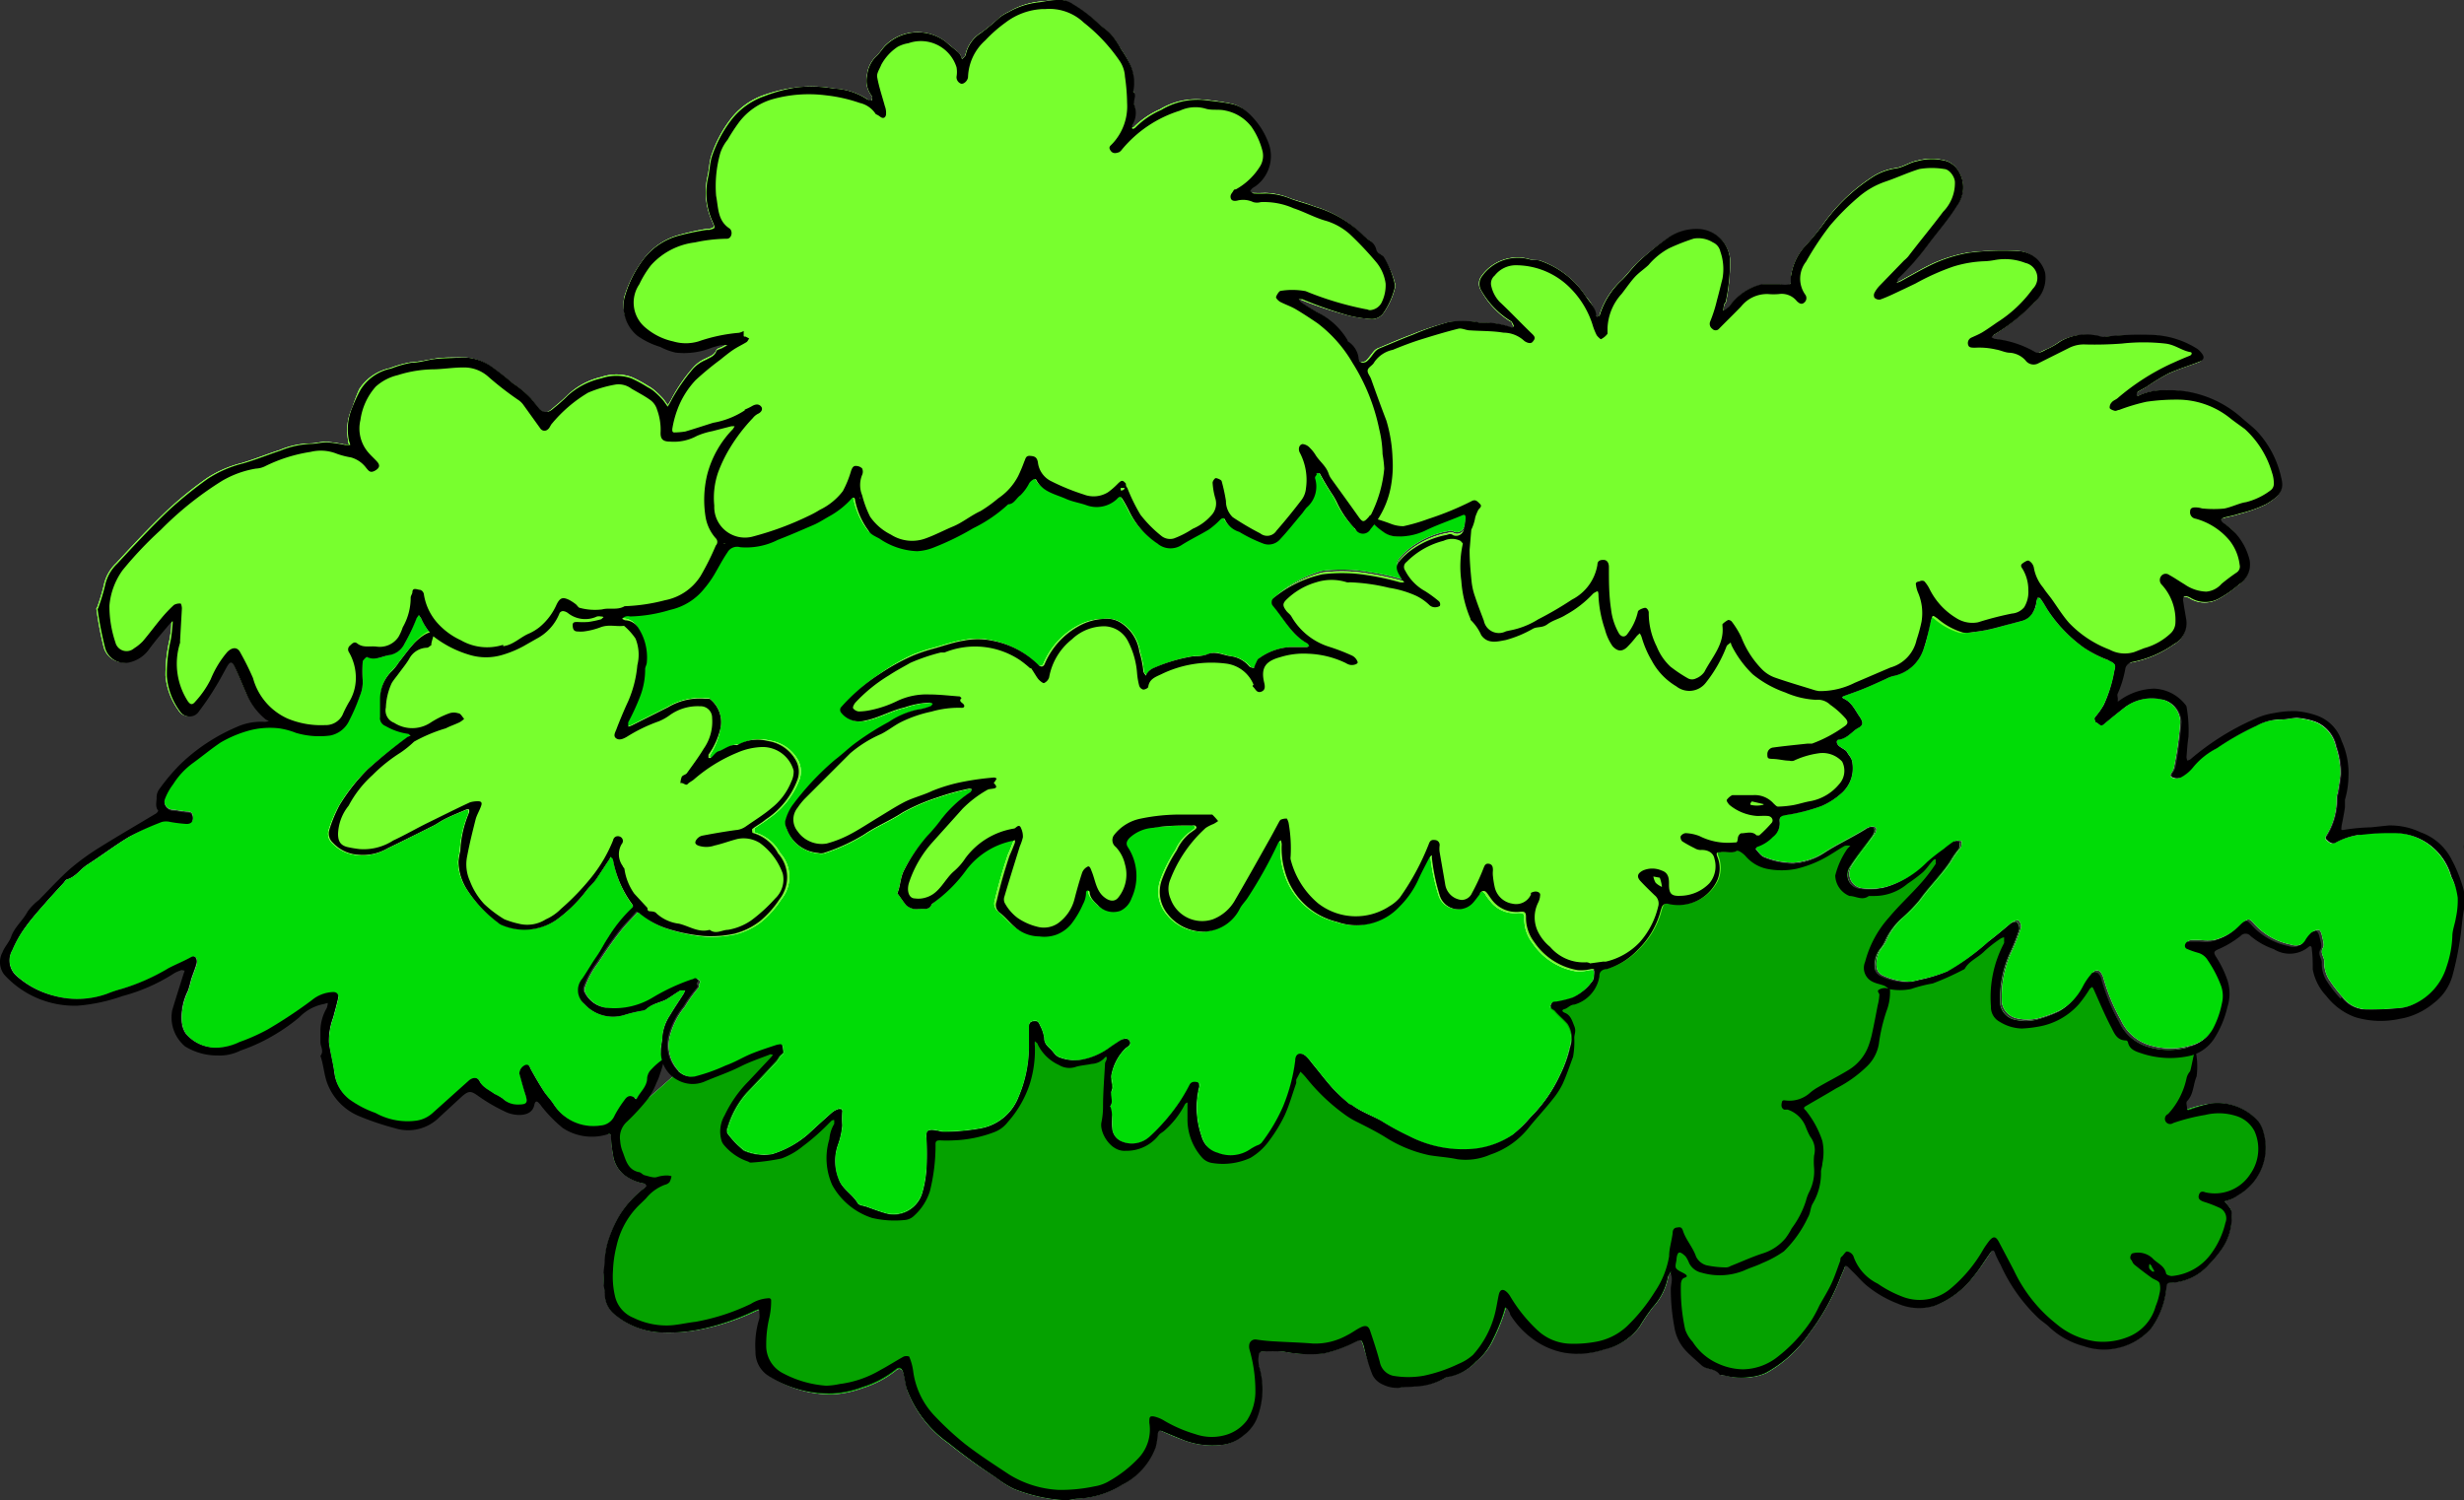 <svg xmlns="http://www.w3.org/2000/svg" viewBox="0 0 160.79 97.91"><rect x="0" y="0" width="160.79" height="97.91" fill="#333333" stroke="none"/><defs><style>.cls-1{fill:#fff;}.cls-2{fill:#05a200;}.cls-3{fill:#00dc06;}.cls-4{fill:#78ff2e;}</style></defs><title>cartoon-bush-2</title><g id="Layer_2" data-name="Layer 2"><g id="cartoon-bush-2"><path id="void" class="cls-1" d="M39.66,74c.17,0,.21,0,.22.16A7,7,0,0,0,40,75.31a1.92,1.92,0,0,0,.76,1.36,3,3,0,0,0,1.32.57s.1.08.15.12a.58.58,0,0,1-.1.12,6.71,6.71,0,0,0-1.67,1.81,8.22,8.22,0,0,0-.66,1.41,5,5,0,0,0-.31,1.56c0,.28,0,.56-.07.84a4.82,4.82,0,0,0,0,.76,5.39,5.39,0,0,1,.08.56,1.59,1.59,0,0,0,.59,1.31,5,5,0,0,0,3,1.22,10.82,10.82,0,0,0,3-.27,15.36,15.36,0,0,0,3.26-1.13c.27-.11.32-.14.31.15a.91.91,0,0,1,0,.37,6,6,0,0,0-.24,2.14,1.82,1.82,0,0,0,.82,1.59A7.34,7.34,0,0,0,54.31,91a6.79,6.79,0,0,0,2-.42,6.58,6.58,0,0,0,2.14-1.13c.23-.21.43-.13.52.2s.13.65.21,1a7.48,7.48,0,0,0,2.75,3.57A33.32,33.32,0,0,0,65,96.42a6.41,6.41,0,0,0,1.13.73,10.36,10.36,0,0,0,3.29.75,7,7,0,0,0,.89-.11,5.83,5.83,0,0,0,2.86-.89,4.51,4.51,0,0,0,2.21-2.47,4.38,4.38,0,0,0,.13-.82c0-.27.14-.29.37-.19q.67.31,1.38.57a5.14,5.14,0,0,0,2.33.31,2.5,2.5,0,0,0,1.49-.62,2.44,2.44,0,0,0,.87-1.07,5.19,5.19,0,0,0,.18-3.48,2.14,2.14,0,0,1,0-.8.2.2,0,0,1,.14-.13,9.26,9.26,0,0,1,1.49,0,8.71,8.71,0,0,0,2.55.12,7.8,7.8,0,0,0,2.06-.74c.44-.19.44-.22.6.24a11,11,0,0,0,.66,1.85,1.26,1.26,0,0,0,.67.62,2,2,0,0,0,1.07.23,8,8,0,0,1,1-.09,4.17,4.17,0,0,0,2-.57.3.3,0,0,1,.16-.05,3.16,3.16,0,0,0,1.84-1,3.91,3.91,0,0,0,1.09-1.41,12,12,0,0,0,.77-1.92.5.5,0,0,1,.1-.19s.11.08.14.14.09.21.15.31a5.32,5.32,0,0,0,1.34,1.5,4.9,4.9,0,0,0,2.2,1,5.38,5.38,0,0,0,2.63-.23A3.85,3.85,0,0,0,107,86.58a12.89,12.89,0,0,1,.86-1.27,3.89,3.89,0,0,0,1-2c0-.07.08-.13.12-.2a.61.61,0,0,0,.07-.14l.06.16c.15.32,0,.64,0,1a12.55,12.55,0,0,0,.23,2.45,3,3,0,0,0,.79,1.61c.31.32.65.61,1,.92s.91.16,1.18.62c0,0,.12,0,.18,0a4,4,0,0,0,1.78.14,3.45,3.45,0,0,0,1-.27A8.1,8.1,0,0,0,118.07,87a14.81,14.81,0,0,0,2-3.55c.09-.25.22-.49.3-.74s.15-.16.26-.06.21.2.31.3a11.28,11.28,0,0,0,.92.91,7,7,0,0,0,2,1.17,3.52,3.52,0,0,0,2.43.14,5.77,5.77,0,0,0,2.54-1.94c.4-.48.72-1,1.09-1.53.11-.17.23-.21.31.07a3.42,3.42,0,0,0,.35.72,10.93,10.93,0,0,0,2.5,3.52c.19.17.41.31.6.48A5.23,5.23,0,0,0,136,87.81a4,4,0,0,0,2.09.15,4.14,4.14,0,0,0,2.27-1.28,5.4,5.4,0,0,0,1-2.73c0-.19.06-.23.25-.25a3.52,3.52,0,0,0,2.54-1.21,9.16,9.16,0,0,0,.7-.84,3.65,3.65,0,0,0,.75-2.61.5.5,0,0,0-.13-.25c-.1-.14-.22-.27-.33-.4a4.66,4.66,0,0,0,.49-.16c.14-.07.26-.17.4-.25a3.57,3.57,0,0,0,1.65-4.08,1.83,1.83,0,0,0-.31-.68,3.51,3.51,0,0,0-3.1-1.2,7.74,7.74,0,0,0-1.46.35.23.23,0,0,1-.19-.09c0-.16-.06-.39,0-.47.44-.47.38-1.1.62-1.62a4.67,4.67,0,0,0,0-1.39c-.06,0-.17-.34-.25-.32l0,0-.23-.13a4.65,4.65,0,0,1-2.51,0,3,3,0,0,1-2-1.68,12.35,12.35,0,0,1-1.14-2.76,1.11,1.11,0,0,0-.15-.31.31.31,0,0,0-.55,0,4.47,4.47,0,0,0-.53.78A4,4,0,0,1,134.37,66a8.23,8.23,0,0,1-1.51.56,3.14,3.14,0,0,1-1.33,0,1.26,1.26,0,0,1-1-1,7,7,0,0,1,.66-3.41,13.66,13.66,0,0,0,.58-1.5.6.6,0,0,0-.15-.48c0-.05-.3,0-.41.1-.49.39-.95.81-1.44,1.18a16.11,16.11,0,0,1-2.68,2,10.07,10.07,0,0,1-1.94.58c-.21.06-.42.09-.63.13a4.21,4.21,0,0,1-1.77-.41.68.68,0,0,1-.4-.54,1.73,1.73,0,0,1,.33-1.23,2.5,2.5,0,0,0,.39-.65,4.46,4.46,0,0,1,1-1.33,10.1,10.1,0,0,0,1.17-1.19c.64-.87,1.42-1.62,2-2.51a6.77,6.77,0,0,1,.57-.83c.1-.1.06-.33.09-.49-.14,0-.31-.07-.41,0a4,4,0,0,0-.62.47,12.94,12.94,0,0,0-1.08.84,6.29,6.29,0,0,1-2.8,1.68,4.26,4.26,0,0,1-1.7.07.94.94,0,0,1-.58-1.4c.45-.68,1-1.3,1.44-2a.9.9,0,0,0,.17-.3c.06-.24,0-.35-.3-.3a1.22,1.22,0,0,0-.38.13c-.9.52-1.84,1-2.72,1.56a4.2,4.2,0,0,1-2,.66,4.93,4.93,0,0,1-1.89-.37c-.23-.08-.4-.35-.58-.55a.33.33,0,0,1,.14-.18l-1-.86c-.07,0-.21.18-.23.29,0,.3,0,.29-.25.32a4.19,4.19,0,0,1-2.25-.43,3.13,3.13,0,0,0-.91-.18.43.43,0,0,0-.32.21.34.34,0,0,0,.1.31,8,8,0,0,0,.81.46.76.76,0,0,0,.38.11c.46,0,.85.17.91.58a1.74,1.74,0,0,1-.32,1.6,2.69,2.69,0,0,1-1.9.82c-.59,0-.74-.16-.74-.75,0-.39,0-.76-.48-.91a1.52,1.52,0,0,0-1.22.05c-.35.18-.41.42-.15.69s.6.62.91.92a.68.68,0,0,1,.23.76,5.45,5.45,0,0,1-1.2,2.31,4.44,4.44,0,0,1-2.13,1.28s-.11,0-.17,0l-.52.47a.64.64,0,0,0-.13.31c0,.19,0,.43-.14.56a3.25,3.25,0,0,1-1.29,1.06c-.31.1-.64.18-1,.25-.16,0-.33,0-.4.23s.16.28.25.39c.25.3.56.54.82.84a1.7,1.7,0,0,1,.18,1.5,8.14,8.14,0,0,1-.68,1.9,9.16,9.16,0,0,1-1.87,2.65,9.47,9.47,0,0,1-1.19,1.18,5.6,5.6,0,0,1-2.49.91A7.65,7.65,0,0,1,92,74.18a16.31,16.31,0,0,1-1.83-1c-.6-.37-1.29-.62-1.87-1-.08-.06-.18-.08-.25-.14A10.41,10.41,0,0,1,87,71.06c-.48-.53-.92-1.11-1.37-1.67a2.86,2.86,0,0,0-.4-.45c-.35-.28-.62-.15-.67.31a12.32,12.32,0,0,1-.8,3,12.54,12.54,0,0,1-1.39,2.35c-.06.08-.2.12-.3.18a2.17,2.17,0,0,0-.45.25,2.29,2.29,0,0,1-2.11.25c-.65-.12-.9-.63-1.09-1.12a5.74,5.74,0,0,1-.15-3.21.41.41,0,0,0,0-.27c-.2,0-.42-.07-.55.15A10.88,10.88,0,0,1,77,71.9a12.62,12.62,0,0,1-2,2.32,1.69,1.69,0,0,1-1.84.27,1,1,0,0,1-.58-.85,4.7,4.7,0,0,0-.14-1.44c.25-.31-.11-.67.1-1s-.06-.76,0-1.1a3.31,3.31,0,0,1,.91-1.68c.13-.11.41-.2.27-.47s-.35-.19-.68,0l-.68.46a4.16,4.16,0,0,1-1.93.78A2.68,2.68,0,0,1,69.19,69c-.33-.1-.43-.35-.63-.55s-.45-.38-.43-.76a2.37,2.37,0,0,0-.28-.81c-.06-.17-.14-.31-.38-.27s-.32.13-.32.36,0,.75,0,1.12a8.4,8.4,0,0,1-.68,3.47,3.29,3.29,0,0,1-2.53,2.07,13.1,13.1,0,0,1-2.33.2c-.25,0-.5-.1-.76-.11s-.42.12-.4.47a15.72,15.72,0,0,1,0,2.17,7.63,7.63,0,0,1-.28,1.5,2,2,0,0,1-2.27,1.33,13.6,13.6,0,0,1-1.36-.46c-.2-.07-.5-.09-.58-.23-.34-.59-1-.91-1.26-1.59a3.2,3.2,0,0,1,0-2.24,4.81,4.81,0,0,0,.27-1.25,6.61,6.61,0,0,1,0-.89c0-.2-.12-.22-.23-.18a1.58,1.58,0,0,0-.46.25c-.5.45-1,.9-1.49,1.36a6.28,6.28,0,0,1-2.36,1.34,3.24,3.24,0,0,1-1.83-.23A5.58,5.58,0,0,1,47.51,74a.39.39,0,0,1,0-.35,5.88,5.88,0,0,1,1.24-2.29c.66-.68,1.3-1.37,1.94-2.06.13-.15.21-.36.36-.47s.07-.28.07-.44-.19-.22-.33-.18c-.58.19-1.17.39-1.74.62s-1.07.51-1.62.74a12.32,12.32,0,0,1-2,.71,1.24,1.24,0,0,1-1.12-.38Zm5.06-9.45c0,.09-.06.18-.1.26-.29.46-.61.91-.88,1.38a3,3,0,0,0-.51,1.41c0,.32-.13.64-.1.95a4.09,4.09,0,0,0,.1.61,8.52,8.52,0,0,0-.7.62.92.92,0,0,0-.27.56c0,.55-.41.88-.64,1.3-.11.21-.16,0-.2,0-.29-.2-.48-.07-.64.17a6.61,6.61,0,0,0-.64,1,1.07,1.07,0,0,1-.92.65,3.09,3.09,0,0,1-3.09-1.4c-.18-.28-.43-.52-.61-.8-.3-.48-.6-1-.86-1.45-.09-.17-.1-.36-.35-.29s-.44.38-.39.55c.13.47.25.94.4,1.4s.07.67-.48.63a1.44,1.44,0,0,1-1-.38c-.14-.15-.38-.2-.55-.32-.36-.26-.79-.41-1-.86-.14-.27-.43-.25-.67,0l-2.41,2.16a2.16,2.16,0,0,1-1,.46,4.39,4.39,0,0,1-2.69-.5,7.54,7.54,0,0,1-1.69-.88,2.58,2.58,0,0,1-1-1.75c-.09-.66-.28-1.3-.36-2a4.37,4.37,0,0,1,.28-1.63c.11-.43.23-.85.33-1.29,0-.21-.09-.33-.31-.35a2.17,2.17,0,0,0-1.4.53,32.65,32.65,0,0,1-2.88,1.91,14.34,14.34,0,0,1-1.84.82,4.1,4.1,0,0,1-1.23.33,2.61,2.61,0,0,1-2.28-.91,1.61,1.61,0,0,1-.26-.76,3.85,3.85,0,0,1,.39-2,6.77,6.77,0,0,0,.22-.77c.1-.3.22-.58.31-.87a.74.74,0,0,0,.05-.41c0-.13-.12-.3-.35-.17-.48.26-1,.47-1.45.71a13.66,13.66,0,0,1-3.11,1.36c-.32.08-.62.21-.93.31A5.6,5.6,0,0,1,3.56,65a5.81,5.81,0,0,1-2.5-1.34A1.34,1.34,0,0,1,.8,62a6.89,6.89,0,0,1,.87-1.51A17.23,17.23,0,0,1,2.9,59c.4-.47.81-.91,1.23-1.36.08-.09.16-.23.26-.26.55-.16.84-.65,1.29-.94.93-.59,1.8-1.26,2.74-1.83a21.75,21.75,0,0,1,2.17-1.06,1.28,1.28,0,0,1,.55,0,7.49,7.49,0,0,0,1.06.13c.12,0,.41,0,.4-.31s-.09-.41-.38-.42-.63-.09-1-.12a.59.59,0,0,1-.49-.74,4.18,4.18,0,0,1,.55-1,5,5,0,0,1,1.34-1.42c.59-.42,1.14-.89,1.75-1.29a6.92,6.92,0,0,1,2-.82,4.82,4.82,0,0,1,1.81-.11,4.42,4.42,0,0,1,1.12.3,5.44,5.44,0,0,0,2.23.17,1.79,1.79,0,0,0,1.25-1,11.59,11.59,0,0,0,.69-1.52,2.18,2.18,0,0,0,.2-1,8.55,8.55,0,0,1,0-1.24c0-.12.22-.32.25-.32.53.28,1,0,1.48-.11a1.36,1.36,0,0,0,1-.75,12.63,12.63,0,0,0,.77-1.67,1.59,1.59,0,0,1,.13-.22l.15.21a7.84,7.84,0,0,0,.55.93A3.4,3.4,0,0,0,27,42c-.33.37-.62.78-.93,1.17a3.56,3.56,0,0,1-.45.56,2.55,2.55,0,0,0-.79,1.85c0,.37,0,.75,0,1.12a.55.55,0,0,0,.36.63,3.85,3.85,0,0,0,1.47.51c.06,0,.11.08.17.12l-.16.13A31.09,31.09,0,0,0,24,50.2a11.54,11.54,0,0,0-1.88,2.38,8.74,8.74,0,0,0-.69,1.65.82.82,0,0,0,.26.8,2.45,2.45,0,0,0,1.67.77,3.17,3.17,0,0,0,1.88-.41c1-.47,2-1,2.94-1.45.31-.16.6-.37.91-.52s.88-.39,1.32-.57a.47.47,0,0,1,.17,0c0,.07,0,.15,0,.21A7.47,7.47,0,0,0,30,55.56a5.5,5.5,0,0,0-.11.69A3.38,3.38,0,0,0,30.44,58a8.62,8.62,0,0,0,2.07,2.19.9.9,0,0,0,.3.17,3.69,3.69,0,0,0,3.48-.33,9.44,9.44,0,0,0,2-1.95c.18-.25.42-.45.59-.69.31-.43.59-.88.88-1.32,0-.06.09-.1.13-.16s.11.11.12.17A6.92,6.92,0,0,0,41.23,59c.1.15.12.2,0,.32a9.2,9.2,0,0,0-1.55,1.91c-.26.41-.49.84-.75,1.25s-.61,1-.92,1.42a1.17,1.17,0,0,0,.13,1.61,2.51,2.51,0,0,0,2.56.73,9.91,9.91,0,0,1,1.25-.3.52.52,0,0,0,.26-.12c.36-.35.89-.37,1.3-.62s.58-.4.88-.57C44.47,64.53,44.6,64.57,44.72,64.57Zm115.22-7.36a3.95,3.95,0,0,0-3.86-2.88,17.77,17.77,0,0,0-2.06.11l-.17.05a5,5,0,0,0-1.53.52c-.2.12-.4-.08-.55-.22a.22.22,0,0,1,0-.21,4.54,4.54,0,0,0,.7-2.51c0-.14.06-.27.08-.4.06-.37.13-.74.16-1.12a5.09,5.09,0,0,0-.29-1.81,2.23,2.23,0,0,0-1.38-1.64,4.56,4.56,0,0,0-1.21-.24c-.35,0-.71.11-1.06.1a3.37,3.37,0,0,0-1.63.44,19.06,19.06,0,0,0-2.57,1.45,4.68,4.68,0,0,0-1.5,1.2,2.8,2.8,0,0,1-.82.7.62.62,0,0,1-.5,0c-.22-.09-.09-.25,0-.39a.88.88,0,0,0,.12-.32,23.62,23.62,0,0,0,.4-2.89A1.56,1.56,0,0,0,141,45.62a2.92,2.92,0,0,0-2.42.59c-.44.34-.88.69-1.31,1.06-.24.21-.33-.14-.51-.12,0-.13-.16-.23,0-.4a3.76,3.76,0,0,0,.53-.77,8.41,8.41,0,0,0,.69-2.2c.14-.46,0-.51-.45-.72a7.75,7.75,0,0,1-1.54-.8,9.07,9.07,0,0,1-2.38-2.48,6.89,6.89,0,0,0-.4-.64c-.05-.07-.16-.1-.25-.15a1.87,1.87,0,0,0-.07.22,1.41,1.41,0,0,1-1,1.32l-.68.17c-.52.14-1,.29-1.57.41a10.41,10.41,0,0,1-1.12.16,1.48,1.48,0,0,1-.42,0,4.51,4.51,0,0,1-1.67-.93c-.32-.22-.31-.25-.42.12-.18.61-.24,1.25-.48,1.85a2.65,2.65,0,0,1-2,1.8,2.18,2.18,0,0,0-.48.19c-.51.22-1,.46-1.53.67s-.79.29-1.19.44c0,0-.26.08,0,.19.5.24.71.72,1,1.15s.24.57-.1.76-.67.65-1.19.73c-.26,0-.25.29,0,.47s.42.23.51.4.32.38.32.68a2.14,2.14,0,0,1-.62,1.89,4.73,4.73,0,0,1-1.38.91,12.09,12.09,0,0,1-2.37.59c-.28,0-.4.15-.37.43a1.05,1.05,0,0,1-.43.94,2.49,2.49,0,0,1-1,.64.33.33,0,0,0-.14.18c.18.2.35.47.58.55a4.93,4.93,0,0,0,1.89.37,4.2,4.2,0,0,0,2-.66c.88-.58,1.82-1,2.72-1.56a1.22,1.22,0,0,1,.38-.13c.25,0,.36.06.3.3a.9.9,0,0,1-.17.3c-.48.66-1,1.28-1.44,2a.94.94,0,0,0,.58,1.4,4.26,4.26,0,0,0,1.7-.07,6.29,6.29,0,0,0,2.8-1.68,12.94,12.94,0,0,1,1.08-.84,4,4,0,0,1,.62-.47c.1-.06.27,0,.41,0,0,.16,0,.39-.09.49a6.77,6.77,0,0,0-.57.83c-.6.89-1.38,1.64-2,2.51a10.1,10.1,0,0,1-1.17,1.19,4.46,4.46,0,0,0-1,1.33,2.5,2.5,0,0,1-.39.65,1.73,1.73,0,0,0-.33,1.23.68.68,0,0,0,.4.54,4.21,4.21,0,0,0,1.77.41c.21,0,.42-.07.63-.13a10.07,10.07,0,0,0,1.94-.58,16.11,16.11,0,0,0,2.68-2c.49-.37.95-.79,1.44-1.18.11-.08.37-.15.41-.1a.6.6,0,0,1,.15.48,13.66,13.66,0,0,1-.58,1.5,7,7,0,0,0-.66,3.41,1.26,1.26,0,0,0,1,1,3.14,3.14,0,0,0,1.33,0,8.23,8.23,0,0,0,1.51-.56,4,4,0,0,0,1.55-1.63,4.47,4.47,0,0,1,.53-.78.31.31,0,0,1,.55,0,1.11,1.11,0,0,1,.15.31,12.35,12.35,0,0,0,1.14,2.76,3,3,0,0,0,2,1.68,4.65,4.65,0,0,0,2.51,0,2.53,2.53,0,0,0,1.62-1.22,5.56,5.56,0,0,0,.57-1.63,2,2,0,0,0,0-1.15,8.07,8.07,0,0,0-.88-1.7,1.08,1.08,0,0,0-.62-.46,6.86,6.86,0,0,1-.76-.27.28.28,0,0,1-.11-.21c0-.1.12-.25.19-.25a6,6,0,0,1,.73,0,4.15,4.15,0,0,0,.79,0,3.7,3.7,0,0,0,1.81-1c.46-.46.5-.47.91,0a4.3,4.3,0,0,0,2.33,1.29.93.93,0,0,0,1.09-.35,2.08,2.08,0,0,1,.36-.48.48.48,0,0,1,.36-.13c.09,0,.18.19.21.31.05.29.2.66.08.86-.22.36.11.6.08.92a2.12,2.12,0,0,0,.29,1.11,9,9,0,0,0,.92,1.2,2,2,0,0,0,1.66.79,17.87,17.87,0,0,0,2.31-.11,2.21,2.21,0,0,0,.66-.21,3.87,3.87,0,0,0,2.22-2.47,6.64,6.64,0,0,0,.39-2c0-.41.17-.8.23-1.21a5.32,5.32,0,0,0,.11-1.31A4.84,4.84,0,0,0,159.94,57.21ZM104,63.53c0,.19,0,.43-.14.56a3.25,3.25,0,0,1-1.29,1.06c-.31.1-.64.18-1,.25-.16,0-.33,0-.4.23s.16.28.25.39c.25.3.56.54.82.84a1.7,1.7,0,0,1,.18,1.5,8.14,8.14,0,0,1-.68,1.9,9.16,9.16,0,0,1-1.87,2.65,9.47,9.47,0,0,1-1.19,1.18,5.6,5.6,0,0,1-2.49.91A7.65,7.65,0,0,1,92,74.18a16.31,16.31,0,0,1-1.83-1c-.6-.37-1.29-.62-1.87-1-.08-.06-.18-.08-.25-.14A10.41,10.41,0,0,1,87,71.06c-.48-.53-.92-1.11-1.37-1.67a2.86,2.86,0,0,0-.4-.45c-.35-.28-.62-.15-.67.31a12.32,12.32,0,0,1-.8,3,12.54,12.54,0,0,1-1.39,2.35c-.06.08-.2.12-.3.18a2.17,2.17,0,0,0-.45.25,2.29,2.29,0,0,1-2.11.25c-.65-.12-.9-.63-1.09-1.12a5.74,5.74,0,0,1-.15-3.21.41.41,0,0,0,0-.27c-.2,0-.42-.07-.55.15A10.88,10.88,0,0,1,77,71.9a12.62,12.62,0,0,1-2,2.32,1.69,1.69,0,0,1-1.84.27,1,1,0,0,1-.58-.85,4.7,4.7,0,0,0-.14-1.44c.25-.31-.11-.67.1-1s-.06-.76,0-1.1a3.31,3.31,0,0,1,.91-1.68c.13-.11.41-.2.27-.47s-.35-.19-.68,0l-.68.46a4.16,4.16,0,0,1-1.93.78A2.68,2.68,0,0,1,69.19,69c-.33-.1-.43-.35-.63-.55s-.45-.38-.43-.76a2.37,2.37,0,0,0-.28-.81c-.06-.17-.14-.31-.38-.27s-.32.13-.32.36,0,.75,0,1.12a8.4,8.4,0,0,1-.68,3.47,3.29,3.29,0,0,1-2.53,2.07,13.1,13.1,0,0,1-2.33.2c-.25,0-.5-.1-.76-.11s-.42.12-.4.47a15.72,15.72,0,0,1,0,2.17,7.63,7.63,0,0,1-.28,1.5,2,2,0,0,1-2.27,1.33,13.6,13.6,0,0,1-1.36-.46c-.2-.07-.5-.09-.58-.23-.34-.59-1-.91-1.26-1.59a3.2,3.2,0,0,1,0-2.24,4.81,4.81,0,0,0,.27-1.25,6.61,6.61,0,0,1,0-.89c0-.2-.12-.22-.23-.18a1.58,1.58,0,0,0-.46.25c-.5.45-1,.9-1.49,1.36a6.28,6.28,0,0,1-2.36,1.34,3.24,3.24,0,0,1-1.83-.23A5.58,5.58,0,0,1,47.51,74a.39.39,0,0,1,0-.35,5.88,5.88,0,0,1,1.24-2.29c.66-.68,1.3-1.37,1.94-2.06.13-.15.21-.36.36-.47s.07-.28.07-.44-.19-.22-.33-.18c-.58.19-1.17.39-1.74.62s-1.07.51-1.62.74a12.32,12.32,0,0,1-2,.71,1.24,1.24,0,0,1-1.12-.38,2.4,2.4,0,0,1-.61-2.2,4.86,4.86,0,0,1,1-2,9,9,0,0,1,.9-1.25s.06-.13,0-.16.23-.19,0-.35-.23,0-.35,0a14,14,0,0,0-2.57,1.19,4.78,4.78,0,0,1-2.88.68,1.87,1.87,0,0,1-1.61-1.05.45.45,0,0,1,0-.36,5.85,5.85,0,0,1,.86-1.57c.45-.69.91-1.37,1.41-2,.33-.44.73-.82,1.09-1.23.12-.14.15,0,.23,0a5.11,5.11,0,0,0,1.92,1.06,11.27,11.27,0,0,0,2.31.47,7.64,7.64,0,0,0,2-.16,4.57,4.57,0,0,0,1.7-.83A6.47,6.47,0,0,0,51,58.67a2.31,2.31,0,0,0-.09-3,2.71,2.71,0,0,0-1.68-1.35s0-.22,0-.26c.28-.21.6-.38.87-.6a5.38,5.38,0,0,0,2.07-2.58,1.57,1.57,0,0,0-.06-1.21,2.51,2.51,0,0,0-1.87-1.34,2.68,2.68,0,0,0-2,.27c-.47-.07-.8.27-1.21.39-.19.07-.33.3-.5.45s-.11,0-.17,0-.05-.17,0-.21A4.73,4.73,0,0,0,47,47.57a1.92,1.92,0,0,0-.73-2c-.08,0-.2,0-.3,0a4,4,0,0,0-2.39.56l-2.37,1.19a1.69,1.69,0,0,1-.24.08,1.46,1.46,0,0,1,0-.3,16.43,16.43,0,0,0,.64-1.78A5.37,5.37,0,0,0,42,43.6c0-.16.11-.34.11-.51a3.53,3.53,0,0,0-.57-2.25,1.08,1.08,0,0,0-.86-.48c-.06,0-.12-.06-.18-.09s.12-.13.2-.15a1.07,1.07,0,0,1,.31,0,10.11,10.11,0,0,0,2.62-.43,4,4,0,0,0,2.23-1.39,6.48,6.48,0,0,0,.61-.87c.31-.49.57-1,.9-1.49a.7.7,0,0,1,.83-.34,4.69,4.69,0,0,0,2.45-.48c.82-.3,1.61-.64,2.4-1,.37-.16.7-.4,1.06-.59a5.52,5.52,0,0,0,1.36-1.1c.11-.12.21-.07.22.11a5.09,5.09,0,0,0,.89,2c.13.22.46.35.71.49a4.64,4.64,0,0,0,2.45.83,3.17,3.17,0,0,0,1.14-.27,15.61,15.61,0,0,0,2.53-1.24,8.82,8.82,0,0,0,2.27-1.56c.4,0,.53-.4.8-.58a2.87,2.87,0,0,0,.59-.8.92.92,0,0,1,.22-.22c.06,0,.21,0,.23,0,.4.8,1.22.94,1.92,1.25a12,12,0,0,0,1.33.4,1.89,1.89,0,0,0,2-.38c.17-.15.29-.15.39,0a8.2,8.2,0,0,1,.43.76,5.37,5.37,0,0,0,1.86,2.15,1.32,1.32,0,0,0,1.58.07c.56-.36,1.18-.65,1.75-1a4.41,4.41,0,0,0,.74-.63c.13-.13.27-.16.34,0a1.47,1.47,0,0,0,.92.77,8.26,8.26,0,0,0,1.61.78,1,1,0,0,0,1-.23c.55-.56,1-1.19,1.52-1.79a2.91,2.91,0,0,1,.26-.33,1.84,1.84,0,0,0,.56-1.9c0-.19.18-.22.07-.35.08,0,.22,0,.23,0a16.26,16.26,0,0,0,.86,1.45,4.17,4.17,0,0,1,.26.46,6.15,6.15,0,0,0,1.2,1.74.56.56,0,0,0,1,0,3.27,3.27,0,0,0,.28-.37,4.52,4.52,0,0,0,.79.65,1.38,1.38,0,0,0,.6.2,4,4,0,0,0,2-.48c.79-.34,1.61-.62,2.41-1,.29-.13.26,0,.24.2a4.81,4.81,0,0,1-.12.76.51.51,0,0,1-.68.32c-.23-.14-.36,0-.54,0a5.78,5.78,0,0,0-2.07.89,4.65,4.65,0,0,0-.93.84c-.35.43,0,.8.2,1.17a1.3,1.3,0,0,0,.15.18.75.75,0,0,1-.29,0,17.64,17.64,0,0,0-2.11-.45,10.39,10.39,0,0,0-3-.07A7.74,7.74,0,0,0,83.16,39a.39.39,0,0,0-.06.54c.72.85,1.21,1.9,2.25,2.45.05,0,.08.11.11.17s-.1.07-.15.07c-.37,0-.75,0-1.12,0a3.89,3.89,0,0,0-2,.73c-.1.06-.15.22-.21.35a2.52,2.52,0,0,0-.12.29c-.1,0-.24-.05-.31-.12a1.92,1.92,0,0,0-1.17-.65c-.53-.07-1-.39-1.61-.11a2.54,2.54,0,0,1-.88.1,10.65,10.65,0,0,0-2.61.79.85.85,0,0,0-.33.24c-.07.06-.09.17-.14.25-.06-.1-.17-.2-.17-.3a6.08,6.08,0,0,0-.25-1.27,2.69,2.69,0,0,0-1.23-1.9A1.74,1.74,0,0,0,72,40.39a3.54,3.54,0,0,0-1.73.47,5,5,0,0,0-2.16,2.4c-.08.24-.27.27-.45.07a5.89,5.89,0,0,0-3-1.55,4.57,4.57,0,0,0-1.84,0c-.74.12-1.43.38-2.14.56-.37.1-.73.24-1.09.37A13.65,13.65,0,0,0,57.38,44a11.54,11.54,0,0,0-2.44,2.19.28.28,0,0,0,0,.29,1.5,1.5,0,0,0,1.57.56c.91-.18,1.69-.67,2.58-.86a5.26,5.26,0,0,1,1.67-.32.62.62,0,0,1,.19.07c-.06.06-.11.15-.18.17a4,4,0,0,1-.84.22,5.18,5.18,0,0,0-1.85.8,16.72,16.72,0,0,0-2.12,1.33c-.51.35-1,.8-1.44,1.17a16.3,16.3,0,0,0-2.8,3,3.22,3.22,0,0,0-.46,1,1,1,0,0,0,.11.51,2.38,2.38,0,0,0,2.05,1.56.77.77,0,0,0,.37,0,12.2,12.2,0,0,0,2.62-1.21c.79-.54,1.71-.9,2.51-1.44a12.58,12.58,0,0,1,2.32-1,15.3,15.3,0,0,1,2-.55c.06,0,.14,0,.21.07a.74.74,0,0,1-.12.17,7.17,7.17,0,0,0-2,1.92c-.25.32-.52.62-.79.92A10.36,10.36,0,0,0,59,56.78c-.26.48-.23,1-.44,1.5.18.25.36.52.56.76a1,1,0,0,0,.89.26c.29,0,.65.09.79-.31A9.62,9.62,0,0,0,63,56.63a5,5,0,0,1,3-1.85l.13-.05a.49.49,0,0,1,0,.17c-.11.28-.22.57-.35.85a31.12,31.12,0,0,0-.86,3,.64.64,0,0,0,.21.72c.38.32.69.72,1.07,1a2.4,2.4,0,0,0,1.51.54,2.3,2.3,0,0,0,1.16-.12,2.51,2.51,0,0,0,.92-.67,5.75,5.75,0,0,0,.78-1.3,1.63,1.63,0,0,0,.2-.79.15.15,0,0,1,.11-.11s.13,0,.13.08c0,.44.33.66.59.94a1.39,1.39,0,0,0,1.41.31,1.45,1.45,0,0,0,.73-.82,3.47,3.47,0,0,0-.23-3.32.44.44,0,0,1,.08-.61A2.48,2.48,0,0,1,75.18,54c.83-.12,1.67-.1,2.5-.14a.41.41,0,0,1,.19,0s.11.06.11.1a.16.16,0,0,1-.07.14c-.12.1-.25.19-.38.28a2.94,2.94,0,0,0-.83,1.09,9.43,9.43,0,0,0-1,2,2.29,2.29,0,0,0,.4,2.17,3,3,0,0,0,2.31,1.16,2.72,2.72,0,0,0,2.41-1.53,8.22,8.22,0,0,1,.49-.67,29.31,29.31,0,0,0,2-3.59,1,1,0,0,1,.18-.18.88.88,0,0,1,.06.27,5.33,5.33,0,0,0,.2,1.73,4.65,4.65,0,0,0,3.4,3.32,3.84,3.84,0,0,0,4.09-1,5.94,5.94,0,0,0,1.19-1.69c.21-.51.49-1,.74-1.5a.9.9,0,0,1,.18-.15,1,1,0,0,1,0,.17,13.43,13.43,0,0,0,.51,2.41,1.28,1.28,0,0,0,2.15.54c.16-.18.31-.38.46-.58s.33-.21.45,0,.2.29.31.43a2,2,0,0,0,1.85.8c.25,0,.42,0,.39.34a2.52,2.52,0,0,0,.54,1.63,4.29,4.29,0,0,0,2.84,1.84,2.85,2.85,0,0,0,.86-.08C104,63.26,104.05,63.35,104,63.53ZM89.65,34.15a4.52,4.52,0,0,0,.79.65,1.38,1.38,0,0,0,.6.2,4,4,0,0,0,2-.48c.79-.34,1.61-.62,2.41-1,.29-.13.26,0,.24.2a4.81,4.81,0,0,1-.12.76.51.51,0,0,1-.68.32c-.23-.14-.36,0-.54,0a5.78,5.78,0,0,0-2.07.89,4.65,4.65,0,0,0-.93.84c-.35.43,0,.8.2,1.17a1.3,1.3,0,0,0,.15.18.75.75,0,0,1-.29,0,17.64,17.64,0,0,0-2.11-.45,10.39,10.39,0,0,0-3-.07A7.74,7.74,0,0,0,83.16,39a.39.39,0,0,0-.06.54c.72.85,1.21,1.9,2.25,2.45.05,0,.08.11.11.17s-.1.07-.15.07c-.37,0-.75,0-1.12,0a3.89,3.89,0,0,0-2,.73c-.1.06-.15.22-.21.35a2.52,2.52,0,0,0-.12.29c-.1,0-.24-.05-.31-.12a1.92,1.92,0,0,0-1.17-.65c-.53-.07-1-.39-1.61-.11a2.54,2.54,0,0,1-.88.1,10.65,10.65,0,0,0-2.61.79.85.85,0,0,0-.33.24c-.07.06-.09.17-.14.25-.06-.1-.17-.2-.17-.3a6.08,6.08,0,0,0-.25-1.27,2.69,2.69,0,0,0-1.23-1.9A1.74,1.74,0,0,0,72,40.39a3.54,3.54,0,0,0-1.73.47,5,5,0,0,0-2.16,2.4c-.08.24-.27.27-.45.07a5.89,5.89,0,0,0-3-1.55,4.57,4.57,0,0,0-1.84,0c-.74.12-1.43.38-2.14.56-.37.1-.73.24-1.09.37A13.65,13.65,0,0,0,57.38,44a11.54,11.54,0,0,0-2.44,2.19.28.28,0,0,0,0,.29,1.5,1.5,0,0,0,1.57.56c.91-.18,1.69-.67,2.58-.86a5.26,5.26,0,0,1,1.67-.32.62.62,0,0,1,.19.07c-.06.06-.11.15-.18.17a4,4,0,0,1-.84.22,5.18,5.18,0,0,0-1.85.8,16.72,16.72,0,0,0-2.12,1.33c-.51.35-1,.8-1.44,1.17a16.3,16.3,0,0,0-2.8,3,3.22,3.22,0,0,0-.46,1,1,1,0,0,0,.11.51,2.38,2.38,0,0,0,2.05,1.56.77.77,0,0,0,.37,0,12.2,12.2,0,0,0,2.62-1.21c.79-.54,1.71-.9,2.51-1.44a12.58,12.58,0,0,1,2.32-1,15.3,15.3,0,0,1,2-.55c.06,0,.14,0,.21.07a.74.74,0,0,1-.12.17,7.17,7.17,0,0,0-2,1.92c-.25.32-.52.62-.79.92A10.36,10.36,0,0,0,59,56.78c-.26.48-.23,1-.44,1.5.18.25.36.52.56.76a1,1,0,0,0,.89.26c.29,0,.65.09.79-.31A9.62,9.62,0,0,0,63,56.63a5,5,0,0,1,3-1.85l.13-.05a.49.49,0,0,1,0,.17c-.11.28-.22.57-.35.85a31.12,31.12,0,0,0-.86,3,.64.64,0,0,0,.21.72c.38.32.69.72,1.07,1a2.4,2.4,0,0,0,1.51.54,2.3,2.3,0,0,0,1.16-.12,2.51,2.51,0,0,0,.92-.67,5.75,5.75,0,0,0,.78-1.3,1.63,1.63,0,0,0,.2-.79.15.15,0,0,1,.11-.11s.13,0,.13.08c0,.44.33.66.59.94a1.39,1.39,0,0,0,1.41.31,1.45,1.45,0,0,0,.73-.82,3.47,3.47,0,0,0-.23-3.32.44.44,0,0,1,.08-.61A2.48,2.48,0,0,1,75.18,54c.83-.12,1.67-.1,2.5-.14a.41.41,0,0,1,.19,0s.11.06.11.1a.16.16,0,0,1-.07.14c-.12.1-.25.19-.38.28a2.94,2.94,0,0,0-.83,1.09,9.43,9.43,0,0,0-1,2,2.29,2.29,0,0,0,.4,2.17,3,3,0,0,0,2.31,1.16,2.72,2.72,0,0,0,2.41-1.53,8.22,8.22,0,0,1,.49-.67,29.31,29.31,0,0,0,2-3.59,1,1,0,0,1,.18-.18.88.88,0,0,1,.06.27,5.33,5.33,0,0,0,.2,1.73,4.65,4.65,0,0,0,3.4,3.32,3.84,3.84,0,0,0,4.09-1,5.94,5.94,0,0,0,1.19-1.69c.21-.51.49-1,.74-1.5a.9.9,0,0,1,.18-.15,1,1,0,0,1,0,.17,13.43,13.43,0,0,0,.51,2.41,1.28,1.28,0,0,0,2.15.54c.16-.18.31-.38.46-.58s.33-.21.45,0,.2.29.31.43a2,2,0,0,0,1.85.8c.25,0,.42,0,.39.34a2.52,2.52,0,0,0,.54,1.63,4.29,4.29,0,0,0,2.84,1.84,2.85,2.85,0,0,0,.86-.08l1.23-.11a4.62,4.62,0,0,0,2-1.24,5.51,5.51,0,0,0,1.45-2.39,2.83,2.83,0,0,1,.14-.44.34.34,0,0,1,.42-.17,2.83,2.83,0,0,0,3.18-1.54,2.09,2.09,0,0,0,0-1.57c-.1-.29,0-.24.19-.26.36-.05.72.1,1.08-.1l.93-.09a.33.33,0,0,1,.14-.18,2.49,2.49,0,0,0,1-.64,1.05,1.05,0,0,0,.43-.94c0-.28.09-.38.37-.43a12.09,12.09,0,0,0,2.37-.59,4.73,4.73,0,0,0,1.38-.91,2.14,2.14,0,0,0,.62-1.89c0-.3-.21-.46-.32-.68s-.33-.27-.51-.4-.26-.43,0-.47c.52-.08.78-.51,1.19-.73s.33-.41.1-.76-.5-.91-1-1.15c-.22-.11,0-.19,0-.19.4-.15.8-.28,1.19-.44s1-.45,1.53-.67a2.18,2.18,0,0,1,.48-.19,2.65,2.65,0,0,0,2-1.8c.24-.6.3-1.24.48-1.85.11-.37.1-.34.42-.12a4.51,4.51,0,0,0,1.67.93,1.48,1.48,0,0,0,.42,0,10.41,10.41,0,0,0,1.12-.16c.53-.12,1.05-.27,1.57-.41l.68-.17a1.41,1.41,0,0,0,1-1.32A1.87,1.87,0,0,1,133,39c.09,0,.2.08.25.15a6.89,6.89,0,0,1,.4.64A9.07,9.07,0,0,0,136,42.26a7.75,7.75,0,0,0,1.54.8l1.51.18a7,7,0,0,0,2.76-1.16,1.53,1.53,0,0,0,.8-1.58c-.06-.43-.14-.86-.21-1.29a.33.33,0,0,1,.07-.24.3.3,0,0,1,.25,0,1.05,1.05,0,0,1,.26.13,1.86,1.86,0,0,0,1.76,0,7.52,7.52,0,0,0,1.31-.92,1.55,1.55,0,0,0,.64-1.82c-.42-.82-.73-1.77-1.68-2.21-.06,0-.13-.13-.12-.17a.27.27,0,0,1,.17-.16c.34-.1.69-.15,1-.26a10,10,0,0,0,1.74-.61c.93-.54,1.23-.94,1-1.75a6.44,6.44,0,0,0-1.62-3.07c-.29-.28-.61-.53-.92-.79a7.13,7.13,0,0,0-2.83-1.57,6.68,6.68,0,0,0-2.12-.27,3.82,3.82,0,0,0-1.78.34s-.16,0-.16,0,0-.18.05-.21c.19-.13.4-.24.6-.36a15.3,15.3,0,0,1,1.44-.87c.65-.3,1.33-.51,2-.76.29-.11.34-.31.14-.55a1.3,1.3,0,0,0-.31-.31,5.92,5.92,0,0,0-3.06-.89,21.45,21.45,0,0,0-3,.12c-.16,0-.35-.07-.52-.08a3.32,3.32,0,0,0-2.31.37,4.36,4.36,0,0,1-.91.52c-.26.1-.56.36-.83.15a6.79,6.79,0,0,0-2.59-.83.81.81,0,0,1-.18-.1l.14-.14a13.91,13.91,0,0,0,2.62-2.09,2.15,2.15,0,0,0,.73-2,1.89,1.89,0,0,0-1.68-1.43,19.29,19.29,0,0,0-3.31.11,9.93,9.93,0,0,0-2.21.68c-.77.36-1.5.8-2.25,1.2a1.7,1.7,0,0,1-.24.09c0-.09,0-.2.08-.25A18.3,18.3,0,0,0,125.75,16c.63-.87,1.35-1.67,1.91-2.58a1.93,1.93,0,0,0,.09-2.32,1.49,1.49,0,0,0-.74-.6,3.55,3.55,0,0,0-1.94,0c-.5.1-.9.42-1.43.48a3.73,3.73,0,0,0-1.39.52A11.88,11.88,0,0,0,119,14.59a14,14,0,0,1-1.12,1.4,3.66,3.66,0,0,0-1,2c0,.2,0,.52-.06.58a1.48,1.48,0,0,1-.67,0c-.33,0-.66,0-1,0a1.85,1.85,0,0,0-.41.07,3.69,3.69,0,0,0-1.9,1.4,1.8,1.8,0,0,1-.39.27,3.07,3.07,0,0,1,.07-.42c0-.07.11-.13.11-.19a13,13,0,0,0,.27-2.79A2.14,2.14,0,0,0,110.71,15a3.25,3.25,0,0,0-1.77.5A17.73,17.73,0,0,0,107,17c-.42.38-.76.85-1.16,1.26a5.21,5.21,0,0,0-1.47,2.32.21.21,0,0,1-.13.08s-.1,0-.1-.05a2.4,2.4,0,0,0-.64-1.23,5.84,5.84,0,0,0-3-2.37c-.23-.07-.49,0-.71-.1a2.87,2.87,0,0,0-3.13,1.13.8.8,0,0,0,0,.93,5.35,5.35,0,0,0,1.89,2c.1,0,.15.22.2.34s-.07.1-.1.1a5,5,0,0,0-2.11-.32,2.29,2.29,0,0,0-.28-.07,7.43,7.43,0,0,0-1.7,0,19.71,19.71,0,0,0-2.46.82c-.72.27-1.42.57-2.13.87a.71.71,0,0,0-.29.18c-.18.2-.32.42-.5.61s-.58.19-.62-.19a1.54,1.54,0,0,0-.51-.91,1.58,1.58,0,0,1-.22-.23,4.72,4.72,0,0,0-2-1.83l-1-.61c-.08-.05-.12-.14-.19-.22a2,2,0,0,1,.26.05A26.81,26.81,0,0,0,88,20.59a8.69,8.69,0,0,0,1.53.23.91.91,0,0,0,.74-.38,4.79,4.79,0,0,0,.75-1.62.54.54,0,0,0,0-.35,5,5,0,0,0-.84-1.77c-.14-.15-.4-.25-.45-.42a1,1,0,0,0-.33-.55,3.48,3.48,0,0,1-.52-.41,7.32,7.32,0,0,0-3.15-1.86c-.5-.21-1-.32-1.53-.51a4.5,4.5,0,0,0-1.66-.36,7.3,7.3,0,0,1-.81,0c-.08,0-.16-.1-.24-.16a1.09,1.09,0,0,1,.13-.17l.25-.16a2.45,2.45,0,0,0,.87-2.65,5.13,5.13,0,0,0-1.51-2.23,2,2,0,0,0-.92-.46,16.12,16.12,0,0,0-1.83-.26,4.56,4.56,0,0,0-2.78.63A5.64,5.64,0,0,0,74,8.28c0,.05-.14,0-.21.05s0-.15,0-.21A1.44,1.44,0,0,0,74,6.85c-.16-.34.19-.65-.09-.92a2.89,2.89,0,0,0-.22-1.8,6.62,6.62,0,0,0-.6-1,4.23,4.23,0,0,0-.7-.95c-.22-.25-.53-.43-.77-.67A10.24,10.24,0,0,0,69.92.26,1.49,1.49,0,0,0,69,0c-.38,0-.76.08-1.13.1a4.92,4.92,0,0,0-2,.65,3.16,3.16,0,0,0-.59.35,14.65,14.65,0,0,1-1.2,1A2.26,2.26,0,0,0,63,3.58c0,.11-.15.19-.23.29a2.65,2.65,0,0,0-.11-.3,1.47,1.47,0,0,0-.21-.22l-.74-.62a3,3,0,0,0-3.86.16c-.27.24-.44.59-.71.82a1.92,1.92,0,0,0-.56,1.2,1.56,1.56,0,0,0,.31,1.35c.05.07,0,.2,0,.29s-.22,0-.29-.07a4.39,4.39,0,0,0-2.19-.7A8.08,8.08,0,0,0,52,5.7a10.36,10.36,0,0,0-2.17.51,4.65,4.65,0,0,0-2.19,1.61,8.05,8.05,0,0,0-1.23,2.36c-.13.44-.14.9-.24,1.33a4.57,4.57,0,0,0,.29,2.9c.18.43.2.42-.19.53a1.1,1.1,0,0,0-.18,0,16.27,16.27,0,0,0-1.71.38A4.29,4.29,0,0,0,42,16.91a7.6,7.6,0,0,0-1.26,2.47,2.54,2.54,0,0,0,.85,2.44,5.41,5.41,0,0,0,1.51.73,3.61,3.61,0,0,0,1,.36,4.77,4.77,0,0,0,2.24-.27,3.76,3.76,0,0,1,.73-.2,1.18,1.18,0,0,1,.41,0l-.35.19c-.13.07-.34.11-.38.21-.13.33-.41.4-.67.54a2.35,2.35,0,0,0-.81.56,10.48,10.48,0,0,0-1.4,2c-.08.17-.19.33-.29.5-.11-.15-.21-.31-.33-.45a6.63,6.63,0,0,0-.54-.52,2.63,2.63,0,0,0-.44-.3,7.32,7.32,0,0,0-1.07-.57,3,3,0,0,0-1.95,0A4.71,4.71,0,0,0,37,25.82c-.31.31-.66.59-1,.88s-.54.29-.86-.06-.35-.44-.53-.65a7.69,7.69,0,0,0-1.21-1,18.77,18.77,0,0,0-1.51-1.15,3.29,3.29,0,0,0-2.08-.51c-.5,0-1,0-1.51.09s-1,.2-1.52.23a6.84,6.84,0,0,0-1.34.38,3.13,3.13,0,0,0-2,1.37A10.94,10.94,0,0,0,23,26.56a3.54,3.54,0,0,0-.29,2.14c0,.1,0,.2.08.31L22.43,29a9.16,9.16,0,0,0-1.17-.17c-.35,0-.71.12-1.06.11a5.33,5.33,0,0,0-1.95.43c-.82.26-1.62.59-2.45.84a7.5,7.5,0,0,0-2.31,1,24.46,24.46,0,0,0-2.56,2.08c-1.16,1.1-2.26,2.28-3.35,3.46a2.74,2.74,0,0,0-.81,1.46,13.9,13.9,0,0,1-.4,1.34c0,.06-.09.12-.08.18a22.61,22.61,0,0,0,.47,2.48,1.36,1.36,0,0,0,1.55,1,2.17,2.17,0,0,0,1.31-.83c.44-.62,1-1.19,1.43-1.78a1,1,0,0,1,.13-.09.35.35,0,0,1,0,.17c0,.36-.06.72-.12,1.07a10.2,10.2,0,0,0-.26,2.35,4.43,4.43,0,0,0,.85,2.26.73.73,0,0,0,1.27,0,19.19,19.19,0,0,0,1.13-1.65c.26-.42.46-.89.74-1.31s.34-.3.5,0c.27.58.5,1.17.76,1.75a4.43,4.43,0,0,0,1.27,1.7,1.33,1.33,0,0,0,.21.09l.63.46a4.42,4.42,0,0,1,1.12.3,5.44,5.44,0,0,0,2.23.17,1.79,1.79,0,0,0,1.25-1,11.59,11.59,0,0,0,.69-1.52,2.18,2.18,0,0,0,.2-1,8.55,8.55,0,0,1,0-1.24c0-.12.22-.32.25-.32.53.28,1,0,1.48-.11a1.36,1.36,0,0,0,1-.75,12.63,12.63,0,0,0,.77-1.67,1.59,1.59,0,0,1,.13-.22l.15.21a6.52,6.52,0,0,0,.55.82l0,.15s0,0-.07,0A3,3,0,0,0,27,42c-.33.37-.62.78-.93,1.17a3.56,3.56,0,0,1-.45.56,2.55,2.55,0,0,0-.79,1.85c0,.37,0,.75,0,1.12a.55.55,0,0,0,.36.63,3.85,3.85,0,0,0,1.47.51c.06,0,.11.08.17.12l-.16.13A31.09,31.09,0,0,0,24,50.2a11.54,11.54,0,0,0-1.88,2.38,8.74,8.74,0,0,0-.69,1.65.82.82,0,0,0,.26.8,2.45,2.45,0,0,0,1.67.77,3.17,3.17,0,0,0,1.88-.41c1-.47,2-1,2.94-1.45.31-.16.6-.37.91-.52s.88-.39,1.32-.57a.47.47,0,0,1,.17,0c0,.07,0,.15,0,.21A7.47,7.47,0,0,0,30,55.56a5.5,5.5,0,0,0-.11.69A3.38,3.38,0,0,0,30.44,58a8.62,8.62,0,0,0,2.07,2.19.9.9,0,0,0,.3.17,3.69,3.69,0,0,0,3.48-.33,9.44,9.44,0,0,0,2-1.95c.18-.25.42-.45.59-.69.31-.43.59-.88.88-1.32,0-.06.09-.1.13-.16s.11.11.12.17A6.92,6.92,0,0,0,41.23,59l.58.59a5.11,5.11,0,0,0,1.92,1.06,11.27,11.27,0,0,0,2.31.47,7.64,7.64,0,0,0,2-.16,4.57,4.57,0,0,0,1.7-.83A6.47,6.47,0,0,0,51,58.67a2.31,2.31,0,0,0-.09-3,2.71,2.71,0,0,0-1.68-1.35s0-.22,0-.26c.28-.21.6-.38.87-.6a5.38,5.38,0,0,0,2.07-2.58,1.57,1.57,0,0,0-.06-1.21,2.51,2.51,0,0,0-1.87-1.34,2.68,2.68,0,0,0-2,.27c-.47-.07-.8.27-1.21.39-.19.07-.33.3-.5.45s-.11,0-.17,0-.05-.17,0-.21A4.73,4.73,0,0,0,47,47.57a1.92,1.92,0,0,0-.73-2c-.08,0-.2,0-.3,0a4,4,0,0,0-2.39.56l-2.37,1.19a1.69,1.69,0,0,1-.24.08,1.46,1.46,0,0,1,0-.3,16.43,16.43,0,0,0,.64-1.78A5.37,5.37,0,0,0,42,43.6c0-.16.11-.34.11-.51a3.53,3.53,0,0,0-.57-2.25,1.08,1.08,0,0,0-.86-.48c-.06,0-.12-.06-.18-.09s.12-.13.2-.15a1.07,1.07,0,0,1,.31,0,10.11,10.11,0,0,0,2.62-.43,4,4,0,0,0,2.23-1.39,6.48,6.48,0,0,0,.61-.87c.31-.49.57-1,.9-1.49a.7.7,0,0,1,.83-.34,4.69,4.69,0,0,0,2.45-.48c.82-.3,1.61-.64,2.4-1,.37-.16.7-.4,1.06-.59a5.52,5.52,0,0,0,1.36-1.1c.11-.12.21-.07.22.11a5.09,5.09,0,0,0,.89,2c.13.22.46.35.71.49a4.64,4.64,0,0,0,2.45.83,3.17,3.17,0,0,0,1.14-.27,15.61,15.61,0,0,0,2.53-1.24,8.82,8.82,0,0,0,2.27-1.56c.4,0,.53-.4.8-.58a2.87,2.87,0,0,0,.59-.8.92.92,0,0,1,.22-.22c.06,0,.21,0,.23,0,.4.8,1.22.94,1.92,1.25a12,12,0,0,0,1.33.4,1.89,1.89,0,0,0,2-.38c.17-.15.29-.15.39,0a8.2,8.2,0,0,1,.43.76,5.37,5.37,0,0,0,1.86,2.15,1.32,1.32,0,0,0,1.58.07c.56-.36,1.18-.65,1.75-1a4.41,4.41,0,0,0,.74-.63c.13-.13.27-.16.34,0a1.47,1.47,0,0,0,.92.77,8.26,8.26,0,0,0,1.61.78,1,1,0,0,0,1-.23c.55-.56,1-1.19,1.52-1.79a2.91,2.91,0,0,1,.26-.33,1.84,1.84,0,0,0,.56-1.9c0-.19.18-.22.07-.35.08,0,.22,0,.23,0a16.26,16.26,0,0,0,.86,1.45,4.17,4.17,0,0,1,.26.46,6.15,6.15,0,0,0,1.2,1.74.56.56,0,0,0,1,0,3.27,3.27,0,0,0,.28-.37M56.13,32.39c0,.07,0,.07-.05.08Zm-8.83,3.1-.08-.05C47.29,35.42,47.29,35.46,47.3,35.49Z"/><path id="fill4" class="cls-2" d="M39.66,74c.17,0,.21,0,.22.16A7,7,0,0,0,40,75.31a1.92,1.92,0,0,0,.76,1.36,3,3,0,0,0,1.32.57s.1.08.15.12a.58.58,0,0,1-.1.12,6.71,6.71,0,0,0-1.67,1.81,8.22,8.22,0,0,0-.66,1.41,5,5,0,0,0-.31,1.56c0,.28,0,.56-.07.84a4.82,4.82,0,0,0,0,.76,5.39,5.39,0,0,1,.08.56,1.59,1.59,0,0,0,.59,1.31,5,5,0,0,0,3,1.22,10.82,10.82,0,0,0,3-.27,15.36,15.36,0,0,0,3.26-1.13c.27-.11.32-.14.31.15a.91.91,0,0,1,0,.37,6,6,0,0,0-.24,2.14,1.82,1.82,0,0,0,.82,1.59A7.34,7.34,0,0,0,54.31,91a6.79,6.79,0,0,0,2-.42,6.58,6.58,0,0,0,2.14-1.13c.23-.21.43-.13.52.2s.13.65.21,1a7.48,7.48,0,0,0,2.75,3.57A33.32,33.32,0,0,0,65,96.42a6.41,6.41,0,0,0,1.13.73,10.36,10.36,0,0,0,3.29.75,7,7,0,0,0,.89-.11,5.83,5.83,0,0,0,2.86-.89,4.51,4.51,0,0,0,2.21-2.47,4.38,4.38,0,0,0,.13-.82c0-.27.14-.29.37-.19q.67.31,1.38.57a5.14,5.14,0,0,0,2.33.31,2.5,2.5,0,0,0,1.49-.62,2.44,2.44,0,0,0,.87-1.07,5.19,5.19,0,0,0,.18-3.48,2.14,2.14,0,0,1,0-.8.2.2,0,0,1,.14-.13,9.26,9.26,0,0,1,1.49,0,8.71,8.71,0,0,0,2.55.12,7.8,7.8,0,0,0,2.06-.74c.44-.19.44-.22.6.24a11,11,0,0,0,.66,1.85,1.26,1.26,0,0,0,.67.62,2,2,0,0,0,1.07.23,8,8,0,0,1,1-.09,4.17,4.17,0,0,0,2-.57.3.3,0,0,1,.16-.05,3.16,3.16,0,0,0,1.84-1,3.91,3.91,0,0,0,1.09-1.41,12,12,0,0,0,.77-1.92.5.5,0,0,1,.1-.19s.11.08.14.14.09.21.15.31a5.32,5.32,0,0,0,1.34,1.5,4.9,4.9,0,0,0,2.2,1,5.38,5.38,0,0,0,2.63-.23A3.85,3.85,0,0,0,107,86.58a12.89,12.89,0,0,1,.86-1.27,3.89,3.89,0,0,0,1-2c0-.07.08-.13.12-.2a.61.61,0,0,0,.07-.14l.06.16c.15.32,0,.64,0,1a12.55,12.55,0,0,0,.23,2.45,3,3,0,0,0,.79,1.61c.31.32.65.61,1,.92s.91.16,1.18.62c0,0,.12,0,.18,0a4,4,0,0,0,1.78.14,3.45,3.45,0,0,0,1-.27A8.1,8.1,0,0,0,118.07,87a14.81,14.81,0,0,0,2-3.55c.09-.25.22-.49.3-.74s.15-.16.26-.06.21.2.31.3a11.28,11.28,0,0,0,.92.91,7,7,0,0,0,2,1.17,3.52,3.52,0,0,0,2.43.14,5.77,5.77,0,0,0,2.54-1.94c.4-.48.72-1,1.09-1.53.11-.17.23-.21.31.07a3.42,3.42,0,0,0,.35.72,10.93,10.93,0,0,0,2.5,3.52c.19.17.41.31.6.48A5.23,5.23,0,0,0,136,87.81a4,4,0,0,0,2.09.15,4.14,4.14,0,0,0,2.27-1.28,5.4,5.4,0,0,0,1-2.73c0-.19.06-.23.25-.25a3.52,3.52,0,0,0,2.54-1.21,9.16,9.16,0,0,0,.7-.84,3.65,3.65,0,0,0,.75-2.61.5.5,0,0,0-.13-.25c-.1-.14-.22-.27-.33-.4a4.66,4.66,0,0,0,.49-.16c.14-.07.26-.17.4-.25a3.57,3.57,0,0,0,1.65-4.08,1.83,1.83,0,0,0-.31-.68,3.51,3.51,0,0,0-3.1-1.2,7.74,7.74,0,0,0-1.46.35.23.23,0,0,1-.19-.09c0-.16-.06-.39,0-.47.44-.47.38-1.1.62-1.62a4.67,4.67,0,0,0,0-1.39c-.06,0-.17-.34-.25-.32l0,0-.23-.13a4.65,4.65,0,0,1-2.51,0,3,3,0,0,1-2-1.68,12.35,12.35,0,0,1-1.14-2.76,1.11,1.11,0,0,0-.15-.31.31.31,0,0,0-.55,0,4.47,4.47,0,0,0-.53.78A4,4,0,0,1,134.37,66a8.23,8.23,0,0,1-1.51.56,3.14,3.14,0,0,1-1.33,0,1.26,1.26,0,0,1-1-1,7,7,0,0,1,.66-3.41,13.66,13.66,0,0,0,.58-1.5.6.6,0,0,0-.15-.48c0-.05-.3,0-.41.1-.49.39-.95.81-1.44,1.18a16.11,16.11,0,0,1-2.68,2,10.07,10.07,0,0,1-1.94.58c-.21.06-.42.09-.63.13a4.21,4.21,0,0,1-1.77-.41.68.68,0,0,1-.4-.54,1.73,1.73,0,0,1,.33-1.23,2.5,2.5,0,0,0,.39-.65,4.46,4.46,0,0,1,1-1.33,10.1,10.1,0,0,0,1.17-1.19c.64-.87,1.42-1.62,2-2.51a6.77,6.77,0,0,1,.57-.83c.1-.1.06-.33.09-.49-.14,0-.31-.07-.41,0a4,4,0,0,0-.62.47,12.94,12.94,0,0,0-1.08.84,6.29,6.29,0,0,1-2.8,1.68,4.26,4.26,0,0,1-1.7.07.94.94,0,0,1-.58-1.4c.45-.68,1-1.3,1.44-2a.9.9,0,0,0,.17-.3c.06-.24,0-.35-.3-.3a1.22,1.22,0,0,0-.38.13c-.9.52-1.84,1-2.72,1.56a4.2,4.2,0,0,1-2,.66,4.93,4.93,0,0,1-1.89-.37c-.23-.08-.4-.35-.58-.55a.33.33,0,0,1,.14-.18l-1-.86c-.07,0-.21.18-.23.29,0,.3,0,.29-.25.32a4.19,4.19,0,0,1-2.25-.43,3.13,3.13,0,0,0-.91-.18.43.43,0,0,0-.32.21.34.34,0,0,0,.1.31,8,8,0,0,0,.81.46.76.76,0,0,0,.38.11c.46,0,.85.17.91.58a1.74,1.74,0,0,1-.32,1.6,2.69,2.69,0,0,1-1.9.82c-.59,0-.74-.16-.74-.75,0-.39,0-.76-.48-.91a1.52,1.52,0,0,0-1.22.05c-.35.18-.41.42-.15.69s.6.62.91.92a.68.68,0,0,1,.23.76,5.45,5.45,0,0,1-1.2,2.31,4.44,4.44,0,0,1-2.13,1.28s-.11,0-.17,0l-.52.47a.64.64,0,0,0-.13.31c0,.19,0,.43-.14.56a3.25,3.25,0,0,1-1.29,1.06c-.31.1-.64.18-1,.25-.16,0-.33,0-.4.23s.16.28.25.39c.25.3.56.54.82.84a1.7,1.7,0,0,1,.18,1.5,8.14,8.14,0,0,1-.68,1.9,9.16,9.16,0,0,1-1.87,2.65,9.47,9.47,0,0,1-1.19,1.18,5.6,5.6,0,0,1-2.49.91A7.65,7.65,0,0,1,92,74.18a16.31,16.31,0,0,1-1.83-1c-.6-.37-1.29-.62-1.87-1-.08-.06-.18-.08-.25-.14A10.41,10.41,0,0,1,87,71.06c-.48-.53-.92-1.11-1.37-1.67a2.86,2.86,0,0,0-.4-.45c-.35-.28-.62-.15-.67.31a12.32,12.32,0,0,1-.8,3,12.54,12.54,0,0,1-1.39,2.35c-.06.08-.2.12-.3.18a2.17,2.17,0,0,0-.45.25,2.29,2.29,0,0,1-2.11.25c-.65-.12-.9-.63-1.09-1.12a5.74,5.74,0,0,1-.15-3.21.41.41,0,0,0,0-.27c-.2,0-.42-.07-.55.15A10.88,10.88,0,0,1,77,71.9a12.62,12.62,0,0,1-2,2.32,1.69,1.69,0,0,1-1.84.27,1,1,0,0,1-.58-.85,4.7,4.7,0,0,0-.14-1.44c.25-.31-.11-.67.1-1s-.06-.76,0-1.1a3.31,3.31,0,0,1,.91-1.68c.13-.11.41-.2.27-.47s-.35-.19-.68,0l-.68.46a4.16,4.16,0,0,1-1.93.78A2.68,2.68,0,0,1,69.19,69c-.33-.1-.43-.35-.63-.55s-.45-.38-.43-.76a2.37,2.37,0,0,0-.28-.81c-.06-.17-.14-.31-.38-.27s-.32.13-.32.36,0,.75,0,1.12a8.4,8.4,0,0,1-.68,3.47,3.29,3.29,0,0,1-2.53,2.07,13.1,13.1,0,0,1-2.33.2c-.25,0-.5-.1-.76-.11s-.42.12-.4.47a15.72,15.72,0,0,1,0,2.17,7.63,7.63,0,0,1-.28,1.5,2,2,0,0,1-2.27,1.33,13.6,13.6,0,0,1-1.36-.46c-.2-.07-.5-.09-.58-.23-.34-.59-1-.91-1.26-1.59a3.2,3.2,0,0,1,0-2.24,4.81,4.81,0,0,0,.27-1.25,6.61,6.61,0,0,1,0-.89c0-.2-.12-.22-.23-.18a1.58,1.58,0,0,0-.46.25c-.5.45-1,.9-1.49,1.36a6.28,6.28,0,0,1-2.36,1.34,3.24,3.24,0,0,1-1.83-.23A5.58,5.58,0,0,1,47.51,74a.39.39,0,0,1,0-.35,5.88,5.88,0,0,1,1.24-2.29c.66-.68,1.3-1.37,1.94-2.06.13-.15.21-.36.36-.47s.07-.28.07-.44-.19-.22-.33-.18c-.58.19-1.17.39-1.74.62s-1.07.51-1.62.74a12.32,12.32,0,0,1-2,.71,1.24,1.24,0,0,1-1.12-.38Z"/><path id="fill3" class="cls-3" d="M44.72,64.57c0,.09-.06.18-.1.26-.29.46-.61.91-.88,1.38a3,3,0,0,0-.51,1.41c0,.32-.13.64-.1.95a4.09,4.09,0,0,0,.1.61,8.52,8.52,0,0,0-.7.62.92.92,0,0,0-.27.56c0,.55-.41.88-.64,1.3-.11.21-.16,0-.2,0-.29-.2-.48-.07-.64.17a6.61,6.61,0,0,0-.64,1,1.07,1.07,0,0,1-.92.65,3.09,3.09,0,0,1-3.09-1.4c-.18-.28-.43-.52-.61-.8-.3-.48-.6-1-.86-1.45-.09-.17-.1-.36-.35-.29s-.44.38-.39.55c.13.47.25.94.4,1.4s.07.67-.48.63a1.44,1.44,0,0,1-1-.38c-.14-.15-.38-.2-.55-.32-.36-.26-.79-.41-1-.86-.14-.27-.43-.25-.67,0l-2.41,2.16a2.16,2.16,0,0,1-1,.46,4.39,4.39,0,0,1-2.69-.5,7.54,7.54,0,0,1-1.69-.88,2.58,2.58,0,0,1-1-1.75c-.09-.66-.28-1.3-.36-2a4.37,4.37,0,0,1,.28-1.63c.11-.43.23-.85.33-1.29,0-.21-.09-.33-.31-.35a2.17,2.17,0,0,0-1.4.53,32.65,32.65,0,0,1-2.88,1.91,14.34,14.34,0,0,1-1.84.82,4.1,4.1,0,0,1-1.23.33,2.61,2.61,0,0,1-2.28-.91,1.61,1.61,0,0,1-.26-.76,3.85,3.85,0,0,1,.39-2,6.77,6.77,0,0,0,.22-.77c.1-.3.22-.58.31-.87a.74.74,0,0,0,.05-.41c0-.13-.12-.3-.35-.17-.48.26-1,.47-1.45.71a13.66,13.66,0,0,1-3.11,1.36c-.32.08-.62.21-.93.31A5.6,5.6,0,0,1,3.56,65a5.81,5.81,0,0,1-2.5-1.34A1.34,1.34,0,0,1,.8,62a6.89,6.89,0,0,1,.87-1.51A17.23,17.23,0,0,1,2.9,59c.4-.47.81-.91,1.23-1.36.08-.09.16-.23.26-.26.55-.16.84-.65,1.29-.94.93-.59,1.8-1.26,2.74-1.83a21.75,21.75,0,0,1,2.17-1.06,1.28,1.28,0,0,1,.55,0,7.49,7.49,0,0,0,1.06.13c.12,0,.41,0,.4-.31s-.09-.41-.38-.42-.63-.09-1-.12a.59.59,0,0,1-.49-.74,4.18,4.18,0,0,1,.55-1,5,5,0,0,1,1.34-1.42c.59-.42,1.14-.89,1.75-1.29a6.92,6.92,0,0,1,2-.82,4.82,4.82,0,0,1,1.81-.11,4.42,4.42,0,0,1,1.12.3,5.44,5.44,0,0,0,2.23.17,1.79,1.79,0,0,0,1.25-1,11.59,11.59,0,0,0,.69-1.52,2.18,2.18,0,0,0,.2-1,8.55,8.55,0,0,1,0-1.24c0-.12.22-.32.25-.32.53.28,1,0,1.48-.11a1.36,1.36,0,0,0,1-.75,12.63,12.63,0,0,0,.77-1.67,1.59,1.59,0,0,1,.13-.22l.15.21a7.84,7.84,0,0,0,.55.93A3.4,3.4,0,0,0,27,42c-.33.37-.62.78-.93,1.17a3.56,3.56,0,0,1-.45.56,2.55,2.55,0,0,0-.79,1.85c0,.37,0,.75,0,1.12a.55.55,0,0,0,.36.63,3.85,3.85,0,0,0,1.47.51c.06,0,.11.08.17.12l-.16.13A31.09,31.09,0,0,0,24,50.2a11.54,11.54,0,0,0-1.88,2.38,8.74,8.74,0,0,0-.69,1.65.82.82,0,0,0,.26.8,2.45,2.45,0,0,0,1.67.77,3.17,3.17,0,0,0,1.88-.41c1-.47,2-1,2.94-1.45.31-.16.6-.37.91-.52s.88-.39,1.32-.57a.47.47,0,0,1,.17,0c0,.07,0,.15,0,.21A7.47,7.47,0,0,0,30,55.56a5.5,5.5,0,0,0-.11.69A3.38,3.38,0,0,0,30.44,58a8.62,8.62,0,0,0,2.07,2.19.9.9,0,0,0,.3.17,3.69,3.69,0,0,0,3.48-.33,9.44,9.44,0,0,0,2-1.95c.18-.25.42-.45.59-.69.31-.43.59-.88.88-1.32,0-.06.09-.1.13-.16s.11.11.12.17A6.92,6.92,0,0,0,41.23,59c.1.15.12.2,0,.32a9.2,9.2,0,0,0-1.55,1.91c-.26.41-.49.84-.75,1.25s-.61,1-.92,1.42a1.17,1.17,0,0,0,.13,1.61,2.51,2.51,0,0,0,2.56.73,9.91,9.91,0,0,1,1.25-.3.52.52,0,0,0,.26-.12c.36-.35.89-.37,1.3-.62s.58-.4.88-.57C44.47,64.53,44.6,64.57,44.72,64.57Zm115.22-7.36a3.95,3.95,0,0,0-3.86-2.88,17.77,17.77,0,0,0-2.06.11l-.17.05a5,5,0,0,0-1.53.52c-.2.12-.4-.08-.55-.22a.22.22,0,0,1,0-.21,4.54,4.54,0,0,0,.7-2.51c0-.14.06-.27.08-.4.06-.37.13-.74.16-1.12a5.09,5.09,0,0,0-.29-1.81,2.23,2.23,0,0,0-1.38-1.64,4.56,4.56,0,0,0-1.21-.24c-.35,0-.71.11-1.06.1a3.37,3.37,0,0,0-1.63.44,19.06,19.06,0,0,0-2.57,1.45,4.68,4.68,0,0,0-1.5,1.2,2.8,2.8,0,0,1-.82.7.62.62,0,0,1-.5,0c-.22-.09-.09-.25,0-.39a.88.88,0,0,0,.12-.32,23.62,23.62,0,0,0,.4-2.89A1.56,1.56,0,0,0,141,45.62a2.92,2.92,0,0,0-2.42.59c-.44.34-.88.69-1.31,1.06-.24.21-.33-.14-.51-.12,0-.13-.16-.23,0-.4a3.76,3.76,0,0,0,.53-.77,8.41,8.41,0,0,0,.69-2.2c.14-.46,0-.51-.45-.72a7.75,7.75,0,0,1-1.54-.8,9.07,9.07,0,0,1-2.38-2.48,6.89,6.89,0,0,0-.4-.64c-.05-.07-.16-.1-.25-.15a1.87,1.87,0,0,0-.07.22,1.41,1.41,0,0,1-1,1.32l-.68.17c-.52.14-1,.29-1.57.41a10.41,10.41,0,0,1-1.12.16,1.48,1.48,0,0,1-.42,0,4.51,4.51,0,0,1-1.67-.93c-.32-.22-.31-.25-.42.12-.18.61-.24,1.25-.48,1.85a2.65,2.65,0,0,1-2,1.8,2.18,2.18,0,0,0-.48.19c-.51.22-1,.46-1.53.67s-.79.29-1.19.44c0,0-.26.08,0,.19.5.24.71.72,1,1.15s.24.57-.1.76-.67.65-1.19.73c-.26,0-.25.29,0,.47s.42.23.51.4.32.38.32.68a2.14,2.14,0,0,1-.62,1.89,4.73,4.73,0,0,1-1.38.91,12.09,12.09,0,0,1-2.37.59c-.28,0-.4.15-.37.43a1.05,1.05,0,0,1-.43.94,2.49,2.49,0,0,1-1,.64.33.33,0,0,0-.14.18c.18.2.35.47.58.55a4.93,4.93,0,0,0,1.89.37,4.2,4.2,0,0,0,2-.66c.88-.58,1.82-1,2.72-1.56a1.22,1.22,0,0,1,.38-.13c.25,0,.36.06.3.3a.9.9,0,0,1-.17.3c-.48.66-1,1.28-1.44,2a.94.94,0,0,0,.58,1.4,4.26,4.26,0,0,0,1.7-.07,6.29,6.29,0,0,0,2.8-1.68,12.94,12.94,0,0,1,1.08-.84,4,4,0,0,1,.62-.47c.1-.06.27,0,.41,0,0,.16,0,.39-.09.49a6.77,6.77,0,0,0-.57.83c-.6.89-1.38,1.64-2,2.51a10.1,10.1,0,0,1-1.17,1.19,4.46,4.46,0,0,0-1,1.33,2.5,2.5,0,0,1-.39.65,1.73,1.73,0,0,0-.33,1.23.68.68,0,0,0,.4.54,4.21,4.21,0,0,0,1.77.41c.21,0,.42-.07.63-.13a10.07,10.07,0,0,0,1.94-.58,16.11,16.11,0,0,0,2.68-2c.49-.37.95-.79,1.44-1.18.11-.08.37-.15.41-.1a.6.6,0,0,1,.15.48,13.66,13.66,0,0,1-.58,1.5,7,7,0,0,0-.66,3.41,1.26,1.26,0,0,0,1,1,3.14,3.14,0,0,0,1.33,0,8.23,8.23,0,0,0,1.51-.56,4,4,0,0,0,1.55-1.63,4.47,4.47,0,0,1,.53-.78.31.31,0,0,1,.55,0,1.11,1.11,0,0,1,.15.31,12.35,12.35,0,0,0,1.14,2.76,3,3,0,0,0,2,1.68,4.65,4.65,0,0,0,2.51,0,2.53,2.53,0,0,0,1.62-1.22,5.56,5.56,0,0,0,.57-1.63,2,2,0,0,0,0-1.15,8.07,8.07,0,0,0-.88-1.7,1.08,1.08,0,0,0-.62-.46,6.86,6.86,0,0,1-.76-.27.28.28,0,0,1-.11-.21c0-.1.12-.25.19-.25a6,6,0,0,1,.73,0,4.15,4.15,0,0,0,.79,0,3.7,3.7,0,0,0,1.81-1c.46-.46.5-.47.91,0a4.3,4.3,0,0,0,2.33,1.29.93.93,0,0,0,1.09-.35,2.08,2.08,0,0,1,.36-.48.48.48,0,0,1,.36-.13c.09,0,.18.19.21.31.05.29.2.66.08.86-.22.36.11.6.08.92a2.12,2.12,0,0,0,.29,1.11,9,9,0,0,0,.92,1.2,2,2,0,0,0,1.66.79,17.87,17.87,0,0,0,2.31-.11,2.21,2.21,0,0,0,.66-.21,3.87,3.87,0,0,0,2.22-2.47,6.64,6.64,0,0,0,.39-2c0-.41.17-.8.23-1.21a5.32,5.32,0,0,0,.11-1.31A4.84,4.84,0,0,0,159.94,57.21ZM104,63.53c0,.19,0,.43-.14.56a3.25,3.25,0,0,1-1.29,1.06c-.31.1-.64.18-1,.25-.16,0-.33,0-.4.23s.16.28.25.39c.25.3.56.54.82.84a1.7,1.7,0,0,1,.18,1.5,8.14,8.14,0,0,1-.68,1.9,9.16,9.16,0,0,1-1.87,2.65,9.47,9.47,0,0,1-1.19,1.18,5.6,5.6,0,0,1-2.49.91A7.65,7.65,0,0,1,92,74.18a16.31,16.31,0,0,1-1.83-1c-.6-.37-1.29-.62-1.87-1-.08-.06-.18-.08-.25-.14A10.41,10.41,0,0,1,87,71.06c-.48-.53-.92-1.11-1.37-1.67a2.86,2.86,0,0,0-.4-.45c-.35-.28-.62-.15-.67.31a12.32,12.32,0,0,1-.8,3,12.54,12.54,0,0,1-1.39,2.35c-.06.08-.2.12-.3.18a2.17,2.17,0,0,0-.45.25,2.29,2.29,0,0,1-2.11.25c-.65-.12-.9-.63-1.09-1.12a5.74,5.74,0,0,1-.15-3.21.41.41,0,0,0,0-.27c-.2,0-.42-.07-.55.15A10.88,10.88,0,0,1,77,71.9a12.62,12.62,0,0,1-2,2.32,1.69,1.69,0,0,1-1.84.27,1,1,0,0,1-.58-.85,4.7,4.7,0,0,0-.14-1.44c.25-.31-.11-.67.1-1s-.06-.76,0-1.1a3.31,3.31,0,0,1,.91-1.68c.13-.11.41-.2.27-.47s-.35-.19-.68,0l-.68.46a4.16,4.16,0,0,1-1.93.78A2.68,2.68,0,0,1,69.19,69c-.33-.1-.43-.35-.63-.55s-.45-.38-.43-.76a2.37,2.37,0,0,0-.28-.81c-.06-.17-.14-.31-.38-.27s-.32.13-.32.36,0,.75,0,1.12a8.4,8.4,0,0,1-.68,3.47,3.29,3.29,0,0,1-2.53,2.07,13.1,13.1,0,0,1-2.33.2c-.25,0-.5-.1-.76-.11s-.42.12-.4.47a15.72,15.72,0,0,1,0,2.17,7.63,7.63,0,0,1-.28,1.5,2,2,0,0,1-2.27,1.33,13.6,13.6,0,0,1-1.36-.46c-.2-.07-.5-.09-.58-.23-.34-.59-1-.91-1.26-1.59a3.2,3.2,0,0,1,0-2.24,4.81,4.81,0,0,0,.27-1.25,6.61,6.61,0,0,1,0-.89c0-.2-.12-.22-.23-.18a1.58,1.58,0,0,0-.46.25c-.5.45-1,.9-1.49,1.36a6.28,6.28,0,0,1-2.36,1.34,3.24,3.24,0,0,1-1.83-.23A5.58,5.58,0,0,1,47.51,74a.39.39,0,0,1,0-.35,5.88,5.88,0,0,1,1.24-2.29c.66-.68,1.3-1.37,1.94-2.06.13-.15.21-.36.36-.47s.07-.28.07-.44-.19-.22-.33-.18c-.58.19-1.17.39-1.74.62s-1.07.51-1.62.74a12.32,12.32,0,0,1-2,.71,1.24,1.24,0,0,1-1.12-.38,2.4,2.4,0,0,1-.61-2.2,4.86,4.86,0,0,1,1-2,9,9,0,0,1,.9-1.25s.06-.13,0-.16.23-.19,0-.35-.23,0-.35,0a14,14,0,0,0-2.57,1.19,4.78,4.78,0,0,1-2.88.68,1.87,1.87,0,0,1-1.61-1.05.45.45,0,0,1,0-.36,5.85,5.85,0,0,1,.86-1.57c.45-.69.91-1.37,1.41-2,.33-.44.73-.82,1.09-1.23.12-.14.15,0,.23,0a5.11,5.11,0,0,0,1.92,1.06,11.27,11.27,0,0,0,2.31.47,7.64,7.64,0,0,0,2-.16,4.57,4.57,0,0,0,1.7-.83A6.47,6.47,0,0,0,51,58.67a2.31,2.31,0,0,0-.09-3,2.71,2.71,0,0,0-1.68-1.35s0-.22,0-.26c.28-.21.6-.38.87-.6a5.38,5.38,0,0,0,2.07-2.58,1.57,1.57,0,0,0-.06-1.21,2.51,2.51,0,0,0-1.87-1.34,2.68,2.68,0,0,0-2,.27c-.47-.07-.8.27-1.21.39-.19.07-.33.3-.5.45s-.11,0-.17,0-.05-.17,0-.21A4.73,4.73,0,0,0,47,47.57a1.92,1.92,0,0,0-.73-2c-.08,0-.2,0-.3,0a4,4,0,0,0-2.39.56l-2.37,1.19a1.69,1.69,0,0,1-.24.08,1.46,1.46,0,0,1,0-.3,16.43,16.43,0,0,0,.64-1.78A5.37,5.37,0,0,0,42,43.6c0-.16.11-.34.11-.51a3.53,3.53,0,0,0-.57-2.25,1.08,1.08,0,0,0-.86-.48c-.06,0-.12-.06-.18-.09s.12-.13.2-.15a1.07,1.07,0,0,1,.31,0,10.11,10.11,0,0,0,2.62-.43,4,4,0,0,0,2.23-1.39,6.48,6.48,0,0,0,.61-.87c.31-.49.57-1,.9-1.49a.7.7,0,0,1,.83-.34,4.69,4.69,0,0,0,2.45-.48c.82-.3,1.61-.64,2.4-1,.37-.16.7-.4,1.06-.59a5.52,5.52,0,0,0,1.36-1.1c.11-.12.21-.07.22.11a5.09,5.09,0,0,0,.89,2c.13.22.46.35.71.49a4.64,4.64,0,0,0,2.45.83,3.17,3.17,0,0,0,1.14-.27,15.61,15.61,0,0,0,2.53-1.24,8.82,8.82,0,0,0,2.27-1.56c.4,0,.53-.4.8-.58a2.87,2.87,0,0,0,.59-.8.92.92,0,0,1,.22-.22c.06,0,.21,0,.23,0,.4.8,1.22.94,1.92,1.25a12,12,0,0,0,1.33.4,1.89,1.89,0,0,0,2-.38c.17-.15.29-.15.39,0a8.2,8.2,0,0,1,.43.76,5.37,5.37,0,0,0,1.86,2.15,1.32,1.32,0,0,0,1.58.07c.56-.36,1.18-.65,1.75-1a4.41,4.41,0,0,0,.74-.63c.13-.13.27-.16.34,0a1.47,1.47,0,0,0,.92.77,8.26,8.26,0,0,0,1.61.78,1,1,0,0,0,1-.23c.55-.56,1-1.19,1.52-1.79a2.91,2.91,0,0,1,.26-.33,1.84,1.84,0,0,0,.56-1.9c0-.19.18-.22.07-.35.08,0,.22,0,.23,0a16.26,16.26,0,0,0,.86,1.45,4.17,4.17,0,0,1,.26.46,6.15,6.15,0,0,0,1.2,1.74.56.56,0,0,0,1,0,3.27,3.27,0,0,0,.28-.37,4.52,4.52,0,0,0,.79.65,1.38,1.38,0,0,0,.6.2,4,4,0,0,0,2-.48c.79-.34,1.61-.62,2.41-1,.29-.13.26,0,.24.2a4.81,4.81,0,0,1-.12.76.51.51,0,0,1-.68.32c-.23-.14-.36,0-.54,0a5.78,5.78,0,0,0-2.07.89,4.65,4.65,0,0,0-.93.84c-.35.43,0,.8.2,1.17a1.3,1.3,0,0,0,.15.18.75.75,0,0,1-.29,0,17.64,17.64,0,0,0-2.11-.45,10.39,10.39,0,0,0-3-.07A7.74,7.74,0,0,0,83.16,39a.39.39,0,0,0-.06.54c.72.85,1.21,1.9,2.25,2.45.05,0,.08.11.11.17s-.1.07-.15.07c-.37,0-.75,0-1.12,0a3.89,3.89,0,0,0-2,.73c-.1.06-.15.22-.21.35a2.52,2.52,0,0,0-.12.29c-.1,0-.24-.05-.31-.12a1.92,1.92,0,0,0-1.17-.65c-.53-.07-1-.39-1.61-.11a2.54,2.54,0,0,1-.88.1,10.65,10.65,0,0,0-2.61.79.85.85,0,0,0-.33.24c-.07.06-.09.17-.14.25-.06-.1-.17-.2-.17-.3a6.08,6.08,0,0,0-.25-1.27,2.69,2.69,0,0,0-1.23-1.9A1.74,1.74,0,0,0,72,40.39a3.54,3.54,0,0,0-1.73.47,5,5,0,0,0-2.16,2.4c-.08.24-.27.27-.45.07a5.89,5.89,0,0,0-3-1.55,4.57,4.57,0,0,0-1.84,0c-.74.12-1.43.38-2.14.56-.37.1-.73.24-1.09.37A13.65,13.65,0,0,0,57.38,44a11.54,11.54,0,0,0-2.44,2.19.28.28,0,0,0,0,.29,1.5,1.5,0,0,0,1.57.56c.91-.18,1.69-.67,2.58-.86a5.26,5.26,0,0,1,1.67-.32.62.62,0,0,1,.19.07c-.06.06-.11.15-.18.17a4,4,0,0,1-.84.22,5.18,5.18,0,0,0-1.85.8,16.72,16.72,0,0,0-2.12,1.33c-.51.35-1,.8-1.44,1.17a16.3,16.3,0,0,0-2.8,3,3.22,3.22,0,0,0-.46,1,1,1,0,0,0,.11.51,2.38,2.38,0,0,0,2.05,1.56.77.77,0,0,0,.37,0,12.2,12.2,0,0,0,2.62-1.21c.79-.54,1.71-.9,2.51-1.44a12.58,12.58,0,0,1,2.32-1,15.3,15.3,0,0,1,2-.55c.06,0,.14,0,.21.07a.74.74,0,0,1-.12.17,7.17,7.17,0,0,0-2,1.92c-.25.32-.52.62-.79.92A10.36,10.36,0,0,0,59,56.78c-.26.48-.23,1-.44,1.5.18.25.36.52.56.76a1,1,0,0,0,.89.26c.29,0,.65.09.79-.31A9.62,9.62,0,0,0,63,56.63a5,5,0,0,1,3-1.85l.13-.05a.49.49,0,0,1,0,.17c-.11.28-.22.57-.35.85a31.12,31.12,0,0,0-.86,3,.64.64,0,0,0,.21.72c.38.32.69.72,1.07,1a2.4,2.4,0,0,0,1.51.54,2.3,2.3,0,0,0,1.16-.12,2.51,2.51,0,0,0,.92-.67,5.75,5.75,0,0,0,.78-1.3,1.63,1.63,0,0,0,.2-.79.15.15,0,0,1,.11-.11s.13,0,.13.08c0,.44.33.66.59.94a1.39,1.39,0,0,0,1.41.31,1.45,1.45,0,0,0,.73-.82,3.47,3.47,0,0,0-.23-3.32.44.44,0,0,1,.08-.61A2.48,2.48,0,0,1,75.18,54c.83-.12,1.67-.1,2.5-.14a.41.41,0,0,1,.19,0s.11.06.11.1a.16.16,0,0,1-.07.14c-.12.1-.25.19-.38.28a2.94,2.94,0,0,0-.83,1.09,9.43,9.43,0,0,0-1,2,2.29,2.29,0,0,0,.4,2.17,3,3,0,0,0,2.31,1.16,2.72,2.72,0,0,0,2.41-1.53,8.22,8.22,0,0,1,.49-.67,29.31,29.31,0,0,0,2-3.59,1,1,0,0,1,.18-.18.88.88,0,0,1,.06.27,5.33,5.33,0,0,0,.2,1.73,4.65,4.65,0,0,0,3.4,3.32,3.84,3.84,0,0,0,4.09-1,5.94,5.94,0,0,0,1.19-1.69c.21-.51.49-1,.74-1.5a.9.9,0,0,1,.18-.15,1,1,0,0,1,0,.17,13.43,13.43,0,0,0,.51,2.41,1.28,1.28,0,0,0,2.15.54c.16-.18.31-.38.46-.58s.33-.21.45,0,.2.29.31.43a2,2,0,0,0,1.85.8c.25,0,.42,0,.39.34a2.52,2.52,0,0,0,.54,1.63,4.29,4.29,0,0,0,2.84,1.84,2.85,2.85,0,0,0,.86-.08C104,63.26,104.05,63.35,104,63.53Z"/><path id="fill2" class="cls-4" d="M89.65,34.15a4.52,4.52,0,0,0,.79.65,1.38,1.38,0,0,0,.6.2,4,4,0,0,0,2-.48c.79-.34,1.61-.62,2.41-1,.29-.13.26,0,.24.2a4.81,4.81,0,0,1-.12.76.51.51,0,0,1-.68.32c-.23-.14-.36,0-.54,0a5.78,5.78,0,0,0-2.07.89,4.65,4.65,0,0,0-.93.84c-.35.43,0,.8.2,1.17a1.3,1.3,0,0,0,.15.18.75.75,0,0,1-.29,0,17.64,17.64,0,0,0-2.11-.45,10.39,10.39,0,0,0-3-.07A7.74,7.74,0,0,0,83.16,39a.39.39,0,0,0-.06.54c.72.85,1.21,1.9,2.25,2.45.05,0,.08.11.11.17s-.1.07-.15.07c-.37,0-.75,0-1.12,0a3.89,3.89,0,0,0-2,.73c-.1.06-.15.22-.21.35a2.52,2.52,0,0,0-.12.29c-.1,0-.24-.05-.31-.12a1.92,1.92,0,0,0-1.17-.65c-.53-.07-1-.39-1.61-.11a2.54,2.54,0,0,1-.88.1,10.65,10.65,0,0,0-2.61.79.85.85,0,0,0-.33.24c-.07.06-.09.17-.14.25-.06-.1-.17-.2-.17-.3a6.08,6.08,0,0,0-.25-1.27,2.69,2.69,0,0,0-1.23-1.9A1.74,1.74,0,0,0,72,40.39a3.54,3.54,0,0,0-1.73.47,5,5,0,0,0-2.16,2.4c-.08.24-.27.27-.45.07a5.89,5.89,0,0,0-3-1.55,4.57,4.57,0,0,0-1.84,0c-.74.12-1.43.38-2.14.56-.37.1-.73.24-1.09.37A13.65,13.65,0,0,0,57.38,44a11.54,11.54,0,0,0-2.44,2.19.28.28,0,0,0,0,.29,1.5,1.5,0,0,0,1.57.56c.91-.18,1.69-.67,2.58-.86a5.26,5.26,0,0,1,1.67-.32.62.62,0,0,1,.19.07c-.06.06-.11.15-.18.17a4,4,0,0,1-.84.22,5.18,5.18,0,0,0-1.85.8,16.72,16.72,0,0,0-2.12,1.33c-.51.35-1,.8-1.44,1.17a16.3,16.3,0,0,0-2.8,3,3.22,3.22,0,0,0-.46,1,1,1,0,0,0,.11.51,2.38,2.38,0,0,0,2.05,1.56.77.77,0,0,0,.37,0,12.2,12.2,0,0,0,2.62-1.21c.79-.54,1.71-.9,2.51-1.44a12.58,12.58,0,0,1,2.32-1,15.3,15.3,0,0,1,2-.55c.06,0,.14,0,.21.07a.74.74,0,0,1-.12.17,7.17,7.17,0,0,0-2,1.92c-.25.32-.52.62-.79.92A10.36,10.36,0,0,0,59,56.78c-.26.48-.23,1-.44,1.5.18.25.36.52.56.76a1,1,0,0,0,.89.26c.29,0,.65.09.79-.31A9.62,9.62,0,0,0,63,56.63a5,5,0,0,1,3-1.85l.13-.05a.49.49,0,0,1,0,.17c-.11.28-.22.57-.35.85a31.12,31.12,0,0,0-.86,3,.64.64,0,0,0,.21.72c.38.32.69.72,1.07,1a2.4,2.4,0,0,0,1.51.54,2.3,2.3,0,0,0,1.16-.12,2.51,2.51,0,0,0,.92-.67,5.75,5.75,0,0,0,.78-1.3,1.63,1.63,0,0,0,.2-.79.15.15,0,0,1,.11-.11s.13,0,.13.08c0,.44.33.66.59.94a1.39,1.39,0,0,0,1.41.31,1.45,1.45,0,0,0,.73-.82,3.47,3.47,0,0,0-.23-3.32.44.44,0,0,1,.08-.61A2.48,2.48,0,0,1,75.18,54c.83-.12,1.67-.1,2.5-.14a.41.41,0,0,1,.19,0s.11.06.11.1a.16.16,0,0,1-.07.14c-.12.1-.25.19-.38.28a2.94,2.94,0,0,0-.83,1.09,9.43,9.43,0,0,0-1,2,2.29,2.29,0,0,0,.4,2.17,3,3,0,0,0,2.31,1.16,2.72,2.72,0,0,0,2.41-1.53,8.22,8.22,0,0,1,.49-.67,29.31,29.31,0,0,0,2-3.59,1,1,0,0,1,.18-.18.88.88,0,0,1,.06.27,5.33,5.33,0,0,0,.2,1.73,4.65,4.65,0,0,0,3.4,3.32,3.84,3.84,0,0,0,4.09-1,5.94,5.94,0,0,0,1.19-1.69c.21-.51.49-1,.74-1.5a.9.9,0,0,1,.18-.15,1,1,0,0,1,0,.17,13.43,13.43,0,0,0,.51,2.41,1.28,1.28,0,0,0,2.15.54c.16-.18.31-.38.46-.58s.33-.21.45,0,.2.29.31.43a2,2,0,0,0,1.85.8c.25,0,.42,0,.39.34a2.52,2.52,0,0,0,.54,1.63,4.29,4.29,0,0,0,2.84,1.84,2.85,2.85,0,0,0,.86-.08l1.23-.11a4.62,4.62,0,0,0,2-1.24,5.51,5.51,0,0,0,1.45-2.39,2.83,2.83,0,0,1,.14-.44.34.34,0,0,1,.42-.17,2.83,2.83,0,0,0,3.18-1.54,2.09,2.09,0,0,0,0-1.57c-.1-.29,0-.24.19-.26.36-.05.72.1,1.08-.1l.93-.09a.33.33,0,0,1,.14-.18,2.49,2.49,0,0,0,1-.64,1.05,1.05,0,0,0,.43-.94c0-.28.09-.38.37-.43a12.09,12.09,0,0,0,2.37-.59,4.73,4.73,0,0,0,1.38-.91,2.14,2.14,0,0,0,.62-1.89c0-.3-.21-.46-.32-.68s-.33-.27-.51-.4-.26-.43,0-.47c.52-.08.78-.51,1.19-.73s.33-.41.1-.76-.5-.91-1-1.15c-.22-.11,0-.19,0-.19.4-.15.8-.28,1.19-.44s1-.45,1.53-.67a2.18,2.18,0,0,1,.48-.19,2.65,2.65,0,0,0,2-1.8c.24-.6.3-1.24.48-1.85.11-.37.1-.34.42-.12a4.51,4.51,0,0,0,1.67.93,1.48,1.48,0,0,0,.42,0,10.41,10.41,0,0,0,1.12-.16c.53-.12,1.05-.27,1.57-.41l.68-.17a1.41,1.41,0,0,0,1-1.32A1.87,1.87,0,0,1,133,39c.09,0,.2.08.25.15a6.89,6.89,0,0,1,.4.64A9.07,9.07,0,0,0,136,42.26a7.75,7.75,0,0,0,1.54.8l1.51.18a7,7,0,0,0,2.76-1.16,1.53,1.53,0,0,0,.8-1.58c-.06-.43-.14-.86-.21-1.29a.33.33,0,0,1,.07-.24.3.3,0,0,1,.25,0,1.05,1.05,0,0,1,.26.13,1.86,1.86,0,0,0,1.76,0,7.52,7.52,0,0,0,1.31-.92,1.55,1.55,0,0,0,.64-1.82c-.42-.82-.73-1.77-1.68-2.21-.06,0-.13-.13-.12-.17a.27.27,0,0,1,.17-.16c.34-.1.69-.15,1-.26a10,10,0,0,0,1.74-.61c.93-.54,1.23-.94,1-1.75a6.44,6.44,0,0,0-1.62-3.07c-.29-.28-.61-.53-.92-.79a7.13,7.13,0,0,0-2.83-1.57,6.68,6.68,0,0,0-2.12-.27,3.82,3.82,0,0,0-1.78.34s-.16,0-.16,0,0-.18.05-.21c.19-.13.4-.24.6-.36a15.3,15.3,0,0,1,1.44-.87c.65-.3,1.33-.51,2-.76.29-.11.34-.31.14-.55a1.3,1.3,0,0,0-.31-.31,5.92,5.92,0,0,0-3.06-.89,21.45,21.45,0,0,0-3,.12c-.16,0-.35-.07-.52-.08a3.32,3.32,0,0,0-2.31.37,4.36,4.36,0,0,1-.91.52c-.26.1-.56.36-.83.15a6.79,6.79,0,0,0-2.59-.83.81.81,0,0,1-.18-.1l.14-.14a13.91,13.91,0,0,0,2.62-2.09,2.15,2.15,0,0,0,.73-2,1.89,1.89,0,0,0-1.68-1.43,19.29,19.29,0,0,0-3.31.11,9.93,9.93,0,0,0-2.21.68c-.77.36-1.5.8-2.25,1.2a1.7,1.7,0,0,1-.24.09c0-.09,0-.2.08-.25A18.3,18.3,0,0,0,125.75,16c.63-.87,1.35-1.67,1.91-2.58a1.93,1.93,0,0,0,.09-2.32,1.49,1.49,0,0,0-.74-.6,3.55,3.55,0,0,0-1.94,0c-.5.1-.9.42-1.43.48a3.73,3.73,0,0,0-1.39.52A11.88,11.88,0,0,0,119,14.59a14,14,0,0,1-1.12,1.4,3.66,3.66,0,0,0-1,2c0,.2,0,.52-.06.58a1.48,1.48,0,0,1-.67,0c-.33,0-.66,0-1,0a1.85,1.85,0,0,0-.41.07,3.69,3.69,0,0,0-1.9,1.4,1.8,1.8,0,0,1-.39.27,3.07,3.07,0,0,1,.07-.42c0-.07.11-.13.11-.19a13,13,0,0,0,.27-2.79A2.14,2.14,0,0,0,110.71,15a3.25,3.25,0,0,0-1.77.5A17.73,17.73,0,0,0,107,17c-.42.38-.76.85-1.16,1.26a5.21,5.21,0,0,0-1.47,2.32.21.21,0,0,1-.13.08s-.1,0-.1-.05a2.4,2.4,0,0,0-.64-1.23,5.84,5.84,0,0,0-3-2.37c-.23-.07-.49,0-.71-.1a2.87,2.87,0,0,0-3.13,1.13.8.8,0,0,0,0,.93,5.35,5.35,0,0,0,1.89,2c.1,0,.15.22.2.34s-.07.1-.1.1a5,5,0,0,0-2.11-.32,2.29,2.29,0,0,0-.28-.07,7.43,7.43,0,0,0-1.7,0,19.71,19.71,0,0,0-2.46.82c-.72.27-1.42.57-2.13.87a.71.71,0,0,0-.29.18c-.18.2-.32.42-.5.61s-.58.19-.62-.19a1.54,1.54,0,0,0-.51-.91,1.58,1.58,0,0,1-.22-.23,4.72,4.72,0,0,0-2-1.83l-1-.61c-.08-.05-.12-.14-.19-.22a2,2,0,0,1,.26.05A26.81,26.81,0,0,0,88,20.59a8.69,8.69,0,0,0,1.53.23.91.91,0,0,0,.74-.38,4.79,4.79,0,0,0,.75-1.62.54.54,0,0,0,0-.35,5,5,0,0,0-.84-1.77c-.14-.15-.4-.25-.45-.42a1,1,0,0,0-.33-.55,3.48,3.48,0,0,1-.52-.41,7.32,7.32,0,0,0-3.15-1.86c-.5-.21-1-.32-1.53-.51a4.5,4.5,0,0,0-1.66-.36,7.3,7.3,0,0,1-.81,0c-.08,0-.16-.1-.24-.16a1.09,1.09,0,0,1,.13-.17l.25-.16a2.45,2.45,0,0,0,.87-2.65,5.13,5.13,0,0,0-1.51-2.23,2,2,0,0,0-.92-.46,16.12,16.12,0,0,0-1.83-.26,4.56,4.56,0,0,0-2.78.63A5.64,5.64,0,0,0,74,8.28c0,.05-.14,0-.21.05s0-.15,0-.21A1.44,1.44,0,0,0,74,6.85c-.16-.34.19-.65-.09-.92a2.89,2.89,0,0,0-.22-1.8,6.62,6.62,0,0,0-.6-1,4.23,4.23,0,0,0-.7-.95c-.22-.25-.53-.43-.77-.67A10.24,10.24,0,0,0,69.92.26,1.49,1.49,0,0,0,69,0c-.38,0-.76.08-1.13.1a4.92,4.92,0,0,0-2,.65,3.16,3.16,0,0,0-.59.35,14.65,14.65,0,0,1-1.2,1A2.26,2.26,0,0,0,63,3.58c0,.11-.15.19-.23.29a2.65,2.65,0,0,0-.11-.3,1.47,1.47,0,0,0-.21-.22l-.74-.62a3,3,0,0,0-3.86.16c-.27.24-.44.59-.71.82a1.92,1.92,0,0,0-.56,1.2,1.56,1.56,0,0,0,.31,1.35c.05.07,0,.2,0,.29s-.22,0-.29-.07a4.39,4.39,0,0,0-2.19-.7A8.08,8.08,0,0,0,52,5.7a10.36,10.36,0,0,0-2.17.51,4.65,4.65,0,0,0-2.19,1.61,8.05,8.05,0,0,0-1.23,2.36c-.13.44-.14.9-.24,1.33a4.57,4.57,0,0,0,.29,2.9c.18.43.2.42-.19.53a1.1,1.1,0,0,0-.18,0,16.27,16.27,0,0,0-1.71.38A4.29,4.29,0,0,0,42,16.91a7.6,7.6,0,0,0-1.26,2.47,2.54,2.54,0,0,0,.85,2.44,5.41,5.41,0,0,0,1.51.73,3.61,3.61,0,0,0,1,.36,4.77,4.77,0,0,0,2.24-.27,3.76,3.76,0,0,1,.73-.2,1.18,1.18,0,0,1,.41,0l-.35.19c-.13.07-.34.11-.38.21-.13.33-.41.4-.67.54a2.35,2.35,0,0,0-.81.56,10.48,10.48,0,0,0-1.4,2c-.08.17-.19.33-.29.5-.11-.15-.21-.31-.33-.45a6.63,6.63,0,0,0-.54-.52,2.63,2.63,0,0,0-.44-.3,7.32,7.32,0,0,0-1.07-.57,3,3,0,0,0-1.95,0A4.71,4.71,0,0,0,37,25.82c-.31.31-.66.59-1,.88s-.54.29-.86-.06-.35-.44-.53-.65a7.69,7.69,0,0,0-1.21-1,18.77,18.77,0,0,0-1.51-1.15,3.29,3.29,0,0,0-2.08-.51c-.5,0-1,0-1.51.09s-1,.2-1.52.23a6.84,6.84,0,0,0-1.34.38,3.13,3.13,0,0,0-2,1.37A10.94,10.94,0,0,0,23,26.56a3.54,3.54,0,0,0-.29,2.14c0,.1,0,.2.08.31L22.43,29a9.16,9.16,0,0,0-1.17-.17c-.35,0-.71.12-1.06.11a5.33,5.33,0,0,0-1.95.43c-.82.26-1.62.59-2.45.84a7.5,7.5,0,0,0-2.31,1,24.46,24.46,0,0,0-2.56,2.08c-1.16,1.1-2.26,2.28-3.35,3.46a2.74,2.74,0,0,0-.81,1.46,13.9,13.9,0,0,1-.4,1.34c0,.06-.09.12-.08.18a22.61,22.61,0,0,0,.47,2.48,1.36,1.36,0,0,0,1.55,1,2.17,2.17,0,0,0,1.31-.83c.44-.62,1-1.19,1.43-1.78a1,1,0,0,1,.13-.09.35.35,0,0,1,0,.17c0,.36-.06.72-.12,1.07a10.2,10.2,0,0,0-.26,2.35,4.43,4.43,0,0,0,.85,2.26.73.73,0,0,0,1.27,0,19.19,19.19,0,0,0,1.13-1.65c.26-.42.46-.89.74-1.31s.34-.3.5,0c.27.58.5,1.17.76,1.75a4.43,4.43,0,0,0,1.27,1.7,1.33,1.33,0,0,0,.21.09l.63.46a4.42,4.42,0,0,1,1.12.3,5.44,5.44,0,0,0,2.23.17,1.79,1.79,0,0,0,1.25-1,11.59,11.59,0,0,0,.69-1.52,2.18,2.18,0,0,0,.2-1,8.55,8.55,0,0,1,0-1.24c0-.12.22-.32.25-.32.53.28,1,0,1.48-.11a1.36,1.36,0,0,0,1-.75,12.63,12.63,0,0,0,.77-1.67,1.59,1.59,0,0,1,.13-.22l.15.21a6.52,6.52,0,0,0,.55.82l0,.15s0,0-.07,0A3,3,0,0,0,27,42c-.33.37-.62.78-.93,1.17a3.56,3.56,0,0,1-.45.56,2.55,2.55,0,0,0-.79,1.85c0,.37,0,.75,0,1.12a.55.55,0,0,0,.36.63,3.85,3.85,0,0,0,1.47.51c.06,0,.11.08.17.12l-.16.13A31.09,31.09,0,0,0,24,50.2a11.54,11.54,0,0,0-1.88,2.38,8.74,8.74,0,0,0-.69,1.65.82.82,0,0,0,.26.8,2.45,2.45,0,0,0,1.67.77,3.17,3.17,0,0,0,1.88-.41c1-.47,2-1,2.94-1.45.31-.16.6-.37.91-.52s.88-.39,1.32-.57a.47.47,0,0,1,.17,0c0,.07,0,.15,0,.21A7.47,7.47,0,0,0,30,55.56a5.5,5.5,0,0,0-.11.69A3.38,3.38,0,0,0,30.44,58a8.62,8.62,0,0,0,2.07,2.19.9.9,0,0,0,.3.17,3.69,3.69,0,0,0,3.48-.33,9.44,9.44,0,0,0,2-1.95c.18-.25.42-.45.59-.69.31-.43.59-.88.88-1.32,0-.06.09-.1.13-.16s.11.11.12.17A6.92,6.92,0,0,0,41.23,59l.58.59a5.11,5.11,0,0,0,1.92,1.06,11.27,11.27,0,0,0,2.31.47,7.64,7.64,0,0,0,2-.16,4.57,4.57,0,0,0,1.7-.83A6.47,6.47,0,0,0,51,58.67a2.31,2.31,0,0,0-.09-3,2.71,2.71,0,0,0-1.68-1.35s0-.22,0-.26c.28-.21.6-.38.87-.6a5.38,5.38,0,0,0,2.07-2.58,1.57,1.57,0,0,0-.06-1.21,2.51,2.51,0,0,0-1.87-1.34,2.68,2.68,0,0,0-2,.27c-.47-.07-.8.27-1.21.39-.19.07-.33.3-.5.45s-.11,0-.17,0-.05-.17,0-.21A4.73,4.73,0,0,0,47,47.57a1.92,1.92,0,0,0-.73-2c-.08,0-.2,0-.3,0a4,4,0,0,0-2.39.56l-2.37,1.19a1.69,1.69,0,0,1-.24.08,1.46,1.46,0,0,1,0-.3,16.43,16.43,0,0,0,.64-1.78A5.37,5.37,0,0,0,42,43.6c0-.16.11-.34.11-.51a3.53,3.53,0,0,0-.57-2.25,1.08,1.08,0,0,0-.86-.48c-.06,0-.12-.06-.18-.09s.12-.13.2-.15a1.07,1.07,0,0,1,.31,0,10.11,10.11,0,0,0,2.62-.43,4,4,0,0,0,2.23-1.39,6.48,6.48,0,0,0,.61-.87c.31-.49.57-1,.9-1.49a.7.7,0,0,1,.83-.34,4.69,4.69,0,0,0,2.45-.48c.82-.3,1.61-.64,2.4-1,.37-.16.7-.4,1.06-.59a5.52,5.52,0,0,0,1.36-1.1c.11-.12.21-.07.22.11a5.09,5.09,0,0,0,.89,2c.13.22.46.35.71.49a4.64,4.64,0,0,0,2.45.83,3.17,3.17,0,0,0,1.14-.27,15.61,15.61,0,0,0,2.53-1.24,8.82,8.82,0,0,0,2.27-1.56c.4,0,.53-.4.8-.58a2.87,2.87,0,0,0,.59-.8.92.92,0,0,1,.22-.22c.06,0,.21,0,.23,0,.4.8,1.22.94,1.92,1.25a12,12,0,0,0,1.33.4,1.89,1.89,0,0,0,2-.38c.17-.15.29-.15.39,0a8.2,8.2,0,0,1,.43.76,5.37,5.37,0,0,0,1.86,2.15,1.32,1.32,0,0,0,1.58.07c.56-.36,1.18-.65,1.75-1a4.41,4.41,0,0,0,.74-.63c.13-.13.27-.16.34,0a1.47,1.47,0,0,0,.92.77,8.26,8.26,0,0,0,1.61.78,1,1,0,0,0,1-.23c.55-.56,1-1.19,1.52-1.79a2.91,2.91,0,0,1,.26-.33,1.84,1.84,0,0,0,.56-1.9c0-.19.18-.22.07-.35.08,0,.22,0,.23,0a16.26,16.26,0,0,0,.86,1.45,4.17,4.17,0,0,1,.26.46,6.15,6.15,0,0,0,1.2,1.74.56.56,0,0,0,1,0,3.27,3.27,0,0,0,.28-.37M56.13,32.39c0,.07,0,.07-.05.08Zm-8.83,3.1-.08-.05C47.29,35.42,47.29,35.46,47.3,35.49Z"/><path id="fill1" d="M123.33,64.53A3.47,3.47,0,0,1,123.1,66a11.47,11.47,0,0,0-.5,2.16,2.64,2.64,0,0,1-.77,1.43,8.16,8.16,0,0,1-2,1.43c-.66.4-1.34.78-2,1.17-.12.07-.16.14,0,.27a6.28,6.28,0,0,1,1.09,2,3.58,3.58,0,0,1,0,1.46c0,.2-.1.39-.09.58a3.89,3.89,0,0,1-.56,2.08c-.14.27-.12.58-.3.88a7.59,7.59,0,0,1-1.56,2.2,7.19,7.19,0,0,1-1.42.77c-.38.19-.79.3-1.17.48a4.22,4.22,0,0,1-2.76.15,1.2,1.2,0,0,1-.83-.62A2.07,2.07,0,0,0,110,82c-.12-.12-.3-.28-.42-.26s-.17.28-.18.46-.13.46,0,.6.36.22.54.33.17.2,0,.25-.23.2-.25.39a12.15,12.15,0,0,0,.28,3,2.18,2.18,0,0,0,.48.79A3.77,3.77,0,0,0,112.14,89a4.05,4.05,0,0,0,1.6.36,3.72,3.72,0,0,0,2.23-.79,10,10,0,0,0,2.22-2.38,9,9,0,0,0,.54-1c.26-.47.55-.93.78-1.42s.39-1,.58-1.5c0-.09,0-.2.1-.27s.23-.33.34-.33a.55.55,0,0,1,.41.29,3.12,3.12,0,0,0,1.59,1.81,7.43,7.43,0,0,0,1.75.9,3.12,3.12,0,0,0,3-.57,9.37,9.37,0,0,0,2.15-2.58,6,6,0,0,1,.41-.58c.25-.28.4-.25.59.09.33.63.67,1.26,1,1.9a9.69,9.69,0,0,0,2.75,3.46,5,5,0,0,0,2.58,1.15,4.37,4.37,0,0,0,2.31-.38,3,3,0,0,0,1.6-1.92,4.16,4.16,0,0,0,.25-.83,1.29,1.29,0,0,0,0-.68c-.08-.16-.34-.22-.51-.34q-.59-.42-1.14-.87c-.1-.08-.13-.24-.22-.33s0-.39.12-.4a1.38,1.38,0,0,1,1.29.32c.29.33.79.47.89,1,0,.08.28.18.41.16a3.55,3.55,0,0,0,2.54-1.47,5.49,5.49,0,0,0,.92-2,.76.76,0,0,0-.43-1,8,8,0,0,0-1-.38c-.32-.12-.37-.26-.28-.49s.3-.16.4-.12a2.75,2.75,0,0,0,2.94-1.2,2.84,2.84,0,0,0,.27-2.79,2,2,0,0,0-1.22-1,3.72,3.72,0,0,0-2-.06,12.55,12.55,0,0,0-2.09.53.34.34,0,1,1-.33-.59,4.94,4.94,0,0,0,1.21-2.36,1.06,1.06,0,0,1,.21-.41c.06,0,.29-1.43.37-1.38a4.87,4.87,0,0,1,.07,1.7c-.23.52-.18,1.15-.62,1.61-.09.09,0,.32,0,.48s.12.09.18.08A9.51,9.51,0,0,1,144.3,72a3.56,3.56,0,0,1,3.1,1.21,2,2,0,0,1,.31.68A3.58,3.58,0,0,1,146.05,78a3.26,3.26,0,0,1-.4.24,4.66,4.66,0,0,1-.49.16c.11.13.23.26.33.4a.58.58,0,0,1,.13.26,3.66,3.66,0,0,1-.75,2.61,7.88,7.88,0,0,1-.7.83,3.53,3.53,0,0,1-2.54,1.22c-.19,0-.22.06-.25.24a5.36,5.36,0,0,1-1,2.73A4.12,4.12,0,0,1,138.07,88a4,4,0,0,1-2.09-.15,5.21,5.21,0,0,1-2.32-1.31c-.2-.18-.42-.32-.61-.49a11,11,0,0,1-2.5-3.51,5.3,5.3,0,0,1-.35-.72c-.08-.29-.19-.24-.31-.08-.37.51-.69,1.06-1.09,1.54a5.82,5.82,0,0,1-2.54,1.93,3.47,3.47,0,0,1-2.43-.14,7.32,7.32,0,0,1-2-1.16c-.33-.27-.61-.61-.92-.91l-.31-.31c-.11-.1-.19-.12-.25.06s-.22.5-.31.75a15.06,15.06,0,0,1-2,3.54,8.15,8.15,0,0,1-2.85,2.56,3.12,3.12,0,0,1-1,.26,4.1,4.1,0,0,1-1.78-.13c-.06,0-.16,0-.18,0-.27-.45-.84-.31-1.18-.62s-.68-.59-1-.92a2.93,2.93,0,0,1-.79-1.6,13.57,13.57,0,0,1-.23-2.46c0-.31.15-.63,0-1a1,1,0,0,1,0-.16.61.61,0,0,0-.07.14c0,.07-.11.13-.12.2a4,4,0,0,1-1,2,12.3,12.3,0,0,0-.86,1.27,3.87,3.87,0,0,1-2.26,1.48,5.49,5.49,0,0,1-2.63.22,5,5,0,0,1-2.2-1,5.6,5.6,0,0,1-1.34-1.49c0-.1-.09-.22-.14-.32s-.1-.09-.15-.14-.09.13-.1.19a10.84,10.84,0,0,1-.77,1.92,3.73,3.73,0,0,1-1.08,1.42,3.12,3.12,0,0,1-1.84,1,.35.35,0,0,0-.17.06,4.06,4.06,0,0,1-2,.56c-.31.06-.62,0-1,.09a2.13,2.13,0,0,1-1.07-.22,1.32,1.32,0,0,1-.67-.63A11.23,11.23,0,0,1,89,87.84c-.16-.47-.16-.43-.6-.24a8.42,8.42,0,0,1-2.06.74,8.72,8.72,0,0,1-2.55-.13,10.58,10.58,0,0,0-1.49,0s-.14.08-.14.13a2.14,2.14,0,0,0,0,.8A5.2,5.2,0,0,1,82,92.62a2.65,2.65,0,0,1-.87,1.07,2.54,2.54,0,0,1-1.5.61,5.27,5.27,0,0,1-2.33-.3l-1.38-.57c-.23-.11-.35-.09-.37.19a4.66,4.66,0,0,1-.13.82,4.47,4.47,0,0,1-2.2,2.46,5.91,5.91,0,0,1-2.87.9c-.3,0-.6.13-.88.1a10.62,10.62,0,0,1-3.3-.74A6.41,6.41,0,0,1,65,96.43a37.39,37.39,0,0,1-3.1-2.27,7.46,7.46,0,0,1-2.75-3.58c-.08-.32-.12-.65-.21-1s-.28-.41-.51-.2a6.62,6.62,0,0,1-2.15,1.13,6.41,6.41,0,0,1-2,.42,7.28,7.28,0,0,1-4.16-1.16,1.84,1.84,0,0,1-.82-1.58,5.75,5.75,0,0,1,.25-2.14,1.15,1.15,0,0,0,0-.37c0-.3,0-.26-.31-.15A15.91,15.91,0,0,1,46,86.68a10.41,10.41,0,0,1-2.94.27,5,5,0,0,1-3-1.21,1.66,1.66,0,0,1-.59-1.32,5.21,5.21,0,0,0-.08-.55c0-.26,0-.51,0-.77s.07-.56.07-.84a5.15,5.15,0,0,1,.31-1.55,8.22,8.22,0,0,1,.66-1.41,6.72,6.72,0,0,1,1.67-1.81l.1-.12c-.05,0-.1-.12-.15-.13a2.9,2.9,0,0,1-1.32-.57A2,2,0,0,1,40,75.32a7.11,7.11,0,0,1-.13-1.13c0-.17-.05-.22-.21-.17a3.45,3.45,0,0,1-2.94-.41,9.08,9.08,0,0,1-1.34-1.36c-.06-.07-.11-.16-.18-.23s-.25-.3-.33.08-.35.63-.9.66a2.15,2.15,0,0,1-1.08-.25,11.2,11.2,0,0,1-1.7-1c-.46-.33-.6-.32-1,0l-1.53,1.41a2.87,2.87,0,0,1-2.91.7,18.11,18.11,0,0,1-2.29-.77,3.77,3.77,0,0,1-2.12-2.2c-.2-.57-.23-1.18-.43-1.75.25-.29,0-.6,0-.89s0-.55,0-.83a3,3,0,0,1,.41-1.39,1.21,1.21,0,0,0,.07-.33c-.1,0-.2.06-.3.07a3,3,0,0,0-1.56.86,12,12,0,0,1-1.5,1.07,11.6,11.6,0,0,1-2.34,1.1,3,3,0,0,1-1.48.32,4,4,0,0,1-2.13-.59,2.47,2.47,0,0,1-.84-2.37c.24-.79.49-1.58.74-2.37a1.72,1.72,0,0,0,.07-.21c-.1,0-.21-.07-.29,0a1.86,1.86,0,0,0-.51.25A11.82,11.82,0,0,1,8,65a11.53,11.53,0,0,1-2.92.63A6.21,6.21,0,0,1,.28,63.61a1.34,1.34,0,0,1-.12-1.46c.13-.35.43-.65.56-1,.22-.65.77-1.07,1.08-1.66a3.45,3.45,0,0,1,.73-.75c.67-.68,1.31-1.38,2-2a15.34,15.34,0,0,1,1.91-1.4c1.23-.77,2.49-1.5,3.74-2.25a.51.51,0,0,0,.15-.18c-.23-.27-.1-.6-.11-.89a.89.89,0,0,1,.19-.54,13.15,13.15,0,0,1,1.36-1.61,12.21,12.21,0,0,1,3.66-2.42,3.83,3.83,0,0,1,1.86-.34.68.68,0,0,0,.26-.07.78.78,0,0,1-.21-.09,4.35,4.35,0,0,1-1.27-1.7c-.26-.58-.49-1.17-.76-1.74-.16-.35-.29-.37-.5,0s-.47.88-.74,1.31A17,17,0,0,1,13,46.4a.74.74,0,0,1-1.27,0,4.4,4.4,0,0,1-.84-2.27,9.78,9.78,0,0,1,.25-2.35c.07-.35.09-.71.13-1.07a1.36,1.36,0,0,0,0-.17.45.45,0,0,0-.13.1c-.49.58-1,1.16-1.44,1.77a2.17,2.17,0,0,1-1.31.83,1.33,1.33,0,0,1-1.54-1,23.28,23.28,0,0,1-.48-2.49s.07-.11.08-.18a12.91,12.91,0,0,0,.4-1.33,2.7,2.7,0,0,1,.81-1.46c1.09-1.18,2.19-2.36,3.35-3.47a26.92,26.92,0,0,1,2.56-2.07,7.52,7.52,0,0,1,2.31-1c.83-.24,1.63-.57,2.45-.84a5.82,5.82,0,0,1,1.95-.43c.35,0,.71-.11,1.07-.1a9.43,9.43,0,0,1,1.17.17l.33,0c0-.1-.06-.2-.08-.3A3.64,3.64,0,0,1,23,26.56a9.88,9.88,0,0,1,.54-1.14,3.08,3.08,0,0,1,2-1.37,6.65,6.65,0,0,1,1.34-.38c.51,0,1-.18,1.51-.24s1-.05,1.51-.09a3.23,3.23,0,0,1,2.08.52A18.93,18.93,0,0,1,33.45,25a7,7,0,0,1,1.2,1c.18.22.35.44.53.65s.49.37.86.07.69-.57,1-.89a4.88,4.88,0,0,1,2.21-1.14,3,3,0,0,1,1.94,0,8.49,8.49,0,0,1,1.07.58,2.23,2.23,0,0,1,.44.29,5.39,5.39,0,0,1,.54.53c.12.14.22.3.33.45a5.14,5.14,0,0,0,.29-.51,12.22,12.22,0,0,1,1.4-2,2.41,2.41,0,0,1,.82-.55c.25-.15.54-.22.66-.54,0-.11.25-.15.38-.22l.35-.19a1.48,1.48,0,0,0-.41,0,4.25,4.25,0,0,0-.72.2,4.82,4.82,0,0,1-2.25.28,4,4,0,0,1-1-.37,5.09,5.09,0,0,1-1.5-.73,2.49,2.49,0,0,1-.85-2.43A7.27,7.27,0,0,1,42,16.91a4.31,4.31,0,0,1,2.45-1.57A16.27,16.27,0,0,1,46.13,15a1.1,1.1,0,0,0,.18,0c.4-.11.37-.1.2-.52a4.51,4.51,0,0,1-.3-2.9c.1-.43.11-.9.24-1.34a8.12,8.12,0,0,1,1.23-2.35,4.66,4.66,0,0,1,2.2-1.61A10.15,10.15,0,0,1,52,5.7a8.41,8.41,0,0,1,2.41.08,4.28,4.28,0,0,1,2.19.71.94.94,0,0,0,.3.07c0-.1,0-.23,0-.29a1.59,1.59,0,0,1-.31-1.36,2,2,0,0,1,.56-1.2c.27-.23.45-.58.72-.81a3,3,0,0,1,3.85-.17c.24.22.49.41.74.62a.91.91,0,0,1,.21.23,2.49,2.49,0,0,1,.11.29c.08-.09.21-.18.24-.29a2.23,2.23,0,0,1,1-1.43,14.65,14.65,0,0,0,1.2-1,3,3,0,0,1,.6-.36,5,5,0,0,1,2-.64C68.21.09,68.6,0,69,0a1.46,1.46,0,0,1,1,.26,9.5,9.5,0,0,1,1.66,1.25c.24.24.55.42.78.67a4.66,4.66,0,0,1,.7,1,8,8,0,0,1,.6,1,2.87,2.87,0,0,1,.21,1.8c.28.26-.06.58.09.92a1.47,1.47,0,0,1-.16,1.27s0,.14,0,.21.17,0,.21-.05a5.47,5.47,0,0,1,1.7-1.16,4.6,4.6,0,0,1,2.79-.64c.61.08,1.22.13,1.82.26a2.16,2.16,0,0,1,.92.46,5,5,0,0,1,1.51,2.23,2.43,2.43,0,0,1-.87,2.65c-.08.06-.17.1-.24.16a1.24,1.24,0,0,0-.14.18c.08.05.16.15.24.16a7.3,7.3,0,0,0,.81,0,4.51,4.51,0,0,1,1.66.37c.5.18,1,.3,1.53.5a7.43,7.43,0,0,1,3.16,1.87,3.47,3.47,0,0,0,.51.4,1,1,0,0,1,.33.55c.05.17.31.27.46.42A5.32,5.32,0,0,1,91,18.47a.57.57,0,0,1,0,.36,5.07,5.07,0,0,1-.74,1.62.93.93,0,0,1-.75.37A8,8,0,0,1,88,20.59,25.59,25.59,0,0,1,85,19.53a1.09,1.09,0,0,0-.25,0c.06.07.11.17.18.21.33.22.66.42,1,.62a4.74,4.74,0,0,1,2,1.83c0,.09.14.15.21.22a1.52,1.52,0,0,1,.51.91c0,.38.37.46.63.19s.31-.41.49-.6a1,1,0,0,1,.29-.19c.71-.29,1.41-.6,2.13-.87A18.15,18.15,0,0,1,94.59,21a6.91,6.91,0,0,1,1.7,0c.1,0,.19.06.29.06a5.19,5.19,0,0,1,2.1.32s.11-.08.11-.1-.1-.28-.2-.33A5.54,5.54,0,0,1,96.69,19a.83.83,0,0,1,0-.94,2.87,2.87,0,0,1,3.13-1.13c.22.08.48,0,.71.1a5.81,5.81,0,0,1,3,2.38c.26.38.63.71.64,1.23,0,0,.07.05.1,0s.12,0,.13-.08a5.2,5.2,0,0,1,1.48-2.32c.4-.4.73-.88,1.15-1.26a17.64,17.64,0,0,1,1.92-1.53,3.26,3.26,0,0,1,1.77-.51,2.15,2.15,0,0,1,2.17,1.94,12.31,12.31,0,0,1-.27,2.78c0,.07-.09.13-.11.2a3,3,0,0,0-.06.42,2.6,2.6,0,0,0,.38-.27,3.69,3.69,0,0,1,1.9-1.4,1.47,1.47,0,0,1,.41-.07c.33,0,.66,0,1,0a1.47,1.47,0,0,0,.67,0c.1-.05,0-.37.07-.57a3.64,3.64,0,0,1,1-2A16.75,16.75,0,0,0,119,14.6a11.92,11.92,0,0,1,3.28-3.09,3.89,3.89,0,0,1,1.39-.51c.53-.06.93-.39,1.44-.48a3.61,3.61,0,0,1,1.93,0,1.54,1.54,0,0,1,.74.6,2,2,0,0,1-.09,2.33c-.55.9-1.28,1.71-1.91,2.57a17.56,17.56,0,0,1-1.94,2.19c0,.05,0,.17-.08.25a2.5,2.5,0,0,0,.25-.09c.74-.4,1.48-.84,2.24-1.19a9.43,9.43,0,0,1,2.21-.68,17.56,17.56,0,0,1,3.32-.11,1.9,1.9,0,0,1,1.68,1.43,2.16,2.16,0,0,1-.74,1.95,12.61,12.61,0,0,1-2.62,2.09s-.09.1-.14.15a1.14,1.14,0,0,0,.19.1,6.78,6.78,0,0,1,2.58.82c.27.21.58,0,.84-.14a4.78,4.78,0,0,0,.9-.52,3.33,3.33,0,0,1,2.31-.38c.18,0,.36.12.52.09a20.08,20.08,0,0,1,3-.13,5.88,5.88,0,0,1,3.06.9,1.25,1.25,0,0,1,.31.3c.2.24.16.44-.14.55-.66.26-1.34.47-2,.76a14.36,14.36,0,0,0-1.45.88c-.2.12-.41.22-.6.35a.35.35,0,0,0-.05.21s.13.06.16,0a3.81,3.81,0,0,1,1.78-.33,6.67,6.67,0,0,1,2.12.26,7.13,7.13,0,0,1,2.83,1.57c.31.27.63.52.92.8a6.45,6.45,0,0,1,1.62,3.06c.22.81-.07,1.21-1,1.75a8.57,8.57,0,0,1-1.74.61c-.33.12-.68.17-1,.26a.35.35,0,0,0-.18.16s.07.15.12.17a4,4,0,0,1,1.68,2.22,1.54,1.54,0,0,1-.64,1.82,7.24,7.24,0,0,1-1.3.91,1.85,1.85,0,0,1-1.77,0,1.58,1.58,0,0,0-.26-.13.36.36,0,0,0-.25,0,.35.35,0,0,0-.06.25c.06.43.14.85.21,1.28a1.55,1.55,0,0,1-.81,1.58,7.06,7.06,0,0,1-2.76,1.17.61.61,0,0,0-.4.37,7,7,0,0,1-.5,1.67c-.06.09,0,.24,0,.37a1.22,1.22,0,0,0,0,.17l.13-.09a4,4,0,0,1,2.24-.76,2.72,2.72,0,0,1,2,1,.83.83,0,0,1,.11.15,8.89,8.89,0,0,1,.13,2c-.07.44-.09.88-.13,1.32a1.74,1.74,0,0,0,.05.22.44.44,0,0,0,.21-.08,16.76,16.76,0,0,1,4.21-2.64,4.55,4.55,0,0,1,1.27-.38,6.32,6.32,0,0,1,1.44-.12,5.32,5.32,0,0,1,1.42.32,2.62,2.62,0,0,1,1.53,1.64,5,5,0,0,1,.44,2.3,5.6,5.6,0,0,1-.23,1.52c0,.15,0,.34,0,.5-.06.41-.14.81-.22,1.21,0,.22-.11.32.24.24a13.28,13.28,0,0,1,1.68-.15l1.14-.12a4.58,4.58,0,0,1,2.11.45,3.62,3.62,0,0,1,2,1.75,9.39,9.39,0,0,1,.71,1.7,3.18,3.18,0,0,1,.13,1.47c-.14.64-.16,1.3-.27,2a20.25,20.25,0,0,1-.51,2.46,3.39,3.39,0,0,1-1.2,1.75,4.78,4.78,0,0,1-1.52.86,3.87,3.87,0,0,1-.67.17,5.79,5.79,0,0,1-2.95-.1A4.18,4.18,0,0,1,151.81,65a3.41,3.41,0,0,1-.89-1.75c0-.42,0-.85-.06-1.28,0-.19-.06-.31-.24-.15a1.94,1.94,0,0,1-2.24.12,4.7,4.7,0,0,1-1.52-.86.43.43,0,0,0-.65,0,6.46,6.46,0,0,1-1.5.89c-.29.14-.23.24-.12.44a7,7,0,0,1,.76,1.55,2.85,2.85,0,0,1,0,1.76,6.51,6.51,0,0,1-.87,2.07A2.67,2.67,0,0,1,143,68.88a5.9,5.9,0,0,1-3.2-.12c-.38-.13-.84-.24-.94-.75a.17.17,0,0,0-.11-.11c-.64,0-.79-.51-1-.9-.42-.8-.76-1.63-1.13-2.45a.67.67,0,0,0-.09-.14,1,1,0,0,0-.16.12,8.27,8.27,0,0,1-.71,1A4.55,4.55,0,0,1,133,67a8,8,0,0,1-1.07.12,2.89,2.89,0,0,1-1.44-.44,1.08,1.08,0,0,1-.57-1,7.53,7.53,0,0,1,.86-4.14.54.54,0,0,0,0-.11l0-.26a.65.65,0,0,0-.21.07,8.19,8.19,0,0,0-1.08.84c-.4.41-1,.63-1.27,1.13a.18.18,0,0,1-.1.07,17.81,17.81,0,0,1-2,.9,9.4,9.4,0,0,0-1.41.36,3.61,3.61,0,0,1-1.46,0,1.13,1.13,0,0,0-.28-.21c-.26-.1-.53-.14-.77-.26a1,1,0,0,1-.49-1.3,6.94,6.94,0,0,1,1.56-2.9c.64-.77,1.38-1.45,2.05-2.2.37-.41.71-.86,1-1.3,0-.06,0-.17,0-.26s-.17,0-.21.08c-.22.23-.39.51-.63.73a10.29,10.29,0,0,1-1,.75,3.35,3.35,0,0,1-2.16.8c-.12,0-.29,0-.37,0-.43.33-.85,0-1.26,0a1.49,1.49,0,0,1-.93-1.33,5.3,5.3,0,0,1,.78-1.73,2.08,2.08,0,0,1,.21-.21.91.91,0,0,0-.37,0c-.31.17-.6.37-.9.55a7.5,7.5,0,0,1-2.22.94,4.84,4.84,0,0,1-2,0,2.51,2.51,0,0,1-1.35-.82c-.15-.17-.47-.4-.57-.34-.37.2-.73,0-1.09.09-.18,0-.29,0-.19.27a2,2,0,0,1,0,1.56,2.8,2.8,0,0,1-3.18,1.54.35.35,0,0,0-.42.17,3.73,3.73,0,0,0-.14.44,5.51,5.51,0,0,1-1.45,2.39,4.64,4.64,0,0,1-2,1.25c-.21,0-.52.1-.5.48a2.29,2.29,0,0,1-1.64,1.84c-.26,0-.41.23-.63.29s-.16.17,0,.24c.4.15.49.53.63.87s0,.52,0,.77a5.63,5.63,0,0,1-.08,1.24c-.22.59-.42,1.19-.68,1.77a5.33,5.33,0,0,1-.65,1c-.51.65-1.09,1.26-1.6,1.9a5.36,5.36,0,0,1-2.47,1.71,4,4,0,0,1-2.15.3c-.6-.13-1.22-.16-1.82-.26a8.66,8.66,0,0,1-2.93-1.21c-.61-.37-1.25-.69-1.87-1a5.32,5.32,0,0,1-.65-.39,12.81,12.81,0,0,1-2.59-2.45,3.59,3.59,0,0,0-.38-.4l-.27.51a1.74,1.74,0,0,0,0,.22c-.25.71-.45,1.44-.76,2.12a9.85,9.85,0,0,1-1,1.64,4,4,0,0,1-1.23,1.13,4.31,4.31,0,0,1-2.47.34,1.1,1.1,0,0,1-.7-.37,3.75,3.75,0,0,1-.94-2.54v-.87a1.36,1.36,0,0,0,0-.17c-.06,0-.15.08-.18.14A5.76,5.76,0,0,1,76,73.77c-.12.12-.3.19-.4.33a2.66,2.66,0,0,1-2.14,1c-1,.08-1.74-1.23-1.58-1.88a5.11,5.11,0,0,0,.1-1c0-.93.08-1.87.13-2.81,0-.09.08-.18.1-.27a.48.48,0,0,0,0-.17s-.11,0-.13.07a1.23,1.23,0,0,1-.84.39c-.32.07-.66.09-1,.18a1.3,1.3,0,0,1-1.14-.11,2.85,2.85,0,0,1-1.38-1.34c0-.08-.12-.14-.19-.21a1,1,0,0,0,0,.29,7.38,7.38,0,0,1-.31,2.43,7,7,0,0,1-1.46,2.56,2,2,0,0,1-.9.66,8.22,8.22,0,0,1-2.65.53,8.42,8.42,0,0,1-.87,0c-.27,0-.3.09-.29.32a12.36,12.36,0,0,1-.37,3,3.62,3.62,0,0,1-1,1.57,1,1,0,0,1-.67.31,6.41,6.41,0,0,1-2.11-.14,4.58,4.58,0,0,1-2.59-2.14,4.29,4.29,0,0,1-.19-3,2.3,2.3,0,0,1,.32-1s0-.15,0-.22-.13,0-.16,0c-.21.2-.4.41-.61.6a13.28,13.28,0,0,1-1.29,1.09A4.68,4.68,0,0,1,51,75.6a13.67,13.67,0,0,1-2,.27s-.1,0-.16-.06a3.5,3.5,0,0,1-1.64-1.14.84.84,0,0,1-.11-.21,2.09,2.09,0,0,1,.2-1.68,8,8,0,0,1,1.56-2.22L50.31,69a1.09,1.09,0,0,0,.13-.17c-.08,0-.17-.06-.23,0-.63.24-1.27.46-1.87.76-.77.39-1.59.66-2.38,1a2,2,0,0,1-1.71-.09,2.05,2.05,0,0,1-1.12-1.88c0-.31.1-.63.1-.94a3,3,0,0,1,.51-1.41c.28-.47.59-.92.88-1.39a1.09,1.09,0,0,0,.1-.25c-.11,0-.25,0-.33,0-.31.18-.59.39-.89.57s-.93.28-1.3.63a.52.52,0,0,1-.26.12,8.75,8.75,0,0,0-1.25.3,2.52,2.52,0,0,1-2.55-.73A1.16,1.16,0,0,1,38,63.86c.32-.47.62-1,.92-1.43s.49-.84.76-1.24a9.48,9.48,0,0,1,1.54-1.92c.13-.11.11-.16,0-.31A7,7,0,0,1,40,56.11c0-.06-.08-.12-.12-.17s-.09.1-.13.16c-.29.43-.57.88-.87,1.31-.18.25-.42.45-.6.69a9.39,9.39,0,0,1-2,1.95,3.71,3.71,0,0,1-3.49.34.92.92,0,0,1-.3-.18A8.42,8.42,0,0,1,30.44,58a3.5,3.5,0,0,1-.52-1.77,4.27,4.27,0,0,1,.12-.7,7.17,7.17,0,0,1,.57-2.5.49.49,0,0,0,0-.21.48.48,0,0,0-.17,0c-.44.19-.89.37-1.32.58s-.59.36-.9.51c-1,.5-2,1-2.95,1.46a3.17,3.17,0,0,1-1.88.41A2.45,2.45,0,0,1,21.73,55a.81.81,0,0,1-.25-.81,9.27,9.27,0,0,1,.68-1.65A12.48,12.48,0,0,1,24,50.2a33.23,33.23,0,0,1,2.6-2.11L26.8,48c-.06,0-.11-.11-.17-.11a4,4,0,0,1-1.47-.51.57.57,0,0,1-.36-.64c0-.37,0-.75,0-1.12a2.54,2.54,0,0,1,.8-1.85,3.51,3.51,0,0,0,.44-.56c.31-.39.6-.8.93-1.17s1-.91,1.33-.75c.09,0-.22.74-.14.8-.1.06-.2.18-.3.18A1.35,1.35,0,0,0,26.7,43c-.19.32-.43.61-.65.91s-.35.44-.49.67a4.17,4.17,0,0,0-.38,1.59.86.86,0,0,0,.54,1,2.17,2.17,0,0,0,2.36,0,6,6,0,0,1,1.24-.62.92.92,0,0,1,.59,0c.15,0,.25.23.38.36a1.39,1.39,0,0,1-.31.23c-.29.14-.6.24-.89.39a10.19,10.19,0,0,0-2.07.87,6.68,6.68,0,0,1-.89.72,10.31,10.31,0,0,0-1.82,1.46,7.22,7.22,0,0,0-1.56,2,3.08,3.08,0,0,0-.69,1.84c0,.47.15.73.58.85a7.39,7.39,0,0,0,.82.14,3.55,3.55,0,0,0,2.2-.56c.78-.36,1.53-.8,2.31-1.18s1.79-.89,2.7-1.31a1.79,1.79,0,0,1,.53-.07c.29,0,.24.19.19.32-.1.29-.27.56-.35.85-.2.79-.4,1.59-.55,2.39a2.65,2.65,0,0,0,.18,1.66,4.61,4.61,0,0,0,.92,1.48,7.57,7.57,0,0,0,1.32,1,5.71,5.71,0,0,0,.94.29A2.25,2.25,0,0,0,35.61,60a3.26,3.26,0,0,0,1-.69,15.94,15.94,0,0,0,2-2.08,9.43,9.43,0,0,0,1.4-2.4.31.31,0,0,1,.42-.24.3.3,0,0,1,.14.49,1.3,1.3,0,0,0,.07,1.44c0,.06.11.13.11.2a3.68,3.68,0,0,0,.64,1.6l.86.93c0,.07,0,.19.1.21s.39,0,.49.15a2.65,2.65,0,0,0,1.47.67c.67.16,1.29.61,2,.4.4.32.82,0,1.2,0A3.8,3.8,0,0,0,49,60.08a10.27,10.27,0,0,0,1.58-1.44,1.7,1.7,0,0,0,.5-1.63,4.23,4.23,0,0,0-1.5-2,2,2,0,0,0-1.46-.26c-.51.13-1,.32-1.5.43a1.61,1.61,0,0,1-1.06,0c-.25-.11-.2-.24-.13-.36a.68.68,0,0,1,.37-.28c.73-.14,1.47-.27,2.21-.37a1.3,1.3,0,0,0,.65-.23c.57-.4,1.16-.76,1.68-1.2A4.17,4.17,0,0,0,51.64,51a1.45,1.45,0,0,0,.15-.71,2.1,2.1,0,0,0-2-1.54,4.35,4.35,0,0,0-1.66.36,10.28,10.28,0,0,0-2.83,1.74c-.13.12-.31.19-.43.32s-.3-.13-.47-.06a1.36,1.36,0,0,1,.09-.42c.07-.11.25-.13.33-.23.38-.53.77-1.05,1.1-1.6a3.05,3.05,0,0,0,.55-2,.75.75,0,0,0-.79-.77,3.11,3.11,0,0,0-2,.6,3.28,3.28,0,0,1-.71.39,10.4,10.4,0,0,0-2.06,1c-.24.14-.51.26-.72.09s0-.44.06-.65c.23-.59.47-1.17.74-1.75a7.53,7.53,0,0,0,.6-2.36,2.8,2.8,0,0,0-.12-1.74,4.18,4.18,0,0,0-.75-.83c-.52.07-1-.12-1.57.11a4.78,4.78,0,0,1-1.07.26,2.41,2.41,0,0,1-.38,0c-.27,0-.32-.17-.33-.4s.17-.22.32-.22a5.3,5.3,0,0,0,.69,0,6.58,6.58,0,0,0,.86-.18s.08-.08.13-.12-.11-.06-.16-.06a.7.7,0,0,0-.25,0A1.82,1.82,0,0,1,37.05,40a.6.6,0,0,0-.32-.12.28.28,0,0,0-.21.12A3.22,3.22,0,0,1,35,41.69l-.86.49a7,7,0,0,1-1.33.55,3.72,3.72,0,0,1-2.19,0,7.08,7.08,0,0,1-2.36-1.22,4.21,4.21,0,0,1-.79-1.18l-.15-.21c0,.07-.09.14-.13.22A12.06,12.06,0,0,1,26.4,42a1.32,1.32,0,0,1-1,.75c-.49.07-.95.39-1.47.12,0,0-.25.19-.26.31a8.55,8.55,0,0,0,0,1.24,2.34,2.34,0,0,1-.19,1A12.25,12.25,0,0,1,22.8,47a1.74,1.74,0,0,1-1.25,1,5.44,5.44,0,0,1-2.23-.17,4.94,4.94,0,0,0-1.11-.3,5.31,5.31,0,0,0-1.82.11,7.68,7.68,0,0,0-2,.82c-.61.41-1.16.87-1.75,1.3a5,5,0,0,0-1.34,1.42,3.8,3.8,0,0,0-.55,1,.59.59,0,0,0,.5.74c.31,0,.63.1.94.11s.38.15.38.43-.27.31-.4.31a9.58,9.58,0,0,1-1.06-.13,1.14,1.14,0,0,0-.55,0A19.77,19.77,0,0,0,8.42,54.6c-.94.56-1.81,1.23-2.73,1.82-.45.29-.75.78-1.29.95-.11,0-.19.16-.27.25-.41.45-.83.9-1.23,1.36S2,60,1.67,60.47A7.51,7.51,0,0,0,.8,62a1.35,1.35,0,0,0,.27,1.7A5.88,5.88,0,0,0,3.56,65,5.75,5.75,0,0,0,7,64.85a7.8,7.8,0,0,1,.93-.31A13.66,13.66,0,0,0,11,63.18c.48-.25,1-.46,1.45-.71.23-.13.31,0,.36.17a.83.83,0,0,1-.06.4c-.09.29-.21.58-.3.87s-.12.54-.23.78a3.8,3.8,0,0,0-.39,2,1.57,1.57,0,0,0,.26.76,2.59,2.59,0,0,0,2.28.91A3.76,3.76,0,0,0,15.63,68a12.59,12.59,0,0,0,1.84-.82,30.56,30.56,0,0,0,2.88-1.91,2.29,2.29,0,0,1,1.4-.53c.22,0,.36.14.31.36-.09.43-.22.86-.33,1.29a4.32,4.32,0,0,0-.28,1.62c.09.66.27,1.31.36,2a2.59,2.59,0,0,0,1,1.74,6.8,6.8,0,0,0,1.69.88,4.32,4.32,0,0,0,2.69.5,2,2,0,0,0,1-.46l2.4-2.15c.24-.21.53-.24.67,0,.23.45.65.61,1,.87a2.94,2.94,0,0,1,.55.32,1.43,1.43,0,0,0,1,.37c.56,0,.65-.1.48-.63s-.27-.93-.4-1.39a.64.64,0,0,1,.39-.56c.25-.07.26.13.35.29.27.5.56,1,.86,1.45.19.28.43.52.62.81a3.09,3.09,0,0,0,3.08,1.4,1.07,1.07,0,0,0,.92-.66,7.45,7.45,0,0,1,.64-1c.16-.24.36-.36.64-.16,0,0,.09.24.2,0,.23-.42.64-.74.64-1.29a.91.91,0,0,1,.28-.56,4.34,4.34,0,0,1,.83-.7,5.6,5.6,0,0,1-.27,1,3.18,3.18,0,0,1-.23.58,5,5,0,0,1-.52,1,14.44,14.44,0,0,1-1.45,1.58,1.38,1.38,0,0,0-.4,1.21,2.28,2.28,0,0,0,.13.63c.23.56.32,1.23,1.07,1.41.15,0,.26.18.41.21s.59.2.8.11a2.19,2.19,0,0,1,.65-.1,1,1,0,0,1,.29.05,1.34,1.34,0,0,1-.12.37.52.52,0,0,1-.29.18,2.85,2.85,0,0,0-1.25.89c-.23.24-.48.45-.7.7a5.42,5.42,0,0,0-1.23,2.42A7.74,7.74,0,0,0,40,82.93a5.56,5.56,0,0,0,.15,1.73A2,2,0,0,0,41.34,86a4.92,4.92,0,0,0,2.16.5c.63,0,1.26-.17,1.89-.24A14.05,14.05,0,0,0,49,85.09a2.38,2.38,0,0,1,1.21-.37.16.16,0,0,1,.11.1A4.83,4.83,0,0,1,50.2,86,7.53,7.53,0,0,0,50,87.8a2,2,0,0,0,1.12,1.83,7.05,7.05,0,0,0,2.79.8,4.6,4.6,0,0,0,.88-.11,6.91,6.91,0,0,0,2.67-.92c.51-.27,1-.59,1.51-.87a.51.51,0,0,1,.36,0,3.63,3.63,0,0,1,.26.95,5.21,5.21,0,0,0,1.38,2.9,20.36,20.36,0,0,0,2,1.85c.93.72,1.92,1.36,2.89,2a6.76,6.76,0,0,0,3.24,1A10.59,10.59,0,0,0,71.42,97a2.71,2.71,0,0,0,1-.37,8.13,8.13,0,0,0,1.88-1.48A2.71,2.71,0,0,0,75,92.85c0-.35,0-.46.31-.41a2.2,2.2,0,0,1,.69.29,9,9,0,0,0,2,.86,3.25,3.25,0,0,0,1.85.09,2.65,2.65,0,0,0,1.53-1,3.49,3.49,0,0,0,.54-1.77,9.71,9.71,0,0,0-.38-2.83.73.73,0,0,1,0-.41.4.4,0,0,1,.45-.25q.6.09,1.2.12c.83.05,1.67.07,2.5.14a4.26,4.26,0,0,0,2.21-.54c.31-.15.59-.37.9-.52s.51-.11.62.26c.22.66.44,1.32.62,2a1.14,1.14,0,0,0,.86.9,5.82,5.82,0,0,0,2,0A10,10,0,0,0,95.19,89a3.25,3.25,0,0,0,.93-.58,6.35,6.35,0,0,0,1.42-2.64c.11-.42.17-.85.26-1.27s.32-.4.56-.16a1.3,1.3,0,0,1,.18.23,10.05,10.05,0,0,0,1.81,2.25,3.24,3.24,0,0,0,2.12.86,7.88,7.88,0,0,0,1.69-.13,4,4,0,0,0,2-1A11.73,11.73,0,0,0,108,84.28a5.8,5.8,0,0,0,.92-2.3c0-.51.17-1,.23-1.51,0-.19.08-.34.26-.36s.32-.08.41.2c.19.6.65,1.08.86,1.7a1.08,1.08,0,0,0,.67.56,6.26,6.26,0,0,0,1.31.14.58.58,0,0,0,.27-.09c.69-.27,1.38-.59,2.09-.82a3.17,3.17,0,0,0,1.5-1,4.6,4.6,0,0,0,.4-.64,6,6,0,0,0,.93-1.8,2.63,2.63,0,0,1,.22-.59,3,3,0,0,0,.31-1.55,4.38,4.38,0,0,1,0-.81,1.42,1.42,0,0,0-.25-1.23,4.51,4.51,0,0,1-.29-.63,1.92,1.92,0,0,0-1.19-1.14,1.81,1.81,0,0,1-.23,0c-.21-.11-.18-.32-.14-.49s.19-.1.29-.1a2,2,0,0,0,1.54-.5,3.16,3.16,0,0,1,.53-.37c.65-.38,1.33-.72,2-1.13a3.09,3.09,0,0,0,1.3-1.59,6.52,6.52,0,0,0,.21-.72c.14-.64.26-1.27.38-1.9a3.4,3.4,0,0,0,.11-.7c0-.11-.21-.23,0-.34a.81.81,0,0,1,.4-.09,1.36,1.36,0,0,1,.38.11M96.55,58.37c-.15.19-.29.4-.46.58a1.28,1.28,0,0,1-2.15-.55,13.06,13.06,0,0,1-.5-2.41c0-.05,0-.11,0-.16s-.14.09-.17.15c-.26.5-.53,1-.75,1.5a6,6,0,0,1-1.19,1.68,3.81,3.81,0,0,1-4.08,1,4.66,4.66,0,0,1-3.41-3.33,5.27,5.27,0,0,1-.2-1.72.94.94,0,0,0-.06-.28c-.06.06-.14.11-.17.18a28.65,28.65,0,0,1-2,3.59c-.15.23-.36.43-.49.67a2.7,2.7,0,0,1-2.41,1.53,3,3,0,0,1-2.31-1.15,2.3,2.3,0,0,1-.4-2.17,9.21,9.21,0,0,1,1-2,3,3,0,0,1,.83-1.09c.13-.1.26-.18.38-.28a.17.17,0,0,0,.07-.14s-.06-.09-.11-.1a.55.55,0,0,0-.18,0c-.84,0-1.68,0-2.5.15a2.5,2.5,0,0,0-1.59.67c-.21.23-.23.4-.09.61a3.45,3.45,0,0,1,.23,3.32,1.42,1.42,0,0,1-.73.82,1.37,1.37,0,0,1-1.41-.31c-.25-.27-.59-.5-.59-.94,0,0-.09-.08-.13-.08s-.11.07-.11.11a1.6,1.6,0,0,1-.2.79,6,6,0,0,1-.78,1.31,2.34,2.34,0,0,1-.91.66,2.31,2.31,0,0,1-1.16.13,2.42,2.42,0,0,1-1.52-.55c-.38-.31-.69-.72-1.06-1a.61.61,0,0,1-.21-.72,31.26,31.26,0,0,1,.85-3c.13-.28.24-.56.35-.85a.47.47,0,0,0,0-.17.39.39,0,0,1-.14.05,5.06,5.06,0,0,0-3,1.86A9.58,9.58,0,0,1,60.8,59c-.14.41-.49.3-.79.31a1,1,0,0,1-.89-.25c-.2-.25-.37-.51-.56-.77.21-.48.18-1,.44-1.5a10.61,10.61,0,0,1,1.51-2.24,11.59,11.59,0,0,0,.79-.92,7.77,7.77,0,0,1,2-1.92c.05,0,.08-.11.12-.17s-.15-.08-.21-.07a15.3,15.3,0,0,0-2,.55,12.93,12.93,0,0,0-2.32,1c-.8.53-1.71.89-2.51,1.44a12.16,12.16,0,0,1-2.62,1.2.66.66,0,0,1-.37,0,2.37,2.37,0,0,1-2.05-1.57.87.87,0,0,1-.1-.51,3.18,3.18,0,0,1,.45-1,17.77,17.77,0,0,1,2.8-3c.49-.37.93-.81,1.44-1.17A17.93,17.93,0,0,1,58,47.11a5.45,5.45,0,0,1,1.85-.8,3.67,3.67,0,0,0,.85-.22c.07,0,.12-.11.17-.16a.64.64,0,0,0-.19-.08,5.62,5.62,0,0,0-1.67.32c-.89.2-1.67.68-2.58.86a1.48,1.48,0,0,1-1.57-.56.31.31,0,0,1,0-.29A12.11,12.11,0,0,1,57.38,44a13.67,13.67,0,0,1,2.28-1.25,10.76,10.76,0,0,1,1.09-.37c.72-.19,1.4-.45,2.14-.57a4.62,4.62,0,0,1,1.85,0,5.8,5.8,0,0,1,3,1.56c.18.2.37.16.45-.08a5.08,5.08,0,0,1,2.16-2.4A3.68,3.68,0,0,1,72,40.39a1.72,1.72,0,0,1,1.13.25,2.71,2.71,0,0,1,1.22,1.9,6.71,6.71,0,0,1,.26,1.26c0,.1.11.2.16.3a1.38,1.38,0,0,1,.14-.24,1.11,1.11,0,0,1,.33-.25,10.7,10.7,0,0,1,2.62-.78,2.51,2.51,0,0,0,.87-.11c.58-.27,1.08.05,1.61.11a1.89,1.89,0,0,1,1.17.65c.07.08.21.09.32.13a1.54,1.54,0,0,1,.11-.3c.06-.12.11-.29.21-.34a3.85,3.85,0,0,1,2-.74c.38,0,.75,0,1.13,0a.34.34,0,0,0,.15-.07s-.06-.14-.12-.17c-1-.54-1.53-1.6-2.24-2.44a.37.37,0,0,1,.06-.54,7.62,7.62,0,0,1,3.17-1.53,10.32,10.32,0,0,1,2.94.06,17.28,17.28,0,0,1,2.11.46.77.77,0,0,0,.29,0,1.22,1.22,0,0,1-.15-.17c-.2-.37-.54-.75-.2-1.17a4.24,4.24,0,0,1,.94-.85,5.82,5.82,0,0,1,2.06-.88c.19,0,.31-.17.54,0a.51.51,0,0,0,.68-.32,6.71,6.71,0,0,0,.13-.76c0-.17,0-.33-.25-.21-.8.34-1.62.61-2.41,1A4,4,0,0,1,91,35a1.47,1.47,0,0,1-.6-.2c-.31-.2-1.17-.84-.83-1a12.25,12.25,0,0,1,1.26.41,2.28,2.28,0,0,0,.75.13,11.79,11.79,0,0,0,1.61-.47A19.78,19.78,0,0,0,96,32.72c.29-.17.4,0,.57.16s0,.26-.1.39a3.45,3.45,0,0,0-.2.48,3,3,0,0,1-.26.82l-.11,1.32c0,.69.06,1.38.13,2.06a4.15,4.15,0,0,0,.23,1c.17.52.36,1,.57,1.56a1,1,0,0,0,1.44.69l.22-.05a5.31,5.31,0,0,0,1.88-.73,22.32,22.32,0,0,0,2.21-1.29,3.12,3.12,0,0,0,1.66-2.27c0-.27.19-.33.42-.32s.33.22.33.46c0,.92,0,1.84.14,2.75a4.08,4.08,0,0,0,.49,1.54c.16.3.43.33.6.05a3.66,3.66,0,0,0,.66-1.41c0-.11.28-.23.44-.26s.27.2.27.3a4.83,4.83,0,0,0,.52,2.22A3.64,3.64,0,0,0,109,43.5a9.15,9.15,0,0,0,1.17.78.56.56,0,0,0,.49,0,1.23,1.23,0,0,0,.56-.43c.52-1,1.31-1.8,1.18-3,0,0,0-.11,0-.12a1.59,1.59,0,0,1,.37-.27.3.3,0,0,1,.25.12,5.85,5.85,0,0,1,.61,1A6.17,6.17,0,0,0,115,43.7a2.25,2.25,0,0,0,.83.52c.8.28,1.62.52,2.43.77a2.12,2.12,0,0,0,.45.11,5,5,0,0,0,2.32-.54c.78-.33,1.56-.67,2.34-1a2.41,2.41,0,0,0,1.7-1.81,10.18,10.18,0,0,0,.32-1.17,3.41,3.41,0,0,0-.24-1.94,1.83,1.83,0,0,1-.12-.46c-.06-.22.14-.21.25-.25a.33.33,0,0,1,.29,0,2.27,2.27,0,0,1,.33.48,4.58,4.58,0,0,0,1.75,1.92,1.94,1.94,0,0,0,1.43.28,21.07,21.07,0,0,1,2.21-.57,1.16,1.16,0,0,0,.8-.41,1.92,1.92,0,0,0,.27-1.12,2.65,2.65,0,0,0-.38-1.39c-.11-.15-.13-.25,0-.35s.33-.22.41-.18a.67.67,0,0,1,.33.45,2.73,2.73,0,0,0,.61,1.31c.16.25.35.47.53.71.38.53.72,1.09,1.15,1.58a7.14,7.14,0,0,0,2.64,1.75,2.09,2.09,0,0,0,1.63.16l.64-.25a4.09,4.09,0,0,0,1.76-1,1,1,0,0,0,.28-.69,3.41,3.41,0,0,0-.88-2.44.43.43,0,0,1-.07-.55.37.37,0,0,1,.54-.1c.34.18.66.41,1,.61a2.63,2.63,0,0,0,1.42.48,1.49,1.49,0,0,0,1-.51,12.41,12.41,0,0,1,1-.75.46.46,0,0,0,.18-.49,3.17,3.17,0,0,0-.66-1.59,4.4,4.4,0,0,0-2.21-1.42.42.42,0,0,1-.36-.49c0-.26.27-.26.48-.24s.27.07.4.07a7.37,7.37,0,0,0,1.33,0c.49-.09,1-.36,1.44-.42a4.47,4.47,0,0,0,1.61-.78.52.52,0,0,0,.2-.39,2.2,2.2,0,0,0-.12-.76A6.18,6.18,0,0,0,146.49,28c-.3-.22-.6-.43-.9-.66a5.49,5.49,0,0,0-3.53-1.26,13.36,13.36,0,0,0-2,.14,12.79,12.79,0,0,0-1.77.53c-.09,0-.19.08-.28.06s-.3-.09-.34-.18a.47.47,0,0,1,.13-.37c.09-.12.26-.17.38-.27a15.09,15.09,0,0,1,3.49-2.25c.4-.18.8-.36,1.21-.52.18-.07.17-.23.06-.24-.58-.1-1-.49-1.65-.56a12.69,12.69,0,0,0-2.82,0,23.71,23.71,0,0,1-2.38.06,2.13,2.13,0,0,0-1.06.22l-2,1a.65.65,0,0,1-.86-.19,1.53,1.53,0,0,0-1-.49c-.31,0-.6-.16-.91-.21a4.85,4.85,0,0,0-1.36-.12c-.23,0-.39,0-.45-.14a.39.39,0,0,1,.2-.52c.22-.1.46-.2.67-.32s.69-.45,1-.67a8.38,8.38,0,0,0,2.33-2.19,1,1,0,0,0-.48-1.69,3.68,3.68,0,0,0-2-.19,4.41,4.41,0,0,1-.72.08,7.76,7.76,0,0,0-2,.35A15.62,15.62,0,0,0,125,18.5l-.73.35c-.52.24-1,.49-1.58.7a.45.45,0,0,1-.37-.12.35.35,0,0,1,0-.32,2,2,0,0,1,.35-.48L124.25,17a2.2,2.2,0,0,0,.27-.26c.76-1,1.54-1.93,2.28-2.92a2.67,2.67,0,0,0,.77-1.92c0-.36-.36-.85-.69-.87a5,5,0,0,0-1.63,0c-.75.23-1.47.57-2.21.82a5.29,5.29,0,0,0-1.75,1,15.9,15.9,0,0,0-1.88,1.88,19.35,19.35,0,0,0-1.55,2.34,1.8,1.8,0,0,0-.07,2.14.38.38,0,0,1-.07.55c-.19.15-.34,0-.46-.1a1.26,1.26,0,0,0-1.18-.47,4,4,0,0,1-.69,0,2.16,2.16,0,0,0-1.78.82c-.47.49-1,1-1.44,1.45a.29.29,0,0,1-.43,0,.4.4,0,0,1-.14-.48,9.24,9.24,0,0,0,.44-1.38c.13-.47.24-.94.36-1.41a3.45,3.45,0,0,0-.14-1.78.84.84,0,0,0-.48-.59,1.8,1.8,0,0,0-1.25-.25,13.76,13.76,0,0,0-1.61.63,4.63,4.63,0,0,0-1.35,1.1c-.29.27-.64.5-.91.8s-.56.72-.84,1.08a3.51,3.51,0,0,0-.92,2.23c0,.13,0,.29,0,.37a1.19,1.19,0,0,1-.44.36s-.22-.17-.28-.29a4.22,4.22,0,0,1-.27-.7,5.91,5.91,0,0,0-1.38-2.29,5,5,0,0,0-3.58-1.55,1.75,1.75,0,0,0-1.41.67.68.68,0,0,0-.22.71,2.21,2.21,0,0,0,.53,1c.74.69,1.43,1.43,2.16,2.13.21.21.15.31,0,.49s-.47,0-.55-.07a2,2,0,0,0-1.35-.53c-.71-.12-1.45-.1-2.18-.15-.26,0-.53-.16-.76-.11-.84.21-1.67.46-2.5.72-.6.19-1.2.42-1.78.66a1.94,1.94,0,0,0-1.22.82c-.09.19-.38.31-.42.5s.15.38.22.58c.32.9.65,1.81,1,2.72a9.65,9.65,0,0,1,.4,2.44,7.46,7.46,0,0,1-.09,1.76,5.86,5.86,0,0,1-1.34,2.87.56.56,0,0,1-1,0,6.21,6.21,0,0,1-1.2-1.74,5.05,5.05,0,0,0-.25-.45,16.36,16.36,0,0,1-.87-1.45s-.15,0-.23,0c.11.13-.12.17-.07.35a1.81,1.81,0,0,1-.56,1.9,4.08,4.08,0,0,0-.25.33c-.51.6-1,1.23-1.53,1.79a1,1,0,0,1-1,.24,9.59,9.59,0,0,1-1.61-.78,1.51,1.51,0,0,1-.92-.78c-.07-.17-.21-.13-.34,0a4.86,4.86,0,0,1-.73.63c-.58.35-1.19.64-1.76,1a1.32,1.32,0,0,1-1.58-.08,5.28,5.28,0,0,1-1.86-2.14c-.13-.26-.27-.52-.42-.76s-.23-.17-.39,0a1.93,1.93,0,0,1-2,.38c-.44-.15-.9-.22-1.32-.41-.7-.31-1.53-.45-1.93-1.24,0-.05-.16-.07-.22,0a.76.76,0,0,0-.23.21,3.05,3.05,0,0,1-.58.8c-.28.19-.41.58-.8.59a9.41,9.41,0,0,1-2.28,1.56,17.44,17.44,0,0,1-2.53,1.24,3.38,3.38,0,0,1-1.13.26,4.64,4.64,0,0,1-2.46-.82c-.25-.14-.58-.27-.7-.5a5,5,0,0,1-.89-2c0-.18-.12-.23-.23-.11a5.57,5.57,0,0,1-1.36,1.1c-.35.19-.69.42-1.06.59-.79.34-1.58.69-2.39,1a4.55,4.55,0,0,1-2.46.48.72.72,0,0,0-.83.34c-.33.48-.59,1-.89,1.5a6.72,6.72,0,0,1-.62.86,3.92,3.92,0,0,1-2.23,1.39,9.7,9.7,0,0,1-2.62.43.49.49,0,0,0-.51.15.69.69,0,0,0,.19.1,1.06,1.06,0,0,1,.85.47,3.54,3.54,0,0,1,.57,2.26c0,.17-.13.34-.11.5a4.89,4.89,0,0,1-.33,1.74A15.32,15.32,0,0,1,41,47.13a1.37,1.37,0,0,0,0,.29,1,1,0,0,0,.24-.08l2.37-1.19A4,4,0,0,1,46,45.6c.1,0,.23,0,.3,0A1.92,1.92,0,0,1,47,47.58a4.89,4.89,0,0,1-.77,1.67s0,.14,0,.21a.42.42,0,0,0,.16,0c.17-.15.31-.38.51-.44.4-.13.74-.47,1.2-.39a2.64,2.64,0,0,1,2-.27,2.5,2.5,0,0,1,1.87,1.33,1.53,1.53,0,0,1,.06,1.21,5.28,5.28,0,0,1-2.07,2.58c-.26.23-.58.39-.86.61-.05,0,0,.26,0,.26a2.71,2.71,0,0,1,1.67,1.34,2.33,2.33,0,0,1,.09,3,6.39,6.39,0,0,1-1.24,1.4,4.59,4.59,0,0,1-1.7.84,7.18,7.18,0,0,1-2,.15,11,11,0,0,1-2.31-.46,5.44,5.44,0,0,1-1.93-1.06c-.08,0-.11-.16-.23,0-.35.42-.76.8-1.09,1.23-.49.66-1,1.34-1.41,2a6,6,0,0,0-.86,1.58.43.43,0,0,0,0,.35,1.86,1.86,0,0,0,1.61,1.06,4.83,4.83,0,0,0,2.89-.68,13.24,13.24,0,0,1,2.56-1.19c.13,0,.19-.17.35,0s-.15.22,0,.36a.17.17,0,0,1,0,.16,8.33,8.33,0,0,0-.9,1.24,5,5,0,0,0-1,2,2.42,2.42,0,0,0,.61,2.2,1.25,1.25,0,0,0,1.13.38,11.64,11.64,0,0,0,2-.71C48,69.3,48.47,69,49,68.78s1.15-.42,1.73-.61c.14,0,.33-.12.33.18s.14.29-.06.44-.23.32-.37.46c-.64.69-1.28,1.38-1.93,2.06a6,6,0,0,0-1.25,2.29.44.44,0,0,0,0,.36,6.12,6.12,0,0,0,1.07,1.14,3.33,3.33,0,0,0,1.83.24A6.56,6.56,0,0,0,52.77,74c.49-.46,1-.92,1.5-1.36a1.11,1.11,0,0,1,.45-.25c.12,0,.27,0,.23.17a6.63,6.63,0,0,0,0,.89,4.9,4.9,0,0,1-.28,1.26,3.17,3.17,0,0,0,.05,2.23c.23.68.91,1,1.25,1.6.08.14.38.16.58.23.45.15.9.34,1.36.45a1.93,1.93,0,0,0,2.27-1.32,7.08,7.08,0,0,0,.28-1.5,17.46,17.46,0,0,0,0-2.17c0-.36,0-.49.39-.47s.51.11.76.11a14,14,0,0,0,2.33-.21,3.29,3.29,0,0,0,2.53-2.06,8.41,8.41,0,0,0,.68-3.48c0-.37,0-.74,0-1.12,0-.22.1-.32.32-.35s.32.09.38.26a2.45,2.45,0,0,1,.28.81c0,.39.21.56.43.77s.3.45.63.55a2.82,2.82,0,0,0,1.23.14,4.38,4.38,0,0,0,1.93-.78c.22-.16.45-.31.68-.46s.56-.23.68,0-.14.36-.27.46a3.31,3.31,0,0,0-.91,1.68c-.11.34.11.81,0,1.1s.16.73-.09,1c.22.46.06,1,.13,1.44a1,1,0,0,0,.58.85,1.71,1.71,0,0,0,1.84-.27,12.62,12.62,0,0,0,2-2.32,10.88,10.88,0,0,0,.64-1.1c.14-.23.35-.19.55-.15,0,0,.07.18.06.27a5.62,5.62,0,0,0,.14,3.2,1.52,1.52,0,0,0,1.09,1.13A2.27,2.27,0,0,0,81.58,75a3.25,3.25,0,0,1,.45-.25.69.69,0,0,0,.3-.18,11.54,11.54,0,0,0,1.39-2.35,11.76,11.76,0,0,0,.8-3c0-.46.32-.59.67-.31a2.93,2.93,0,0,1,.4.46c.46.55.89,1.13,1.38,1.67A11.39,11.39,0,0,0,88,72c.07.07.18.09.25.14.58.43,1.27.67,1.87,1a17.33,17.33,0,0,0,1.83,1,7.66,7.66,0,0,0,4.29.82,5.61,5.61,0,0,0,2.49-.92,8.83,8.83,0,0,0,1.2-1.17,9.51,9.51,0,0,0,1.86-2.66,8.23,8.23,0,0,0,.68-1.89,1.72,1.72,0,0,0-.18-1.51c-.25-.29-.57-.54-.82-.84-.09-.11-.33-.11-.25-.39s.24-.19.4-.23a7.51,7.51,0,0,0,1-.25,3.35,3.35,0,0,0,1.3-1.06c.11-.12.1-.37.13-.56s0-.27-.23-.24a2.81,2.81,0,0,1-.86.07,4.28,4.28,0,0,1-2.84-1.83,2.63,2.63,0,0,1-.54-1.64c0-.35-.13-.36-.39-.34a2,2,0,0,1-1.85-.8c-.11-.14-.2-.29-.31-.43s-.25-.2-.45,0M48.6,26.73a3.88,3.88,0,0,0,.46-.22c.22-.13.43-.17.59,0s.05.39-.2.5a1,1,0,0,0-.32.27,11.24,11.24,0,0,0-1.49,1.94,9.18,9.18,0,0,0-.78,1.61A5.12,5.12,0,0,0,46.61,33a2,2,0,0,0,2.57,2,19.78,19.78,0,0,0,3.56-1.32,6.8,6.8,0,0,0,.76-.41A4.15,4.15,0,0,0,55,32.05a6.63,6.63,0,0,0,.54-1.33c.08-.2.14-.34.36-.31a.57.57,0,0,1,.36.16.52.52,0,0,1,0,.42,1.75,1.75,0,0,0,0,1.33,6.93,6.93,0,0,0,.52,1.4,3.59,3.59,0,0,0,1.36,1.17,2.56,2.56,0,0,0,2.28.24c.61-.22,1.19-.53,1.79-.78s1.15-.71,1.78-1a9,9,0,0,0,1.15-.83,3.94,3.94,0,0,0,1.3-1.45,10,10,0,0,0,.4-.95c.08-.15.08-.39.37-.37s.46.07.52.43a1.56,1.56,0,0,0,.86,1.22,14.64,14.64,0,0,0,2.13.87,1.78,1.78,0,0,0,1.59-.15,4.84,4.84,0,0,0,.64-.56c.25-.24.31-.24.52,0,0,.08,0,.19.09.27a11.48,11.48,0,0,0,.86,1.76A8.14,8.14,0,0,0,75.82,35a.91.91,0,0,0,.78.14,5.94,5.94,0,0,0,1.23-.63,3.35,3.35,0,0,0,1.2-.86,1.13,1.13,0,0,0,.27-1.15,4.52,4.52,0,0,1-.17-1c0-.1.14-.3.21-.3s.35.1.38.2A11.84,11.84,0,0,1,80,32.69a1.45,1.45,0,0,0,.44,1.06,18.06,18.06,0,0,0,1.8,1.06.72.72,0,0,0,1.06-.18c.57-.65,1.11-1.32,1.63-2a1.48,1.48,0,0,0,.29-.75,3.82,3.82,0,0,0-.39-2.32c-.14-.25-.06-.54.17-.58a.74.74,0,0,1,.47.24,2.5,2.5,0,0,1,.4.51c.27.41.69.71.84,1.21a1.26,1.26,0,0,0,.13.26c.59.82,1.18,1.63,1.76,2.45.32.46.38.47.74.06,0-.05.1-.08.13-.13a8.33,8.33,0,0,0,.86-3,8,8,0,0,0-.11-.94A7.56,7.56,0,0,0,90,28a12.91,12.91,0,0,0-1.74-4.32,8.75,8.75,0,0,0-2.29-2.59c-.47-.32-.94-.63-1.43-.92-.31-.18-.67-.3-1-.47-.12-.07-.29-.24-.27-.32s.19-.4.31-.4A4.79,4.79,0,0,1,85.2,19a20.68,20.68,0,0,0,3.93,1.18c.12,0,.19.09.36.05a.91.91,0,0,0,.66-.47,2.55,2.55,0,0,0,.27-1.25,2.76,2.76,0,0,0-.62-1.41,21.47,21.47,0,0,0-1.73-1.83,4.15,4.15,0,0,0-1.51-.85c-.74-.2-1.42-.59-2.15-.83a4.75,4.75,0,0,0-2.14-.4.9.9,0,0,1-.49,0,1.55,1.55,0,0,0-1-.11c-.17.05-.42.06-.47-.16s.09-.31.17-.46.13-.07.2-.12a4.32,4.32,0,0,0,1.58-1.54,1.32,1.32,0,0,0,.11-1,4.86,4.86,0,0,0-.7-1.52,2.84,2.84,0,0,0-1.69-1.06c-.44-.11-.91,0-1.31-.13A2.38,2.38,0,0,0,77,7.22a8,8,0,0,0-3.79,2.54.58.58,0,0,1-.18.17c-.19.07-.4.12-.55-.09s-.07-.29.07-.42a3.56,3.56,0,0,0,1-2.7A13,13,0,0,0,73.41,5,2,2,0,0,0,73.08,4a11.24,11.24,0,0,0-2.35-2.52,3.26,3.26,0,0,0-2.5-.89h-.18a4.31,4.31,0,0,0-2.43.88,9.14,9.14,0,0,0-1.33,1.17A3.35,3.35,0,0,0,63.17,5c0,.25-.27.51-.46.46A.45.45,0,0,1,62.42,5a1.77,1.77,0,0,0,0-.61,2.44,2.44,0,0,0-3.14-1.57,2.2,2.2,0,0,0-.71.24,3.28,3.28,0,0,0-1.06,1.16c-.1.26-.31.56-.27.8.11.64.33,1.27.5,1.9a1.2,1.2,0,0,1,.08.52c0,.16-.13.37-.38.18s-.27-.12-.33-.23a1.67,1.67,0,0,0-1-.67,10,10,0,0,0-2.22-.5,8.78,8.78,0,0,0-3.5.26A4.22,4.22,0,0,0,48.21,8a12,12,0,0,0-.73,1.12A2.71,2.71,0,0,0,47,10a7.91,7.91,0,0,0-.27,2.78c.15.76.09,1.61.86,2.12a.26.26,0,0,1,.09.09c.15.25,0,.6-.25.59a10.36,10.36,0,0,0-2.08.24,4.6,4.6,0,0,0-2.87,1.49,6.54,6.54,0,0,0-.76,1.24,2.12,2.12,0,0,0,.41,2.84,4.12,4.12,0,0,0,1.8.89,2.9,2.9,0,0,0,1.65,0,10.83,10.83,0,0,1,2.63-.56,1,1,0,0,0,.32-.12c0,.1,0,.2,0,.3s.08.05.13.07l.23.12c-.06.08-.1.19-.18.24-.28.17-.58.31-.85.49s-.58.43-.85.65a19.21,19.21,0,0,0-1.62,1.34,5.67,5.67,0,0,0-1.19,1.93A6.49,6.49,0,0,0,43.87,28c0,.14,0,.24.19.22a4.76,4.76,0,0,0,.66-.06c.61-.18,1.21-.38,1.82-.57a5.51,5.51,0,0,0,2.06-.81M67.22,43.61a6.66,6.66,0,0,0-.66-.53,5.28,5.28,0,0,0-4.92-.5c-.07,0-.17,0-.24,0a12.28,12.28,0,0,0-2,.68c-.47.27-.95.52-1.4.82a10.17,10.17,0,0,0-2.19,1.78c-.08.1-.18.29-.14.36a.52.52,0,0,0,.38.21,4,4,0,0,0,.77-.09,7.17,7.17,0,0,0,1.74-.6,4.47,4.47,0,0,1,2.07-.42c.66,0,1.31.08,2,.13,0,0,.08.07.12.1-.21.2,0,.28.11.39s.09.27-.13.25a6.41,6.41,0,0,0-1.95.25,8.3,8.3,0,0,0-2,.69c-.45.23-.85.56-1.3.78a8,8,0,0,0-2,1.25c-1,1-2,2-3,3a4.71,4.71,0,0,0-.44.56,1.21,1.21,0,0,0,0,1.52,1.92,1.92,0,0,0,1.9.81,7.26,7.26,0,0,0,1.45-.56c.66-.34,1.27-.75,1.9-1.13s1.12-.7,1.69-1,1.26-.46,1.86-.75A10.8,10.8,0,0,1,62.94,51a17.74,17.74,0,0,1,1.94-.26.37.37,0,0,1,.16.07l-.11.18s-.09.11-.08.11c.37.37,0,.35-.21.39a.51.51,0,0,0-.22.06,7.39,7.39,0,0,0-1.61,1.23c-.66.74-1.33,1.48-2,2.23a7.37,7.37,0,0,0-1.5,2.62c-.15.51,0,1,.39,1a1.61,1.61,0,0,0,.75-.07c.88-.27,1.18-1.18,1.82-1.72A4,4,0,0,0,63,56a4.92,4.92,0,0,1,3.17-1.93c.12,0,.33-.39.47,0a1.26,1.26,0,0,1,.11.57,3.42,3.42,0,0,1-.2.59c-.34,1.09-.68,2.17-1,3.26a.58.58,0,0,0,0,.41,3,3,0,0,0,.85,1,3.86,3.86,0,0,0,1.26.57,1.64,1.64,0,0,0,1.37-.21,2.78,2.78,0,0,0,1.09-1.6c.15-.58.31-1.15.5-1.72a.73.73,0,0,1,.39-.4c.13,0,.18.2.24.35.24.59.28,1.28.86,1.7.3.22.62.27.85,0a2.4,2.4,0,0,0,.45-2.19,2.44,2.44,0,0,0-.6-1.13.56.56,0,0,1-.13-.75,2.9,2.9,0,0,1,1.72-1.09,12.66,12.66,0,0,1,2.82-.27H78.8c.11,0,.25,0,.31,0a5.14,5.14,0,0,1,.38.42,2.49,2.49,0,0,1-.3.19,2.71,2.71,0,0,0-.51.26,8.79,8.79,0,0,0-2.3,3.34,1.6,1.6,0,0,0,0,1.27A2.19,2.19,0,0,0,79.13,60a2.82,2.82,0,0,0,1.47-1.27c.72-1.24,1.42-2.48,2.12-3.73.26-.45.5-.91.75-1.37a.4.4,0,0,1,.11-.14.94.94,0,0,1,.4-.07s.09.18.11.29a9.42,9.42,0,0,1,.13,2.19.54.54,0,0,0,0,.18A5.51,5.51,0,0,0,86,58.94a4,4,0,0,0,4.67.2,2.6,2.6,0,0,0,.69-.58,16.35,16.35,0,0,0,1.89-3.51c.09-.24.22-.25.4-.23a.32.32,0,0,1,.29.38,1.61,1.61,0,0,0,0,.38c.12.71.25,1.43.37,2.15a1.2,1.2,0,0,0,1.07,1,.74.74,0,0,0,.67-.44,13.77,13.77,0,0,0,.73-1.56c.09-.22.13-.4.38-.36s.27.26.26.47a1.61,1.61,0,0,0,0,.31,6.17,6.17,0,0,0,.12.75,1.4,1.4,0,0,0,1.14,1.07,1.06,1.06,0,0,0,1.22-.59s0-.11,0-.11.25-.15.46-.06.13.23.13.34a1.32,1.32,0,0,1-.13.38,2.15,2.15,0,0,0,0,1.87,3,3,0,0,0,.8,1,2.86,2.86,0,0,0,2.33,1,.46.46,0,0,1,.27.07l.88-.12a.55.55,0,0,0,.17,0A4.41,4.41,0,0,0,107,61.49a5.33,5.33,0,0,0,1.2-2.31.69.69,0,0,0-.23-.76c-.31-.3-.62-.6-.91-.91s-.19-.52.15-.7a1.52,1.52,0,0,1,1.22,0c.45.14.49.52.48.91,0,.59.15.77.74.74a2.69,2.69,0,0,0,1.9-.82,1.73,1.73,0,0,0,.33-1.59c-.07-.42-.46-.61-.92-.58a.8.8,0,0,1-.38-.12,8,8,0,0,1-.81-.45.4.4,0,0,1-.1-.32.45.45,0,0,1,.32-.21,2.79,2.79,0,0,1,.91.19,4.11,4.11,0,0,0,2.26.42c.22,0,.2,0,.25-.31,0-.11.15-.3.22-.29.33,0,.71-.17,1,.14,0,0,.13,0,.17,0a9.17,9.17,0,0,0,.82-.83c.13-.17,0-.42-.26-.44s-.46,0-.69,0a3.17,3.17,0,0,1-1.81-.72c-.09-.09-.21-.27-.18-.33a1,1,0,0,1,.36-.31c.06,0,.16,0,.25,0,.37,0,.75,0,1.12,0a1.64,1.64,0,0,1,1.33.55c.09.08.19.2.29.2a7,7,0,0,0,1-.1c.38-.07.75-.2,1.13-.26a3.19,3.19,0,0,0,1.85-1.1,1.3,1.3,0,0,0,.2-1.48,1.73,1.73,0,0,0-1.54-.54,5.64,5.64,0,0,0-1.61.48.51.51,0,0,1-.3,0c-.32,0-.63-.09-1-.11s-.43,0-.43-.3a.43.43,0,0,1,.4-.45c.73-.1,1.47-.17,2.2-.25.1,0,.22,0,.31,0a8.75,8.75,0,0,0,2.19-1.18c.17-.14.16-.28,0-.47a5.54,5.54,0,0,0-1-.89,1.15,1.15,0,0,0-.93-.32,5.69,5.69,0,0,1-2-.48,7,7,0,0,1-2.13-1.19,6.91,6.91,0,0,1-1.34-1.81,1,1,0,0,1-.09-.26c-.1.09-.25.16-.28.27a8.92,8.92,0,0,1-1.35,2.36,1.36,1.36,0,0,1-1.92.23,4.29,4.29,0,0,1-1.6-1.67,6.68,6.68,0,0,1-.66-1.53.91.91,0,0,0-.13-.26c-.06.06-.14.12-.2.19a7.43,7.43,0,0,1-.64.73c-.34.3-.62.25-.93-.08a3.43,3.43,0,0,1-.5-1.1,7.86,7.86,0,0,1-.42-2.19c0-.1,0-.2-.05-.3a1,1,0,0,0-.3.16,7.12,7.12,0,0,1-1.79,1.39c-.37.24-.83.34-1.18.6s-.64.15-.94.29a7.39,7.39,0,0,1-1.8.75c-.51.09-1.16.29-1.59-.32a3.12,3.12,0,0,0-.7-1s0,0,0-.06a7.63,7.63,0,0,1-.6-2.48,6.91,6.91,0,0,1,.1-2.44s-.1-.13-.17-.18a1.24,1.24,0,0,0-1.08,0,5.21,5.21,0,0,0-2.42,1.38.4.4,0,0,0-.09.57A3.18,3.18,0,0,0,93,38.58a8.31,8.31,0,0,1,.9.66.29.29,0,0,1,.07.27c0,.05-.14.1-.22.11a.54.54,0,0,1-.5-.16,3.35,3.35,0,0,0-.82-.57,6.78,6.78,0,0,0-1.78-.53A12.65,12.65,0,0,0,88.08,38a.61.61,0,0,1-.19,0,3.29,3.29,0,0,0-2,0A4.6,4.6,0,0,0,84,39.08c-.31.29-.32.43-.07.77.09.13.24.22.33.36a4.33,4.33,0,0,0,2.48,2,12.92,12.92,0,0,1,1.5.58.73.73,0,0,1,.36.43c0,.13-.34.23-.57.15a1,1,0,0,1-.21-.1,6.17,6.17,0,0,0-2.49-.61,5.1,5.1,0,0,0-1.77.22c-1,.27-1.3.71-1.06,1.69.05.22.08.47-.2.57s-.36-.15-.5-.29,0-.11,0-.17a2.23,2.23,0,0,0-1.84-1.38,7.47,7.47,0,0,0-4.18.7c-.38.18-.78.31-.85.82,0,.08-.22.19-.33.18a.38.38,0,0,1-.26-.25,4.69,4.69,0,0,1-.14-.82,5.35,5.35,0,0,0-.58-2.06,1.77,1.77,0,0,0-1.53-1,3.06,3.06,0,0,0-2.14.85,4.08,4.08,0,0,0-1.49,2.49.62.62,0,0,1-.34.37c-.08,0-.27-.15-.37-.27s-.27-.42-.46-.7m85.51,21.48a2,2,0,0,0,1.65.8,20,20,0,0,0,2.32-.12,2.77,2.77,0,0,0,.66-.2,3.94,3.94,0,0,0,2.22-2.47,7,7,0,0,0,.38-2c0-.4.17-.8.23-1.2a5.41,5.41,0,0,0,.12-1.32,5.35,5.35,0,0,0-.37-1.34,3.9,3.9,0,0,0-3.86-2.87,14.3,14.3,0,0,0-2.06.11c-.06,0-.11,0-.17,0a4.7,4.7,0,0,0-1.53.52c-.19.11-.39-.08-.54-.23s0-.15,0-.2a4.59,4.59,0,0,0,.7-2.52c0-.13.07-.26.09-.4.05-.37.12-.74.15-1.11a5,5,0,0,0-.29-1.81,2.19,2.19,0,0,0-1.38-1.64,5,5,0,0,0-1.2-.25c-.36,0-.72.12-1.07.1a3.48,3.48,0,0,0-1.63.44,18.09,18.09,0,0,0-2.57,1.46,4.76,4.76,0,0,0-1.5,1.19,2.65,2.65,0,0,1-.82.7.6.6,0,0,1-.49,0c-.23-.09-.1-.24,0-.38a1,1,0,0,0,.13-.32,25.58,25.58,0,0,0,.39-2.9A1.55,1.55,0,0,0,141,45.63a2.93,2.93,0,0,0-2.42.58c-.44.35-.88.7-1.3,1.06-.25.21-.33-.14-.52-.12,0-.12-.16-.22,0-.39a4.63,4.63,0,0,0,.54-.77,9,9,0,0,0,.68-2.21c.14-.46,0-.5-.45-.72a7.72,7.72,0,0,1-1.54-.79,9.26,9.26,0,0,1-2.38-2.49c-.13-.21-.25-.43-.4-.64s-.16-.09-.24-.14a1.8,1.8,0,0,0-.08.21c-.1.61-.3,1.14-1,1.32l-.67.18c-.53.13-1.05.29-1.58.4-.37.08-.74.12-1.11.17a1.55,1.55,0,0,1-.43,0,4.49,4.49,0,0,1-1.67-.92c-.32-.22-.31-.25-.42.11a17.51,17.51,0,0,1-.48,1.86,2.61,2.61,0,0,1-2,1.79,2.18,2.18,0,0,0-.48.19c-.51.23-1,.46-1.53.67s-.79.29-1.19.44c0,0-.26.08,0,.19.5.24.71.73,1,1.15s.24.58-.1.76-.67.66-1.19.74c-.26,0-.24.29,0,.47s.41.22.5.4.32.37.33.68a2.15,2.15,0,0,1-.63,1.88,4.73,4.73,0,0,1-1.38.91,12.2,12.2,0,0,1-2.36.6c-.29.05-.41.15-.38.42a1.07,1.07,0,0,1-.43,1,2.49,2.49,0,0,1-1,.64c-.06,0-.15.17-.14.18.19.19.35.46.58.54a4.8,4.8,0,0,0,1.89.38,4.21,4.21,0,0,0,2-.67c.88-.57,1.82-1,2.72-1.56A1.76,1.76,0,0,1,122,54c.24-.05.35,0,.29.29a1.14,1.14,0,0,1-.16.31c-.48.65-1,1.28-1.45,2a.93.93,0,0,0,.59,1.39,4.26,4.26,0,0,0,1.7-.06,6.45,6.45,0,0,0,2.79-1.68,12.61,12.61,0,0,1,1.08-.85,7.21,7.21,0,0,1,.62-.47c.1-.06.27,0,.41,0,0,.17,0,.39-.08.49a5.57,5.57,0,0,0-.57.83c-.61.89-1.39,1.64-2,2.51a11,11,0,0,1-1.17,1.19,4.49,4.49,0,0,0-1,1.34,2.25,2.25,0,0,1-.39.65,1.7,1.7,0,0,0-.33,1.22.73.73,0,0,0,.41.55,4.12,4.12,0,0,0,1.76.4,6.38,6.38,0,0,0,.63-.12,10.86,10.86,0,0,0,1.94-.59,15.5,15.5,0,0,0,2.68-1.94c.5-.38,1-.8,1.45-1.18.1-.08.36-.15.4-.1a.63.63,0,0,1,.16.47,13,13,0,0,1-.59,1.5,7,7,0,0,0-.65,3.41,1.23,1.23,0,0,0,1,1,2.85,2.85,0,0,0,1.33,0,8.21,8.21,0,0,0,1.51-.55,4,4,0,0,0,1.56-1.64,3.86,3.86,0,0,1,.52-.77.31.31,0,0,1,.55,0,.81.81,0,0,1,.15.31,12.63,12.63,0,0,0,1.14,2.77,3,3,0,0,0,2,1.67,4.65,4.65,0,0,0,2.51,0,2.56,2.56,0,0,0,1.62-1.22,6,6,0,0,0,.58-1.64,2,2,0,0,0-.05-1.15,8,8,0,0,0-.88-1.69,1.07,1.07,0,0,0-.62-.47,5.29,5.29,0,0,1-.76-.27.22.22,0,0,1-.1-.21c0-.1.11-.24.18-.25.24,0,.49,0,.73,0a3.05,3.05,0,0,0,.8,0,3.77,3.77,0,0,0,1.8-1c.47-.46.5-.47.91,0a4.43,4.43,0,0,0,2.33,1.29.92.92,0,0,0,1.09-.36,2.09,2.09,0,0,1,.36-.47.45.45,0,0,1,.36-.14c.09,0,.18.2.21.32.06.28.2.65.08.85-.22.37.11.61.08.92a2.1,2.1,0,0,0,.29,1.11,8,8,0,0,0,.93,1.2m-119.89-23c.66-.08,1.12-.6,1.71-.84a3.22,3.22,0,0,0,.64-.39,4,4,0,0,0,1.14-1.51c.22-.43.4-.49.85-.26a3.3,3.3,0,0,1,.39.26c.1.08.17.23.27.24a3.81,3.81,0,0,0,1.45.1c.49-.13,1,.07,1.47-.21a11.86,11.86,0,0,0,2.64-.39,3.53,3.53,0,0,0,2.31-1.57,17.11,17.11,0,0,0,1-2,.33.33,0,0,0,0-.47,2.77,2.77,0,0,1-.66-1.35,7,7,0,0,1,.1-2.81A6.63,6.63,0,0,1,47.83,28l.11-.18a.91.91,0,0,0-.23,0l-1.24.32a4.75,4.75,0,0,0-1,.31,3.12,3.12,0,0,1-1.72.37c-.5,0-.67-.16-.64-.66a3.81,3.81,0,0,0-.23-1.42,1.19,1.19,0,0,0-.48-.66c-.38-.27-.8-.48-1.2-.72a1.4,1.4,0,0,0-1-.27,8,8,0,0,0-1.83.54,9.09,9.09,0,0,0-2.34,2c-.11.11-.15.29-.27.38a.32.32,0,0,1-.5-.05l-1.1-1.53a1.3,1.3,0,0,0-.31-.31,20.29,20.29,0,0,1-2-1.55,2.37,2.37,0,0,0-1.62-.59c-.62,0-1.25.1-1.88.12a8.07,8.07,0,0,0-2.39.38,3.27,3.27,0,0,0-1.44.75,4.11,4.11,0,0,0-1,2.18,2.39,2.39,0,0,0,.49,2.09c.18.22.4.41.59.62s.21.4-.12.59-.43,0-.58-.17a1.86,1.86,0,0,0-1-.69,5.4,5.4,0,0,1-.9-.23,2.8,2.8,0,0,0-1.73-.13,10.09,10.09,0,0,0-3,.95,1.49,1.49,0,0,1-.57.14,6.45,6.45,0,0,0-2.21.8,21.84,21.84,0,0,0-4,3.2A24.6,24.6,0,0,0,8,37.21a4.62,4.62,0,0,0-.86,2.32,7.48,7.48,0,0,0,.39,2.39.75.75,0,0,0,1.22.39,3.07,3.07,0,0,0,.56-.45c.41-.48.79-1,1.2-1.49a8.84,8.84,0,0,1,.84-.89.73.73,0,0,1,.45-.09.79.79,0,0,1,.07.32l-.12,2.13a.35.35,0,0,1,0,.11,4.51,4.51,0,0,0,.52,3.83c.15.19.27.26.48,0a6.33,6.33,0,0,0,1-1.45,6.56,6.56,0,0,1,1.09-1.79c.33-.32.66-.33.85.06a18.09,18.09,0,0,1,.82,1.65,4.06,4.06,0,0,0,2.25,2.64,5.65,5.65,0,0,0,2.44.43,1.23,1.23,0,0,0,1.14-.64,7.84,7.84,0,0,1,.41-.82,3,3,0,0,0,.47-1.55,3.34,3.34,0,0,0-.45-1.75.32.32,0,0,1,.07-.43c.14-.13.28-.29.47-.14.39.31.85.15,1.28.21A1.47,1.47,0,0,0,26,41.57a3.26,3.26,0,0,0,.28-.63A3.89,3.89,0,0,0,26.8,39c0-.11.09-.22.11-.33,0-.37.31-.19.47-.18s.27.18.28.29a3.64,3.64,0,0,0,1,2,4.65,4.65,0,0,0,1.41,1,3.43,3.43,0,0,0,2.76.3m75.48,15.2-.42-.08a1.25,1.25,0,0,0,.15.41,1.46,1.46,0,0,0,.41.27,2.31,2.31,0,0,0-.14-.6m6.79-4.8-.78-.18s-.07.08-.09.12,0,.1,0,.1a1.67,1.67,0,0,0,.83,0m25.35,30.08c-.07,0-.14-.25-.17,0s.12.26.2.38a.61.61,0,0,0,.15,0,2.42,2.42,0,0,0-.18-.32M73.38,31.84h-.25V32a.22.22,0,0,0,.25-.11m-17.25.56-.05.07s.08,0,.05-.07m-8.9,3.05.07,0s0-.08-.07,0m113.56,19.9a1,1,0,0,1,0-.28"/></g></g></svg>